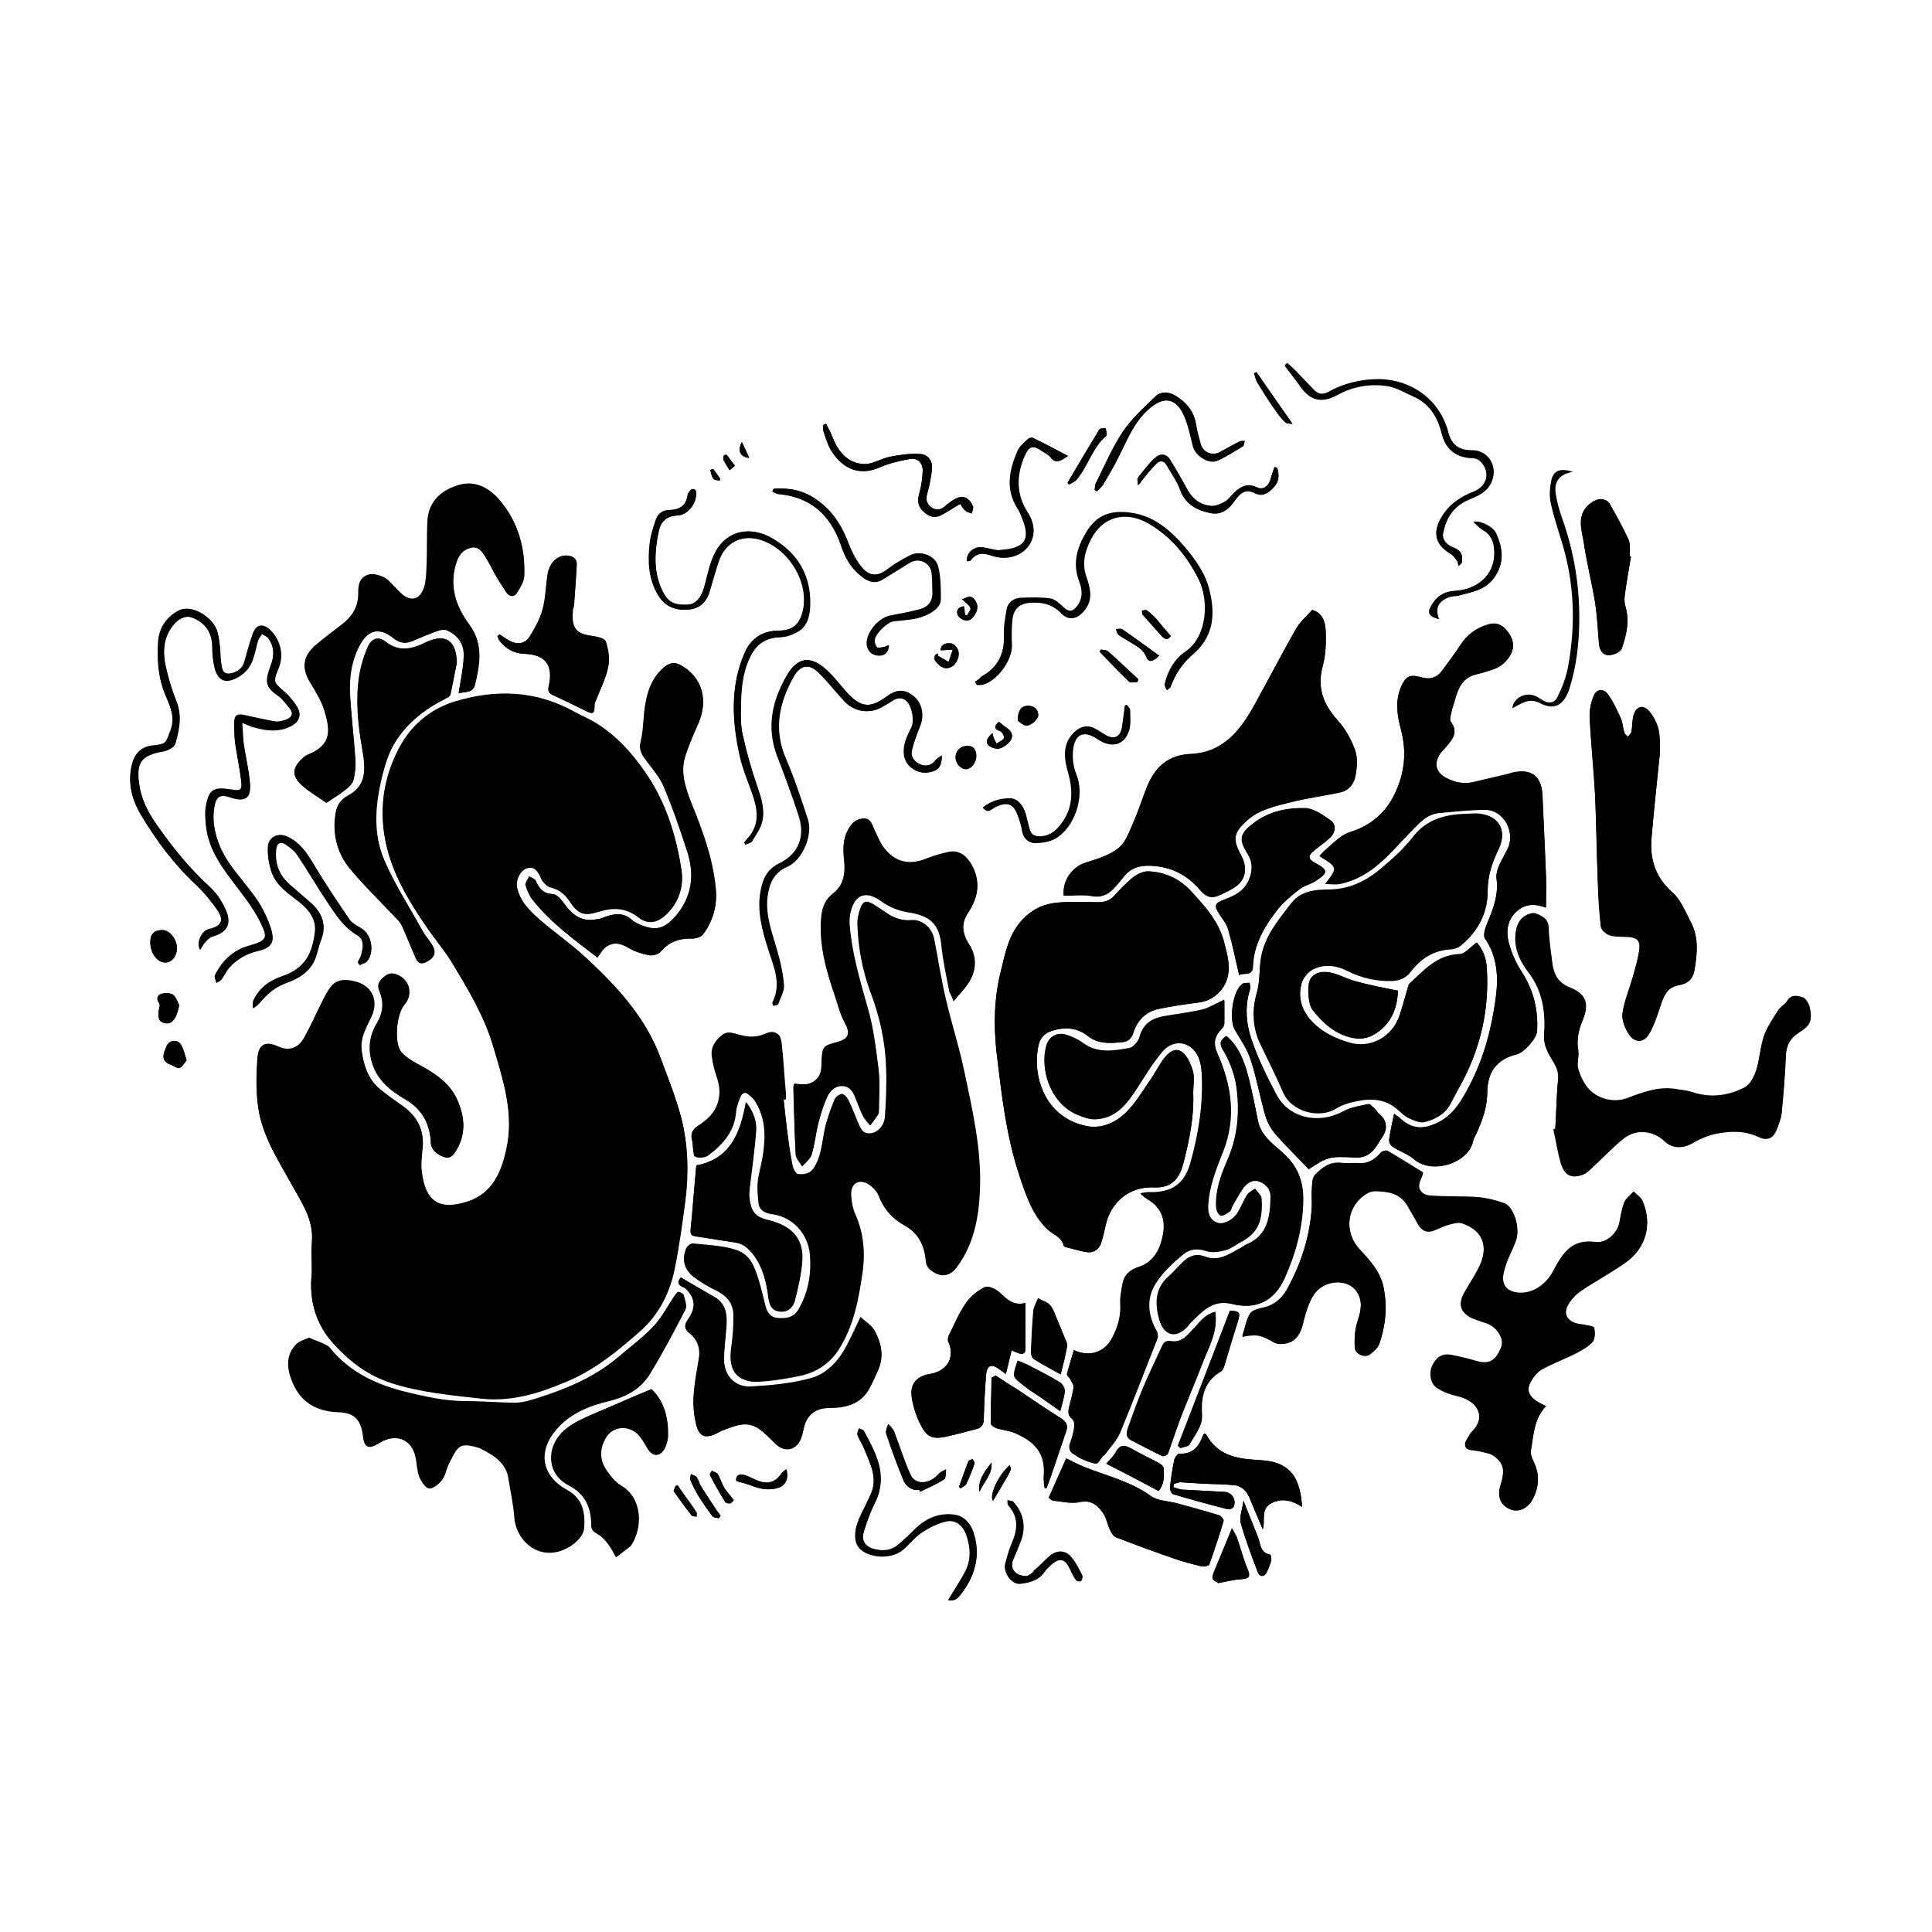 <?xml version="1.0" encoding="utf-8"?>
<!-- Generator: Adobe Illustrator 17.1.0, SVG Export Plug-In . SVG Version: 6.00 Build 0)  -->
<!DOCTYPE svg PUBLIC "-//W3C//DTD SVG 1.1//EN" "http://www.w3.org/Graphics/SVG/1.1/DTD/svg11.dtd">
<svg version="1.1" id="Layer_1" xmlns="http://www.w3.org/2000/svg" xmlns:xlink="http://www.w3.org/1999/xlink" x="0px" y="0px"
	 viewBox="0 0 500 500" enable-background="new 0 0 500 500" xml:space="preserve">
<path d="M51.8,245.8c0.5-0.7,0.8-1.4,1.3-1.9c0.5-0.6,1.2-1.3,1.9-1.5c3.6-1,5-3.1,3.6-6.5c-0.9-2.2-2.3-4.4-4-6
	c-5.5-5-10.1-10.7-14.3-16.8c-2.2-3.2-3.8-6.5-4.3-10.4c-0.7-5.3,0.6-7.1,5.7-8.1c0.8-0.1,1.5-0.3,2.2-0.7c0.6-0.3,1.3-0.8,1.5-1.4
	c1-3.6,1.8-7.2,0.3-10.9c-1.2-3-2.1-6.1-2.8-9.2c-0.9-4.2-0.5-8.3,2.8-11.5c0.8-0.8,2.5-1.5,3.5-1.2c4,1.2,5.8,4.4,5.8,7.8
	c0,1.9,0.2,4,0.7,5.8c0.9,3,2.7,3.6,5.5,2.2c2-1,3.4-2.5,4.2-4.6c0.6-1.6,0.9-3.4,1.4-5.1c0.2-0.6,0.7-1.1,1-1.7
	c0.6,0.4,1.3,0.6,1.7,1.2c1.6,2.3,1.5,4.6,0.6,7.2c-1.4,3.8-1.5,5.3,1.7,7.5c1.3,0.8,2.2,2.2,3.2,3.4c1.1,1.3,0.7,2.4-0.8,3
	c-0.9,0.3-1.9,0.6-2.8,0.5c-2.8-0.4-5.5-1.1-8.2-1.7c-1.8-0.4-2.5,0.2-2.5,2c0,1.7,0,3.4,0.2,5.1c0.5,3.3,1.2,6.6,1.6,10
	c0.3,2.4-0.2,2.6-2.5,2.2c-4.7-0.7-6-0.2-6.7,4.7c-0.2,1.2,0,2.4,0,3.6c0.3,6,3.4,10.7,6.9,15.3c2.5,3.3,5.2,6.7,7.1,10.4
	c2.2,4.5,2.1,5-3,6.5c-3.9,1.1-6.8,3.9-8.6,7.6c-0.2,0.4,0.2,1.2,0.3,1.8c0.5-0.3,1.1-0.5,1.4-1c0.7-0.9,1.2-2.1,2-3
	c1.9-2.1,4.3-3.5,7.1-4.2c4-0.9,4.8-2.4,3.5-6.3c-0.8-2.3-1.9-4.5-3.2-6.6c-3.2-4.8-7.6-8.8-9.9-14.3c-1.4-3.4-2-6.7-1.4-10.2
	c0.5-2.7,1.5-3.3,4.1-2.4c3.9,1.3,5.5,0.2,5.1-3.9c-0.3-3.3-1.1-6.6-1.6-9.9c-0.2-1.7-0.2-3.4-0.4-5.5c1.5,0.6,2.5,1.1,3.5,1.3
	c3.1,0.8,6.2,1.1,9.2-0.5c2.1-1.1,2.7-2.9,1.5-4.9c-0.9-1.5-2.1-2.9-3.4-4c-2.7-2.4-2.8-2.6-1.4-6c1.4-3.3,0.6-7.1-2-9.7
	c-1.9-1.9-3.8-1.6-4.6,0.9c-0.8,2.4-1.4,4.9-2.2,7.3c-0.6,1.9-2.4,2.9-4,3c-1.8,0.1-1.9-1.9-2.1-3.4c-0.2-1-0.1-2.1-0.2-3.2
	c-0.2-1.5-0.3-2.9-0.7-4.3c-1-3.7-6.6-7.2-10-5.4c-3.2,1.6-5.1,4.5-5.3,8.1c-0.3,4.8,0,9.5,2,14c1.2,2.7,2.6,5.5,1.2,8.9
	c-1.3,3.3-1,3.5-4.6,3.9c-2.8,0.3-4.5,2-5.3,4.6c-1.4,4.8-0.1,9.4,2.3,13.4c4,6.6,8.6,12.8,14.3,18.1c2,1.9,3.8,4.1,5.4,6.4
	c1.8,2.7,1,4.3-2.1,5C52.2,240.8,50.7,243.9,51.8,245.8z"/>
<path d="M429.6,194.7c-0.1-1.6,0.1-3.9-0.4-6.1c-0.4-1.6-1.3-3.3-2.4-4.6c-1.5-1.7-3.3-1.3-4,0.9c-0.4,1.4-0.3,3-0.6,4.5
	c-0.1,0.4-0.6,0.8-0.9,1.2c-0.3-0.3-0.8-0.6-0.9-1c-0.4-1.2-0.4-2.5-0.9-3.7c-1-2.2-2-4.4-3.4-6.3c-1.1-1.5-2.9-1.3-3.6,0.3
	c-0.8,1.8-1.2,3.9-1.1,5.8c0.3,6.6,1,13.2,1.4,19.9c0.4,7.4,0.4,14.8,0.7,22.2c0.2,4,0.4,8,0.8,11.9c0.1,0.9,1.3,1.9,2.3,2.2
	c1.4,0.5,3,0.4,4.6,0.4c2.2,0.1,3.3,0.8,3.1,3c-0.3,2.6-1.1,5.2-1.8,7.7c-0.9,3.1-2.2,6.1-2.6,9.2c-0.2,1.7,0.6,3.9,1.7,5.4
	c1.5,2.2,3.8,2.1,5.2-0.2c1.1-1.8,1.8-3.9,2.5-5.9c1-2.8,1.5-6.1,5.2-6.7c2.3-0.4,3.6-1.5,4-3.7c0.8-4.3,1.2-8.6-1-12.7
	c-1.4-2.6-2.5-5.6-4.6-7.4c-4.4-3.9-6-8.6-5.5-14.1C428,209.8,428.8,202.5,429.6,194.7z"/>
<path d="M243.7,195.5c-0.8,0.6-1.3,0.8-1.6,1.2c-1.1,1.4-2.4,1.8-4.1,1.1c-1.7-0.8-2.5-2.1-2.1-3.9c0.5-2.1,1.3-4.1,2.1-6.1
	c1.1-2.8,0.4-5.9-1.8-7.7c-2.3-1.8-4.2-1.8-7,0.3c-4,2.9-6.5,2.7-9.9-0.9c-1.9-2-3.5-4.2-5.5-6.1c-4.1-3.8-7.4-3.4-10.2,1.4
	c-3.7,6.4-5.3,13.2-2.6,20.6c2,5.2,4,10.5,5.7,15.8c1.7,5.2,0,9.8-5,12.2c-3.3,1.6-4.3,4.1-4.9,7.3c-0.9,5.1,0.4,9.9,1.9,14.7
	c1.4,4.5,3.7,9.1,1.2,14c-0.1,0.2,0.1,0.6,0.2,0.9c0.4-0.1,1-0.1,1.1-0.4c0.6-1.7,1.7-3.5,1.5-5.1c-0.3-3.4-1.1-6.7-2.1-10
	c-1.2-4.1-2.6-8-2.2-12.3c0.3-3.6,1.4-6.6,5.2-8.2c3.9-1.6,6.6-8.1,5.3-12.2c-1.7-5.3-3.5-10.7-5.7-15.8c-3.3-7.6-1.8-14.5,2.1-21.3
	c1.7-3,4-3.3,6.4-1c2.4,2.3,4.4,4.9,6.6,7.3c2.8,3.1,6.9,3.6,10.3,1.4c0.6-0.4,1.4-0.7,2-1.2c1.8-1.3,3.5-1,4.6,0.7
	c0.7,1.3,1.1,3,1,4.5c0,1.3-0.9,2.5-1.4,3.7c-1.5,3.6-1.2,6.4,0.9,8.2c1.7,1.4,3.7,1.7,5.7,1C243.2,199.1,243.8,197.8,243.7,195.5z"
	/>
<path d="M192.6,218.1c0.1,0.2,0.2,0.4,0.3,0.5c0.6-0.3,1.4-0.4,1.7-0.8c1-1.7,2.3-3.4,2.7-5.3c0.7-3.1-0.3-6.1-1.3-9
	c-1.5-4.4-2.8-8.9-3.8-13.5c-0.6-2.6-0.5-5.4-0.4-8.2c0.1-4.4,0.6-8.8,2.9-12.8c1.7-2.8,4.1-4,7.3-4.1c1.4,0,2.8-0.5,4.1-1.2
	c2.9-1.4,3.5-4.3,3.6-7.1c0.2-7.5-3.1-13.3-9.5-17.1c-5.7-3.5-11.9-2.3-14.9,3.2c-1.5,2.7-2.1,5.9-2.9,9c-0.8,2.9-2.2,4.7-4.4,4.8
	c-3.2,0.1-5-0.3-6.6-3.7c-2.3-4.8-2-9.8-1-14.8c0.5-2.8,1.8-4.5,5-4.6c2.8-0.2,5-3.3,4.8-6c0-0.3-0.2-0.7-0.5-0.8
	c-0.3-0.1-0.7,0-0.9,0.2c-0.4,0.4-0.8,0.9-0.8,1.4c-0.4,2.8-2.2,3.8-4.7,3.8c-1.8,0-3,1-3.5,2.5c-0.7,2-1.4,4.2-1.6,6.3
	c-0.5,4.7-0.2,9.3,2.3,13.4c1.9,3.1,4.9,3.9,8.2,3.5c2.8-0.4,4.4-2.3,5.1-5c0.7-2.4,1.4-4.9,2.2-7.3c1.7-5.2,6.1-7.3,11.2-5.6
	c7.4,2.5,12.4,11.3,10.6,18.5c-0.8,3.4-2.7,4.9-6.2,4.9c-4.1,0-7.1,1.8-8.8,5.7c-3.8,8.6-3.3,17.4-1.4,26.2c0.9,4.1,2.8,8,3.9,12
	c1,3.4,1,6.8-1.6,9.7C193.2,217.2,193,217.6,192.6,218.1z"/>
<path d="M252.4,176.4c0.1,0.2,0.2,0.4,0.2,0.6c0.5,0,1.1,0,1.6-0.1c3.8-0.9,7.7-6.3,7.5-10.2c-0.1-2.2-0.1-4.4,0.1-6.5
	c0.3-2.9,1.8-4.2,4.7-4.5c3-0.2,5.7,0.3,7.9,2.7c1.9,2,4.1,1.6,5.9-0.5c2.5-2.8,1.8-5.9,0.7-8.8c-1.3-3.6-0.3-6.9,1.2-9.9
	c3.1-6,9.2-7.4,15-3.9c5.9,3.5,10,8.6,13,14.6c2.7,5.5,2.3,14.8-3.4,18.7c-2.7,1.8-4.6,4.9-5.4,8.4c-0.1,0.4,0.3,0.9,0.4,1.4
	c0.4-0.3,0.9-0.6,1-1c1.2-3.3,3.1-6.1,5.8-8.4c5.2-4.4,5.8-9.9,4.3-16.2c-1.1-4.6-3.7-8.2-6.6-11.6c-3.5-4-7.4-7.4-12.9-8.4
	c-5.7-1-9.6,0.3-12.4,5.1c-2.3,3.9-3.5,8-1.7,12.6c0.8,2.1,1,4.4-0.6,6.4c-1.2,1.5-2.1,1.5-3.5,0.2c-1-0.9-2.1-2-3.2-2.2
	c-2.6-0.4-5.3-0.3-7.9-0.2c-1.8,0.1-3.3,1.2-3.6,3c-0.4,2.3-0.8,4.6-0.7,6.8c0.2,4.7-1.7,8.4-5.9,10.6
	C253.5,175.7,252.9,176.1,252.4,176.4z"/>
<path d="M92.6,249c0.1,0.2,0.2,0.4,0.4,0.6c0.6-0.3,1.5-0.5,1.9-1c1.9-2.2,1.4-6.4-1-8.1c-1.1-0.8-2.6-1.4-3.4-2.5
	c-3.3-4.8-6.6-9.7-9.6-14.8c-1.6-2.7-3.4-5.2-6.3-6.6c-2.5-1.3-5.2-0.1-5.3,2.7c-0.1,2,0.3,4.2,0.9,6.2c1.2,3.6,4.4,5.6,7.2,7.8
	c2.5,2,4.4,4.6,4.1,7.7c-0.7,5.7-2.4,9.6-8.7,11.7c-3.2,1.1-5.7,3-7.2,6.1c-0.3,0.6-0.1,1.3-0.2,2c0.5-0.4,1.1-0.7,1.5-1.2
	c1.9-2.2,3.8-4.2,6.9-5.3c3.5-1.2,6.7-3.3,8-7.2c0.4-1.3,0.7-2.7,1.2-4c1.6-4,0.2-7.1-2.8-9.7c-1.7-1.5-3.4-2.9-5.1-4.4
	c-2.9-2.5-4.1-5.6-3.7-9.4c0.2-1.5,1.1-2,2.3-1.3c1.2,0.8,2.5,1.7,3.2,2.9c2.7,4,5.1,8.2,7.8,12.2c2.1,3.2,4.1,6.5,7.7,8.5
	c1.6,0.9,1.7,2.8,1.2,4.5C93.5,247.5,93,248.2,92.6,249z"/>
<path d="M422.1,144c-0.1,0-0.2,0-0.3-0.1c-0.1-1.4,0.2-3-0.3-4.2c-1.5-3.3-3.2-6.4-5-9.5c-0.3-0.5-1.1-0.9-1.7-1
	c-2-0.4-4.7,1.8-5.3,3.8c-0.9,2.6,0.1,5.1,0.4,7.5c0.7,5.1,2,10.2,2.9,15.3c0.6,3.5,0.7,7.1,1,10.6c0.1,1.6,0.9,3.1,2.5,3.1
	c1.2,0,3.1-0.8,3.4-1.7c1.3-3.6,2.1-7.3,0.9-11.1c-0.3-1.1-0.2-2.4,0-3.5C421,150.2,421.6,147.1,422.1,144z"/>
<path d="M200.2,126.5c-0.1,0.3-0.2,0.5-0.2,0.8c0.5,0.2,1,0.6,1.6,0.6c8.4,0.8,13.5,5.5,16.2,13.3c1,3,2.6,5.8,5.1,7.9
	c1.8,1.5,3.6,2.2,5.7,0.8c2.3-1.4,4.5-2.8,6.8-4.2c2.4-1.5,5.5-0.1,5.9,2.8c0.2,1.6,0.1,3.2,0.2,4.8c0.1,2.3-0.9,3.9-3.1,4.4
	c-2.6,0.7-5.3,1.2-7.9,1.7c-3.2,0.6-6.4,4.6-6,7.7c0.3,1.7,1.4,2.6,3.1,2.6c1.4,0,2.4-0.9,2.5-2.7c-0.5,0.2-0.8,0.4-1.2,0.5
	c-0.6,0.1-1.5,0.4-1.8,0.1c-0.5-0.5-0.8-1.4-0.7-2c0.2-1.7,3.3-4.6,4.9-4.8c1.7-0.2,3.5-0.3,5.2-0.6c2.5-0.4,7-2.2,7-5.1
	c0-2.8,0-5.8-0.7-8.5c-0.7-2.9-4.7-4.2-7.3-2.7c-1.8,1-3.7,2-5.4,3.3c-3.6,2.8-5.9,1.7-8.2-2c-1.2-1.8-2-3.9-2.8-5.9
	c-1.7-4.1-4.2-7.6-7.9-10.1C207.7,126.8,204,126.2,200.2,126.5z"/>
<path d="M245.4,414.1c1.5,0.2,2.1,0,3.4-1.7c3.7-4.8,5.1-10.2,3.1-16c-0.7-2.1-2.4-4-4.7-4.4c-4-0.6-7.4,0.8-10.3,3.6
	c-1.4,1.4-2.8,2.7-4.3,4c-2,1.8-4.4,1.9-6.9,1.1c-1.7-0.6-2.6-1.9-2.3-3.6c0.4-2,1.2-4,2-5.9c0.7-1.8,1.8-3.5,2.2-5.4
	c1.4-5.8-1.4-10.6-4-15.5c-0.2-0.4-0.9-0.4-1.3-0.7c-0.1,0.5-0.5,1.2-0.3,1.6c0.5,1.4,1.4,2.6,1.9,4c1.3,3.5,3.2,7,1.7,10.9
	c-0.9,2.3-2.2,4.5-3.2,6.8c-1.4,3.2-1.4,6.3,0.4,7.9c2.6,2.4,8.3,2.5,11,0.1c1.6-1.5,3-3.3,4.8-4.4c1.9-1.3,4.1-2.4,6.3-2.9
	c2.4-0.6,4.3,1,5.2,3.3c1.1,3.1,1.4,6.4-0.1,9.4C248.6,409.1,246.9,411.5,245.4,414.1z"/>
<path d="M377.5,146.5c0.3-0.3,0.5-0.5,0.8-0.8c0.4-2-0.2-3.1-2.3-3.9c-1.8-0.7-2.9-2.2-2.5-3.9c0.8-3.8,2.6-6.8,6.5-8.5
	c2.3-1,4.8-1.9,6-4.6c1.7-4-0.8-8.1-5.1-8.1c-3.2,0-5.2-1.3-6.1-4.7c-2.3-8.8-10-13.6-17.9-13.7c-4.5,0-9.1,1-13.1,3.3
	c-1.4,0.8-2.5,0.8-3.6-0.4c-1.6-1.7-3.2-3.4-4.9-5.1c-0.7-0.7-1.5-1.4-2.2-2c-0.2,0.2-0.4,0.4-0.6,0.6c1.2,1.6,2.4,3.1,3.6,4.8
	c2.7,4,5.6,5.1,9.9,2.8c4.1-2.3,8.7-3.1,13.4-2.3c2.1,0.4,4.1,1.6,6.1,2.5c4.3,1.8,6.5,5.3,7.6,9.7c1,4.1,3.7,6.3,8.1,6.4
	c0.7,0,1.6,0.4,2.1,1c2.5,2.8,1.6,6.4-1.9,7.8c-3.5,1.4-6.4,3.4-8.4,6.7c-2.3,3.9-1.5,6.9,2.3,9.2c0.7,0.4,1.2,1.1,1.7,1.8
	C377.3,145.3,377.3,145.9,377.5,146.5z"/>
<path d="M291.6,182.4c-0.2,0.1-0.4,0.1-0.5,0.2c-0.2,1.8-0.5,3.5-0.7,5.3c-0.4,2.9-2.1,3.7-4.6,2.1c-0.9-0.6-1.8-1.1-2.7-1.6
	c-1.9-0.9-3.7-0.3-5.1,1.1c-3.2,3.1-2.6,6.9-1.6,10.4c1.4,5,1.3,9.5-2.1,13.7c-1.5,1.9-3.4,3-5.7,2.8c-2.3-0.2-2.3-2.3-2.8-3.9
	c-0.2-0.7-0.3-1.4-0.5-2c-0.6-1.9-1.8-3.8-3.7-3.9c-2.5-0.1-5.1,0.6-7.3,2.4c1.3,1.5,2.3,0.1,3.1-0.3c3.2-1.4,4.9-0.8,6,2.4
	c0.5,1.3,0.9,2.7,1.1,4c0.3,1.8,1.6,2.9,3.1,2.9c1.8,0,3.9-0.3,5.4-1.2c4.8-2.8,7.7-10.7,5.4-16.5c-0.7-1.9-1.1-4.1-0.9-6.2
	c0.4-4.4,2.9-5.3,6.5-2.9c3.1,2.1,6.8,2,8.1-2.6c0.4-1.6,0.3-3.3,0.2-5C292.5,183.3,291.9,182.9,291.6,182.4z"/>
<path d="M248.5,130.4c0.5,0.7,0.8,1.4,1.4,1.8c0.4,0.4,1,0.4,1.6,0.7c0.1-0.6,0.5-1.4,0.3-1.9c-1.2-2.6-3-3.1-5.4-1.4
	c-0.6,0.4-1.2,0.8-1.7,1.3c-1.2,1.1-2.5,1.3-3.8,0.3c-1.2-0.9-1.4-2.1-0.9-3.6c0.6-2.1,1-4.2,1.2-6.4c0.2-2-1.2-3.6-3-3.7
	c-2.6-0.2-5.3,0.2-7.8,0.7c-2.3,0.4-4.6,2-6.8,1.9c-4.4-0.2-6.8-3.4-8.3-7.3c-0.4-1.1-1-2-1.5-3.1c-0.3,0.1-0.5,0.2-0.8,0.3
	c0.1,0.6,0,1.3,0.2,1.9c0.6,1.7,1.1,3.5,2.1,5c2.8,4.2,7,6.5,12.5,4c2.4-1.1,5-1.7,7.6-2.1c2-0.4,3.4,0.9,3.4,3c0,2-0.3,4-0.9,5.9
	c-0.5,1.8-0.5,3.2,1,4.6c1.5,1.5,3.1,2,4.9,0.9C245.3,132.4,246.8,131.4,248.5,130.4z"/>
<path d="M283.3,126.8c0.2,0.1,0.5,0.2,0.7,0.3c0.5-0.6,1.2-1.1,1.6-1.8c1.4-2.4,2.8-4.7,4-7.2c2.3-4.5,4-9.2,8.3-12.7
	c4.1-3.3,6.9-1.9,8.7,2.1c1.1,2.5,1.7,5.2,2.3,7.9c0.6,2.4,3.9,4.7,6.2,3.8c2.3-1,4.4-2.4,6.6-3.7c0.3-0.2,0.3-0.9,0.5-1.4
	c-0.4,0-1-0.1-1.3,0.1c-1.8,0.9-3.5,1.9-5.2,2.8c-1.9,1-4.3,0.1-4.9-2c-0.5-1.8-1-3.6-1.3-5.5c-0.6-3.3-2.6-5.5-5.4-7.2
	c-1.7-1-3.6-1-4.9,0.2c-3,2.9-6.2,5.7-8.5,9.2c-2.8,4.1-4.7,8.8-6.9,13.2C283.3,125.4,283.4,126.1,283.3,126.8z"/>
<path d="M276.4,118c-3.2-1.7-6-3.2-8.9-4.6c-0.3-0.2-1,0.1-1.3,0.3c-1,0.9-2.1,1.8-2.6,2.9c-2.2,5-3.3,10-0.1,15.1
	c0.4,0.7,0.8,1.5,1.1,2.3c2.5,5.8,0.7,8-5.4,8.4c-0.4,0-0.9,0-1.3,0c-1.2-0.2-2.5-0.6-3.7-0.7c-2.1-0.2-4,1.6-3.8,3.6
	c0.3-0.1,0.6-0.1,0.8-0.2c1.6-2.2,3.4-2,5.7-1.2c5.6,1.8,10.9-1.8,10.6-7c-0.1-1.4-0.6-2.9-1.4-4.1c-3.2-4.9-3.1-9.9-0.8-15
	c1-2.3,2.1-2.6,4.2-1.2c0.8,0.6,1.8,1,2.4,1.7C273.2,120.2,274.5,119.2,276.4,118z"/>
<path d="M330.5,121c-0.2,0-0.5-0.1-0.7-0.1c-0.3,0.9-0.6,1.9-0.9,2.8c-0.5,2-1.9,3.2-3.6,2.4c-2.5-1.2-4.3-0.2-6,1.5
	c-0.7,0.7-1.4,1.7-2.3,2.2c-1.1,0.6-2.4,1.2-3.5,1.1c-2.9-0.2-4.9-1.8-6.3-4.4c-1.4-2.6-2.9-5.1-4.4-7.6c-1-1.6-2.6-1.6-3.8-0.5
	c-1.7,1.5-3.1,3.4-4.5,5.2c-0.3,0.4,0,1.3,0,1.9c0.6-0.4,0.8-0.9,1-1.2c1.2-1.5,2.4-3,3.8-4.4c0.8-0.8,1.9-0.9,2.6,0.4
	c1.2,2.1,2.7,4.2,3.5,6.4c1.4,3.8,4.4,5.3,7.8,6c2.7,0.6,4.7-0.8,6.3-3.1c1.1-1.5,2.6-3.4,5.1-2.1c2.1,1.1,3.5,0.1,5-1.4
	C331.1,124.6,331.1,122.9,330.5,121z"/>
<path d="M265.8,407.9c-3.3,0-4.6-2.1-3.6-4.7c0.6-1.6,1.3-3.2,2-4.9c1.3-3.6,0.6-6.8-1.9-9.6c-0.3-0.4-1.1-0.3-1.6-0.5
	c0.1,0.4-0.1,1,0.2,1.2c2.7,3,2.5,6.3,1,9.8c-0.8,1.8-1.3,3.7-1.8,5.6c-0.5,2.1,1.8,5.1,3.9,4.8c2.3-0.3,4.6-0.8,6.1-2.9
	c0.6-0.8,1.4-1.6,2.2-2.3c1.9-1.5,3.2-1.2,4.3,1c0.5,1.1,1,2.2,1.7,3.2c0.2,0.3,1.1,0.5,1.4,0.3c0.3-0.1,0.5-1,0.3-1.4
	c-0.8-1.6-1.6-3.2-2.7-4.5c-1.5-1.9-3.8-1.9-5.6-0.4c-1.4,1.2-2.6,2.6-4,3.7C267.1,407.3,266.2,407.7,265.8,407.9z"/>
<path d="M372.4,160.2c-1.3-3.1,0.2-4.7,2.5-5.6c0.9-0.4,1.9-0.2,2.8-0.5c3.3-0.9,6.6-1.4,8.9-4.5c2.8-3.8,2.3-7.6,0.5-11.5
	c-0.7-1.6-3.8-3.3-5.8-3c0.9,0.8,1.5,1.5,2.3,2c2.6,1.4,3.2,3.8,3.1,6.4c-0.1,5.3-4.4,9.2-10.4,9.5c-3.1,0.2-5,1.9-6.3,4.5
	C369.5,158.7,370.1,159.7,372.4,160.2z"/>
<path d="M237.9,385.6c0.1,0.2,0.1,0.3,0.2,0.5c2.1-1,4.3-2,6.2-3.2c0.5-0.3,0.4-1.7,0.5-2.6c-0.6,0.4-1.4,0.6-1.8,1.1
	c-2.5,2.9-6.2,3.1-7.5,0.2c-1.6-3.6-2.7-7.4-4.2-11.1c-0.3-0.7-1-1.3-1.5-1.9c-0.2,0.8-0.7,1.7-0.5,2.4c1.4,4.2,2.9,8.3,4.6,12.4
	C234.7,384.8,236,385.8,237.9,385.6z"/>
<path d="M46.4,260.2c-0.4-0.8-0.8-2.1-1.6-2.7c-0.7-0.5-2.1-0.5-3.1-0.2c-1,0.3-1.3,1.3-0.5,2.4c0.3,0.4,0,1.2-0.1,1.8
	c-0.2,1.4-0.3,2.8,1.4,3.3c1.6,0.4,2.5-0.6,3.1-1.9C45.9,262.1,46.1,261.3,46.4,260.2z"/>
<path d="M38.9,243.7c-0.1,2.9,1.7,5.4,3.9,5.4c1.6,0,2.9-1.6,3-3.7c0-2.3-1.9-4.7-3.7-4.7C40,240.7,39,241.6,38.9,243.7z"/>
<path d="M276.3,124.9c0.1,0.2,0.2,0.4,0.3,0.5c0.7-0.4,1.5-0.7,1.9-1.2c3-3.5,4.1-8.3,7.7-11.4c0.3-0.3-0.1-1.3-0.1-2
	c-0.5,0.1-1.4,0-1.6,0.3C281.7,115.7,279,120.3,276.3,124.9z"/>
<path d="M48.3,274.4c-0.5-1.6-0.8-2.9-1.5-4c-0.9-1.5-3-1.3-3.7,0.3c-0.8,1.9-1.8,3.9,1.2,4.9c0.7,0.3,1.6,1,2.1,0.8
	C47.2,276.1,47.7,275.1,48.3,274.4z"/>
<path d="M203.5,380.2c-0.5,0.4-0.8,0.6-1.1,1c-1.5,2.3-3.5,3-6,2.1c-1.1-0.4-2.1-1-3.2-1.4c-1.8-0.7-2.8,0-2.6,1.4
	c1.4,0.4,2.7,0.7,4,1.2c2.3,0.9,4.6,1.3,7,0.5C203.3,384.4,204.2,382.6,203.5,380.2z"/>
<path d="M247.3,196c0,1.5,1.3,3,2.6,3.1c1.4,0,2.8-1.8,2.7-3.6c-0.1-1.4-0.7-2.4-2.3-2.4C248.6,193.1,247.3,194.3,247.3,196z"/>
<path d="M334.5,109.7c-3.3-4.7-6.3-9.1-9.4-13.4c-0.2,0.1-0.4,0.2-0.6,0.3c0.3,0.8,0.4,1.6,0.8,2.3c1.5,2.5,3.1,5,4.8,7.4
	c0.7,1.1,1.6,2.1,2.5,3C333.1,109.7,333.8,109.6,334.5,109.7z"/>
<path d="M300,169.7c-3.3-2.4-6.4-4.7-9.5-6.8c-0.4-0.3-1.1-0.1-1.7-0.1c0.2,0.5,0.3,1.2,0.7,1.5c1,0.8,2.1,1.3,3.2,2
	c1.6,1,3.2,1.8,4,3.8C297.3,171.6,298.4,171.2,300,169.7z"/>
<path d="M294.3,176.6c0.1-0.3,0.2-0.5,0.3-0.8c-2.6-2.4-5.2-4.8-7.8-7.2c-0.4-0.4-1.2-0.4-1.9-0.5c-0.1,0.2-0.2,0.4-0.3,0.6
	c2.5,2.6,5,5.2,7.6,7.7C292.6,176.7,293.5,176.5,294.3,176.6z"/>
<path d="M242.7,169.7c0-0.2,0-0.4,0-0.6c-1.4,0.6-1,1.6-0.2,2.5c1,1.1,2.2,1.7,3.7,1c1.4-0.7,2.4-2.9,1.7-4.5
	c-0.3-0.7-1.2-1.6-1.8-1.6c-1,0-2.5-0.1-2.7,1.8c0.9,0,1.7-0.1,3.2-0.2c-0.4,1.2-0.8,2.2-1.1,3.2
	C244.6,170.8,243.7,170.3,242.7,169.7z"/>
<path d="M258.5,186.8c-1.1,1-1.5,1.8,0.4,2.5c0.5,0.2,1.1,1.4,0.9,1.8c-0.3,0.6-1.2,1-1.9,1.4c-0.3-0.6-0.6-1.1-0.8-1.7
	c-0.1-0.3-0.2-0.6-0.2-1c-1.3,1.1-1.9,2.2-1.2,3c0.6,0.6,1.8,1,2.6,1c0.9-0.1,1.8-0.7,2.5-1.3c1.6-1.4,1.4-2.9-0.3-4.1
	C259.8,187.9,259.2,187.3,258.5,186.8z"/>
<path d="M263.4,186.5c0.4,0.3,1.2,1.1,2,1.2c1.4,0.2,3.5-1.7,3.3-2.9c-0.2-1.5-1.2-2.1-2.6-2.2C264.4,182.7,263.4,183.8,263.4,186.5
	z"/>
<path d="M186.5,392.3c-0.4-0.5-0.7-0.9-1-1.4c-1.4-2.1-2.8-4.1-4.1-6.3c-0.4-0.7-0.6-1.6-1.1-2.3c-0.3-0.4-1-0.6-1.5-0.8
	c0,0.5-0.3,1.2-0.1,1.6c0.6,1.4,1.3,2.8,2.1,4.1c1.1,1.8,2.3,3.5,3.6,5.2c0.3,0.4,1,0.4,1.5,0.5
	C186.1,392.9,186.3,392.5,186.5,392.3z"/>
<path d="M249,155.1c1,1,1.8,1.5,2.1,2.2c0.2,0.5-0.5,1.3-0.9,2c-0.2-0.1-0.3-0.1-0.5-0.2c-0.1-0.7-0.2-1.4-0.3-2.2
	c-1.7,0.2-2,1.4-1.5,2.4c0.4,0.7,1.6,1.4,2.4,1.3c1.5-0.2,2.9-2.6,2.5-4.1c-0.2-0.8-0.8-1.8-1.5-2
	C250.8,154.2,249.8,154.8,249,155.1z"/>
<path d="M189.9,388.2c-0.3-0.3-0.5-0.6-0.7-0.9c-0.6-0.8-1.4-1.6-1.9-2.5c-0.6-1.1-0.9-2.3-1.6-3.4c-0.2-0.4-1-0.5-1.5-0.8
	c-0.2,0.4-0.6,0.9-0.5,1.1c1.2,2.3,2.5,4.6,3.9,6.9c0.2,0.3,0.9,0.4,1.3,0.3C189.4,389,189.6,388.6,189.9,388.2z"/>
<path d="M303,164.6c-1.3-1.5-2.5-2.9-3.7-4.3c-0.8-0.8-1.6-1.6-2.5-2.3c-0.3-0.2-0.9,0-1.3,0c0.1,0.4,0,0.9,0.2,1.1
	c1.7,1.9,3.3,3.7,5,5.6C301.7,165.7,302.4,165.5,303,164.6z"/>
<path d="M175.4,384.4c-0.2,0.1-0.4,0.1-0.6,0.2c-0.1,0.5-0.6,1.2-0.4,1.4c1.5,2.1,3,4.2,4.6,6.2c0.2,0.3,0.8,0.2,1.3,0.3
	c0-0.4,0.1-1-0.1-1.2c-1.3-1.9-2.6-3.8-4-5.7C175.9,385.3,175.6,384.8,175.4,384.4z"/>
<path d="M257,388.4c1-1.7,1.8-3.1,2.7-4.6c2.1-3.5,2.1-3.5,1.6-4.6C258.5,381.6,255.9,387,257,388.4z"/>
<path d="M248.2,384.8c0.1,0.1,0.3,0.3,0.4,0.4c0.5-0.4,1.3-0.7,1.5-1.2c0.8-1.7,1.5-3.5,2.1-5.2c0.1-0.3-0.3-0.8-0.5-1.2
	c-0.4,0.2-1,0.3-1.1,0.6C249.8,380.4,249,382.6,248.2,384.8z"/>
<path d="M253.5,386.1c1-2.6,3.4-4.5,3.1-7.6C254.9,380.8,253,383,253.5,386.1z"/>
<path d="M188.8,121.7c0.5-0.4,0.9-0.8,1.4-1.2c-0.7-0.9-1.4-1.9-2.1-2.8c-0.1-0.1-0.7,0-0.7,0.1c-0.1,0.4-0.3,0.8-0.1,1.1
	C187.7,120,188.3,120.8,188.8,121.7z"/>
<path d="M192,114.4c-1.3,2.3-0.4,3.9,1.9,4.1C193.3,117.2,192.8,116,192,114.4z"/>
<path d="M184.6,121.4c-0.3,0.1-0.5,0.1-0.8,0.2c0.2,0.8,0.3,1.7,0.8,2.3c0.3,0.4,1.1,0.4,1.6,0.5c0.1-0.2,0.1-0.4,0.2-0.5
	C185.8,123,185.2,122.2,184.6,121.4z"/>
<path d="M80.7,329.3c-0.8,7.3,1,13.6,6.1,19c4.1,4.4,8.6,7.7,14.3,9.6c7.7,2.5,15.7,3.2,23.7,4.1c7.8,0.8,15-1.5,22-4.5
	c7.2-3,13.1-7.9,18.8-12.9c4.9-4.3,7.7-9.9,9-16.1c1.2-5.9,2-11.8,2.8-17.8c0.9-7.2,0.7-14.5-1.1-21.5c-1.4-5.2-3.4-10.2-5.3-15.3
	c-3.9-10.6-11.4-18.6-19.5-26.1c-3.7-3.4-7.9-6.4-11.7-9.6c-2.7-2.3-5.3-4.9-6-8.7c-0.3-1.7,0.8-4.1,2.4-4.7c1.9-0.7,2.9,0.5,3.6,2
	c0.3,0.5,0.4,1.1,0.8,1.5c0.5,0.5,1,1.1,1.6,1.3c2.2,0.5,3.8,1.6,5.1,3.5c2.3,3.5,3.7,4.1,7.6,2.9c3.8-1.2,7.1-1.1,10.4,1.5
	c2.3,1.8,4.7,1.4,6.9-0.6c3.4-3.1,4.8-7.2,4.2-11.6c-1.4-9.2-4.2-18.1-9.7-25.8c-3.5-4.8-7.6-9.2-12.7-12.4
	c-1.7-1.1-3.6-1.8-5.4-2.8c-9.8-5.5-20.1-5.9-30.7-2.6c-5.9,1.8-10.6,5.4-13.7,10.6c-5.2,8.8-6.4,18.5-3.7,28.3
	c2,7.2,6,13.7,10.3,19.9c1.9,2.8,4.1,5.4,5.9,8.2c4.3,7.1,8.6,14.1,11,22.2c2.6,8.8,5.5,17.5,3.4,26.8c-1.3,5.9-3.6,11.3-9.9,13.4
	c-6.8,2.2-10.9,0.7-12-7.6c-0.3-2.1,0-4.3,0.2-6.5c0.4-4.4-1.3-7.8-4.8-10.4c-2.1-1.5-4.2-3-6.2-4.6c-3.1-2.6-4.3-6.3-4.8-10.2
	c-0.4-3.3,1.3-6,2.6-8.8c1.8-4,0.2-7.7-4.1-8.8c-2.4-0.6-4.8-0.8-6.5,1.5c-0.9,1.2-1.6,2.6-2.3,4c-1.6,3.1-2.9,6.2-4.6,9.2
	c-1.5,2.6-3.9,3.4-6.4,2.2c-3.4-1.5-5.3-0.8-5.6,2.9c-0.4,4.2-0.4,8.6,0.2,12.8c1.1,7.5,5.3,13.8,8.9,20.3c2.5,4.5,5.4,8.7,5,14.2
	C80.6,323.8,80.7,326.6,80.7,329.3z"/>
<path d="M202.8,284.6c0.2,0,0.4,0,0.6-0.1c0-0.5,0-1,0-1.5c-0.4-4.3-0.6-8.7-1.1-13c-0.3-2.7-1.6-3.3-4.1-2.2
	c-2.1,0.9-4.2,0.8-6.4,0.2c-1.5-0.4-3-1.3-4.6,0.1c-1.7,1.4-3,3.1-2.6,5.4c0.3,1.8,0.7,3.7,1.3,5.5c1.6,4.5,0.4,8.7-3.4,11.5
	c-0.5,0.3-0.9,0.7-1.4,1c-1.6,0.9-2.1,2.1-1.6,3.9c0.1,0.5,0.1,1.1,0.2,1.7c0.1,0.8,0.2,2.3,0.5,2.4c1,0.2,2.3,0.1,3-0.4
	c3.8-2.8,6.9-6.2,7.3-11.3c0.1-1.3,0.6-2.6,1.1-3.8c0.4-1.2,1.3-1.5,2.3-0.7c0.6,0.5,1.2,1,1.7,1.6c2.8,4.2,3,8.9,2.3,13.7
	c-0.4,2.5-1.2,4.9-1.4,7.4c-0.2,1.9,0,3.8,0.2,5.6c0.2,1.6,1.3,2.4,2.9,2.6c5.7,0.7,9.9,5.1,10.4,10.7c0.4,5-0.4,9.8-3,14.2
	c-1.2,2-3.2,2.2-5.1,2.2c-1.8-0.1-3.2-1.1-3.7-3c-0.6-2.3-1.1-4.6-1.8-6.9c-1-3.3-2.2-6.8-5.7-7.8c-3.5-1.1-7.3-1.2-10.9-1.6
	c-0.6-0.1-1.6,0.6-1.8,1.2c-1.4,3.1-0.5,5.8,2.2,7.7c1.7,1.2,3.5,2.3,5.4,3.2c2.9,1.5,4.6,3.7,4.6,6.9c0,2.7-0.2,5.4-0.6,8.1
	c-0.8,5.8,1.5,8.8,6.8,8.5c3.6-0.2,7.1-0.8,10.6-1.5c4.2-0.9,7.6-3.1,10-6.7c3.9-6.1,5.2-12.9,6.2-19.9c0.8-5.4,0.3-10.5-1.9-15.4
	c-0.6-1.4-0.9-3.1-1-4.7c-0.2-3,1.8-4.4,4.4-3c1.2,0.6,2.5,1.8,3,3.1c1.3,3.5,3.6,6.1,6.7,7.8c3.7,2.1,5.1,5.3,5.6,9.3
	c0.1,0.7,0.4,1.5,0.9,2c2.1,2.1,4.9,1.9,6.7-0.6c4.4-5.9,5.7-12.8,6-19.8c0.5-10.8-2-21.2-4.2-31.7c-1.3-6-3.2-11.9-4.6-17.9
	c-1.2-5.1-2-10.3-3-15.5c-0.6-2.9-2.8-5-5.5-4.8c-2.5,0.2-4.6-0.5-6.5-1.8c-1.1-0.7-2.2-1.5-3.3-2.2c-1.8-1.2-2.8-1-3.5,1.1
	c-0.4,1.4-0.7,2.9-0.7,4.3c0.3,5.8,1.3,11.6,3.3,17.1c2.3,6.3,3.9,12.8,4.1,19.5c0.1,4.3,0,8.7-0.3,13c-0.2,2.4-2.1,4.2-4,4.2
	c-2.2,0.1-2.8-1.8-3.5-3.4c-0.7-1.7-1.4-3.5-2.2-5.2c-0.3-0.6-1-1.6-1.4-1.6c-0.7,0.1-1.6,0.8-1.9,1.4c-0.8,1.8-1.4,3.7-2,5.5
	c-1.3,4-1,8.3-3.3,12.1c-1.1,1.8-2.8,1.8-4.4,1.7c-0.6-0.1-1.5-1.6-1.6-2.5C204,295.7,203.4,290.1,202.8,284.6z"/>
<path d="M308.8,282.8c0-1.9,0.4-3.9-0.1-5.7c-0.6-1.9-1.6-4.3-3.2-5.1c-1.9-1-3.7,1-4.9,2.8c-1.2,1.9-2.3,3.8-3.6,5.7
	c-1.7,2.5-3.3,5.1-5.4,7.2c-2.8,2.9-6.5,4.6-10.5,3.7c-11.1-2.3-14.2-13.7-12.2-21.4c0.3-1.1,1.4-2.4,2.5-2.9
	c3.5-1.4,7.1-1.4,10.1,1c2.8,2.2,5.9,1.9,9,1.6c1.4-0.1,2.3-0.9,2.8-2.4c1-3.3,3.2-5.5,6.6-6.2c3.5-0.8,7-1.3,10.6-1.7
	c3.4-0.5,6.4-3.2,7.2-6.5c0.8-3-0.1-5.9-0.8-8.7c-1.3-5.5-4.9-9.5-8.6-13.5c-3.1-3.3-6.8-5-11.1-5.2c-1.3,0-2.8,0.7-3.9,1.5
	c-1.9,1.5-3.5,3.2-5.1,5c-1.2,1.3-2.7,1.5-4.4,1.5c-3.4-0.1-6.9-0.2-10.2,0.1c-3.5,0.3-6.5,1.7-9,4.4c-3.5,3.7-4.4,8.4-5.5,13
	c-1.8,7-2,14.1-1.2,21.3c1.3,10.9,2.5,21.7,6,32.2c1.6,4.9,3.2,9.7,7,13.5c1.5,1.5,3.8,2,4.4,4.4c0,0.2,0.4,0.4,0.7,0.4
	c1.6,0.4,3.2,0.9,4.9,1.2c2,0.4,3.5-0.5,4.1-2.4c0.5-1.4,0.8-2.8,1.1-4.3c1.3-6.2,6.2-10.3,12.5-10c5.1,0.2,6.8-2.8,7.7-6.4
	C307.8,295,309,289,308.8,282.8z"/>
<path d="M400.1,363.9c-4.3-1.9-5.4-3.7-3.9-6.6c0.6-1.3,1.7-2.6,2.9-3.2c2.9-1.6,5.9-2.7,8.9-4.2c1.5-0.8,3.1-1.6,4.2-2.9
	c0.7-0.7,0.6-2.3,0.4-3.4c0-0.3-1.4-0.6-2.2-0.7c-0.7-0.2-1.5-0.2-2.3-0.4c-2.6-0.7-3.6-2.7-2.3-5c0.8-1.4,2-2.7,3.4-3.7
	c3.7-2.5,7.6-4.5,11.2-7.1c5.5-3.8,7.3-10,4.7-15.9c-0.4-1-1.5-1.6-2.3-2.5c-0.8,0.9-1.9,1.7-2.4,2.7c-0.7,1.7-0.9,3.5-1.3,5.3
	c-0.5,2.8-3.4,5.5-6.2,5.1c-6.1-0.8-8.4,2.7-11,7.6c-1.8,3.4-5.3,5.9-9.1,5.5c-2.6-0.3-4-1.7-3.8-4.3c0.1-1.5,0.6-3,1.2-4.4
	c0.6-1.8,1.6-3.4,2.2-5.2c1-3.1-0.7-8.3-3-9.2c-2.2-0.8-4.6-1.4-6.9-1.6c-4.1-0.3-8.2-0.1-12.3-0.4c-2.7-0.2-3.7-2.3-2.4-4.6
	c0.2-0.4,0.3-0.9,0.5-1.4c-3.1-1.9-6.1-3.8-9.2-5.6c-0.4-0.2-1.5,0.1-1.8,0.5c-1.5,1.7-3.1,2.8-5.4,2.7c-1.7-0.1-3.4,0.1-5-0.1
	c-2.9-0.3-4.9,1.4-6.6,3.1c-0.7,0.7-0.7,2.4-0.8,3.6c-0.1,1.5,0,2.9,0,4.4c-0.4,7.5-2.6,14.5-6.1,21c-1.2,2.4-3.2,4.6-6.2,5.3
	c-1.3,0.3-3.1,0.7-3.7,1.6c-1,1.6-1.3,3.7-2,5.8c3.9-0.8,5.1-0.4,8.1,1.4c1,0.6,2.6,0.6,3.7,0.2c2.9-0.9,3.5-3.4,4.2-6.1
	c0.6-2.3,1.3-4.6,2.6-6.5c2.7-4,8.8-4.2,11-0.7c1.6,2.5,1.2,4.9,0.3,7.6c-0.7,2.2-0.9,4.6-0.8,6.9c0.1,1.7,2.7,2.8,3.9,1.8
	c1-0.7,2.2-1.7,2.5-2.8c1.6-4.6,2-9.4,1.1-14.3c-0.8-4.1-3.6-7.1-6.3-10c-4.1-4.5-3.3-11.5,2-14.6c0.6-0.4,1.5-0.6,2.2-0.6
	c3.2,0.1,6.3,0.5,8.2,3.7c0.8,1.4,1.7,2.9,2.5,4.4c1.2,2.3,2.5,2.9,4.9,1.9c1.1-0.5,2.2-1,3.3-1.3c1.1-0.3,2.4-0.7,3.4-0.4
	c6.4,2.1,6.8,7.2,4.3,11.9c-1.1,2.2-2.5,4.2-3.7,6.4c-1.5,2.7-1,4.7,1.7,6.1c1.3,0.7,2.7,1.1,4.1,1.5c2.8,0.9,4.8,4,3.8,6.4
	c-1.2,3-2.7,4.7-6.4,3.6c-2-0.6-4.1-1.1-6.1-1.5c-2.6-0.6-4.2,0.3-5.4,2.8c-0.8,1.7-0.3,4.4,1.4,5.5c1.6,1,3.5,1.6,5.4,2.1
	c5.3,1.2,7.2,5.7,3.6,9.3c-0.6,0.6-1,1.4-1.4,2.1c-0.8,1.2-0.6,2.1,1,2.5c0.9,0.2,1.8,0.2,2.7,0.4c1.1,0.3,2.3,0.4,3.1,1
	c2.8,1.9,3.2,3.9,1.9,8c-0.9,2.8,0.1,4.9,2.7,6c2.2,0.9,4.5-0.3,5.7-2.7c1.6-3.1,1.8-6.1,0.3-9.3c-0.5-1-1-2.2-0.8-3.2
	C396.9,371.5,396.9,367.3,400.1,363.9z"/>
<path d="M382.2,243.9c-1.7,1.2-3.2,3.1-4.7,3.2c-5.8,0.2-9,4.2-12.7,7.6c-0.4,0.3-0.4,1-0.6,1.5c-0.7,2.3-1.3,4.7-2.1,7
	c-1.8,5-6.9,8-12.1,7c-2.1-0.4-4.2-1.2-6-2.3c-5-2.8-8.9-7.6-7.1-13.5c0.4-1.4,1.8-3,3.1-3.6c2.8-1.3,5.8-1,8.7,0.5
	c3.6,1.8,7.4,2.7,11.5,2.6c2.1-0.1,3.7-0.8,4.9-2.4c2.7-3.5,6-5.6,10.5-5.8c0.9-0.1,1.8-0.4,2.5-1c4.4-3.6,7-8.5,6.9-14
	c0-4.1,1.2-7.5,2.9-11c2.1-4.5,0.2-8.2-4.7-8.9c-1.3-0.2-2.7-0.1-4,0c-5.2,0.2-9.9,1.3-13.4,5.8c-2.3,2.9-5.1,5.5-8,8
	c-4,3.4-8.5,5.8-14.1,5.8c-3.4,0-7.1,0.4-9.5,3.5c-1.8,2.3-3.5,4.5-5.1,7c-1.1,1.7-1.9,3.6-2.4,5.5c-1,3.5-0.4,7.1-1.5,10.9
	c-1.2,3.9-1.1,8.8,1,13c2,4.2,4.1,8.3,5.9,12.5c2.2,5,9.4,6.8,13.7,4.1c1.5-0.9,3.2-1.5,4.9-1.8c3.9-0.9,7.7-0.8,10.9,2
	c1,0.8,1.9,1.8,3,2.3c1.3,0.6,2.9,1.3,4.1,1c2.8-0.7,5.4-2.1,6.8-4.9c0.9-1.8,1.9-3.6,2.9-5.4c4.8-9.1,7-18.9,6.4-29.2
	C384.7,248.2,383.9,245.9,382.2,243.9z"/>
<path d="M275.3,231.8c2.4,0,4.8-0.3,7,0.1c2.5,0.5,4.3-0.2,5.9-1.9c0.9-0.9,1.7-1.9,2.5-2.9c1.8-2.4,4.2-3.2,7.2-3
	c5.2,0.2,9.4,2.4,12.6,6.2c1.8,2.2,3.4,2.3,5.6,1.2c1.4-0.7,3-1.4,4.2-2.4c2.2-1.9,2.4-4.8,0.8-7.9c-2.2-4-1.8-5.7,1.6-8.8
	c3.2-2.9,7.2-3.7,11.1-4.7c4.3-1.1,8.8-1.7,13.1-2.6c2.2-0.5,3.6-2.3,3.9-4.3c0.4-2.2,0.6-4.6-0.1-6.6c-1-2.8-2.6-5.5-4.5-7.7
	c-3.7-4.1-5.4-8.4-3.9-14c0.8-2.9,0.9-6,0.8-9c-0.1-2.2-0.6-4.7-3.5-5.6c-1.4,1.6-3.2,3.1-4.2,4.9c-3.7,6.5-7.1,13.1-10.7,19.6
	c-3.7,6.7-8.2,12.5-16.7,12.8c-5.6,0.2-8.9,3.3-11,8.1c-1.3,3.1-2.3,6.3-3.6,9.4c-1.1,2.4-2,5.3-3.9,6.8c-2.3,1.9-5.6,2.8-8.5,3.8
	C277.5,224.4,274.9,227.8,275.3,231.8z"/>
<path d="M400.1,234.9c0-2.8,0.1-5.5,0-8.1c-0.3-6.9-0.7-13.9-0.9-20.8c-0.2-5-2.8-7.1-7.7-6c-0.5,0.1-0.9,0.3-1.4,0.4
	c-3,0.7-6,1.4-8.9,2.1c-2.5,0.6-4.9,0-7.1-1.2c-2.5-1.3-3-3.4-1.6-5.9c0.4-0.7,1.1-1.3,1.6-1.9c1.6-1.9,3.5-3.8,1.4-6.6
	c-0.4-0.5-0.1-1.6,0.1-2.4c0.2-1.1,0.6-2.1,0.9-3.2c0.8-3,1.9-5.8,5.4-6.7c1.3-0.3,2.6-0.7,3.8-1.1c2.2-0.6,3.9-1.8,5.1-3.8
	c1.2-1.9,1-4-0.4-5.9c-1.2-1.7-2.7-2.9-5-2.2c-3.3,0.9-5.7,2.8-7.6,5.6c-1.4,2.2-3,4.2-4.5,6.3c-1.5,2.1-3.3,2.5-5.7,1.8
	c-2.7-0.8-3.8-0.2-5,2.5c-1.6,3.7-1,7.5,0,11.2c1.5,5.7,0.9,11.2-1.6,16.4c-2.3,4.9-6.3,8.3-11.6,10c-1,0.3-2,0.9-2.9,1.6
	c-1.3,1-2.6,2.2-3.8,3.3c-0.4,0.4-0.8,0.8-1.2,1.3c4.7,2.9,4.7,2.9,1.5,7.2c1.4,0,2.6,0.2,3.7,0c4-0.8,7.5-2.8,10.5-5.5
	c2.8-2.4,5.2-5.3,7.8-7.9c2.2-2.2,4.1-4.7,7.6-5c3.9-0.3,7.8-0.8,11.7-0.8c4.9,0,8.1,5.9,5.8,10.3c-1.2,2.4-3.1,5.2-2.8,7.5
	c0.5,4.2-0.8,7.7-2.3,11.3c-0.5,1.3-1.3,3.3-0.7,4.2c3.3,4.8,3.5,10.2,2.8,15.4c-1,7.9-3.1,15.7-6.9,22.9c-2.3,4.4-4.7,8.4-9.8,10.1
	c-3.1,1.1-5.6,0.4-7.9-1.7c-0.6-0.6-1.3-1-1.7-1.3c-0.5,2.3-1,4.5-1.3,6.7c-0.1,0.6,0.4,1.5,0.9,1.8c1.8,1.2,4,1.9,5.6,3.3
	c4.7,4,14.3,0.9,15.3-5c0.1-0.5,0.5-1,0.7-1.5c1.6-3.5,2.9-7,2.9-10.9c0.1-5.4,2.5-8.5,7.6-9.8c2-0.5,5.2-4.2,5.3-6
	c0.3-5.5-0.9-10.5-3.9-15.2c-1.6-2.4-2.8-5.2-3.5-8c-0.7-2.8-0.2-5.7,2.1-7.8C394.7,233.9,397.2,233.8,400.1,234.9z"/>
<path d="M277.9,349.4c-0.6,2.2-1.3,4.2-1.8,6.2c-0.1,0.3,0.6,0.8,0.8,1.2c0.4,0.7,1,1.5,0.9,2.2c-0.2,1.7-0.7,3.3-1.1,4.9
	c-0.3,1.2-0.5,2.3,0.7,3.2c0.5,0.4,0.7,1.4,0.6,2.1c-0.2,1.4-0.6,2.9-1.1,4.3c-0.4,1.2-0.2,2,0.9,2.7c0.6,0.3,1.1,0.9,1.8,1.1
	c1.3,0.5,2.6,1.2,3.9,1.3c0.6,0,1.3-1.3,1.9-2c0.1-0.2,0.3-0.3,0.5-0.4c1.3-1.9,3-3.6,3.9-5.6c3.4-8,6.5-16.1,9.6-24.2
	c0.2-0.6,0.2-1.5-0.1-2c-2.4-4.1-2.9-8.4-0.3-12.4c1.8-2.9,4.6-5.3,7.2-7.6c1.6-1.3,3.7-1.6,5.9-0.8c1.4,0.5,3.3,0.2,4.8-0.2
	c1.4-0.4,2.6-1.3,3.9-2c4.6-2.4,6-5.5,5.6-11.4c-0.1-0.8-1.1-1.6-1.6-2.4c-0.7,0.5-1.6,0.9-2,1.5c-1,1.5-1.6,3.3-2.6,4.8
	c-1.1,1.8-3.6,3.1-5.2,2.5c-2-0.8-2.5-2.5-2.4-4.5c0.2-4.9,2-9.5,3.8-13.9c3.5-8.8,2.3-17.2-1.4-25.5c-1.1-2.5-0.9-4.3,1.1-6.4
	c0.4-0.4,0.7-1,0.7-1.5c0.1-1.9,0-3.9,0-5.9c-2,0.9-3.7,2-5.5,2.5c-3.4,0.8-6.9,1.2-10.3,1.8c-3,0.6-5.2,2-6.1,5.3
	c-0.3,1.2-1.6,2.7-2.6,2.9c-4,0.7-8.2,1.5-12-1.3c-1.2-0.9-2.6-1.5-3.9-2c-2.7-1-5,0.2-5.7,2.9c-1.5,5.6,0.8,14.3,7.7,17.4
	c1.5,0.7,3.1,1.4,4.7,1.3c5.5-0.2,8.5-4,11.2-8.2c2.1-3.2,4.1-6.6,6.6-9.5c2.8-3.2,6.9-2.6,8.9,1.1c0.8,1.5,1.1,3.3,1.2,5
	c0.4,7.8-0.8,15.4-2.9,22.9c-1.5,5.5-4.8,7.9-10.7,7.7c-0.8,0-1.6,0.2-2.3,0.3c1.1,1.1,2.2,1.6,3.1,2.3c3.5,2.9,3.4,6.7,2.2,10.6
	c-0.9,2.9-2.8,5.2-5.6,6.1c-2.4,0.8-3.8,2-4.3,4.3c-0.3,1.7-0.7,3.5-0.6,5.2c0.2,3.2-0.6,6.1-2.1,8.9
	C285.9,350,281.9,351.3,277.9,349.4z"/>
<path d="M80,346.2c-1.3,0.6-2.6,0.9-3.3,1.7c-2,2.1-2.4,4.7-1.6,7.4c1.8,6.5,6,9.8,12.8,10c4,0.1,5.8,2,6.2,6c0.4,3.2,1.5,3.7,4.2,2
	c4.6-2.9,8.9-0.7,9.6,4.6c0.2,1.4,0.2,2.9,0.8,4.1c0.5,1.2,1.5,2.9,2.5,3c0.9,0.2,2.5-1.1,3.3-2.1c0.8-1.1,1-2.6,1.6-3.9
	c2.5-5,2.9-6.1,8.3-4.4c0.1,0,0.1,0,0.2,0.1c3.3,1.8,6.6,3.5,7.2,7.9c0.4,3.3,1.2,6.6,1.5,10c0.4,5.2,5.2,10.5,11.6,8.7
	c3.1-0.9,6.2-3.4,6.3-6c0.3-4.6-0.8-7.7-4.4-9.7c-6.8-3.7-7.7-10.2-2.6-15.9c3.6-4.1,8.5-6.1,13.7-7.3c4.3-1,8-3.1,10.3-6.8
	c3.3-5.4,6.3-11.1,9.2-16.7c0.5-0.9-0.1-2.4-0.4-3.6c-0.1-0.5-0.9-0.9-1.4-1c-0.2-0.1-0.7,0.7-1,1.1c-1.8,2.6-3.3,5.6-5.5,7.9
	c-2.8,2.9-6.1,5.3-9.2,8c-6.2,5.2-13.5,8.2-21.1,10.6c-1.7,0.5-3.5,1.1-5.3,1.1c-4.3,0-8.6-0.4-13-0.4c-5.2,0-10.1-1.1-15.1-2.3
	c-7.9-1.9-14.9-5.1-20.2-11.7C83.9,347.5,81.7,347.1,80,346.2z"/>
<path d="M118.7,179.4c1.5-0.4,3.6,0,4.1-2.1c1.3-5.4,2.3-10.7-1.4-15.7c-3.5-4.8-5.3-10-3.4-16c0.6-1.9,1.7-3.4,3.7-3.9
	c1.9-0.5,2.9,0.8,3.7,2.1c1.2,1.8,2.1,3.8,3.2,5.7c0.8,1.3,1.6,2.6,2.5,3.9c0.7,1,1.9,1,2.5,0.1c0.9-1.4,1.9-3,2-4.5
	c0.3-7.4-1.7-14.3-6.6-19.9c-2.7-3.1-6.4-4.9-10.6-3.5c-4.5,1.4-7.6,4.4-7.8,9.4c-0.2,3.6,0,7.3-0.2,11c-0.1,2-0.1,4-0.6,5.8
	c-1.1,3.6-3.7,4.1-6.4,1.4c-0.9-0.9-1.9-1.9-2.8-2.9c-1.4-1.4-4.3-2.2-5.8-1.4c-1.9,0.9-2.1,2.7-2.1,4.5c0.1,3.7-1.7,6.3-4.5,8.4
	c-2.2,1.7-4.5,3.4-6.6,5.2c-3.3,2.9-3.6,6-1.3,9.7c1.4,2.3,2.8,4.6,3.6,7.1c1.8,5.8,1.6,9.1-4.3,11.5c-0.5,0.2-1,0.6-1.4,1
	c-2.6,2.4-2.8,4.5-0.1,6.9c2,1.8,4.5,3.2,6.3,4.5c2-1.3,3.5-2.2,4.8-3.3c0.9-0.7,2-1.6,2.2-2.6c0.5-1.7,0.7-3.6,0.5-5.4
	c-0.4-5.7-1-11.3-1.4-17c-0.3-4.2,0.4-8.3,2.3-12.1c2.3-4.5,5.2-5.2,9.1-2.1c1.8,1.4,3.4,1.3,5.3,0.4c2-0.9,4.1-1.7,6.3-2.5
	c0.7-0.2,1.6-0.3,2.2,0c2.8,1.3,4.4,3.6,4.3,6.6C119.9,173,119.2,176.1,118.7,179.4z"/>
<path d="M402.5,292.2c-0.2,0-0.3,0-0.5,0.1c0.7,3,1.1,6.1,2,9c1,3,2.8,3.8,5.7,2.7c0.9-0.3,1.6-1.1,2.3-1.7c2.8-2.6,5.4-5.4,8.3-7.7
	c3.2-2.5,7.6-2,10.5,0.8c1.9,1.8,4.5,1.9,6.8,0.7c2.1-1.2,4.4-2.3,6.7-2.7c3.6-0.7,7.3-0.8,10.9,0.9c2.1,1,3.6,0.3,4.4-1.5
	c0.6-1.4,1.2-2.9,1.4-4.4c0.5-5,0.9-10,1.1-15c0.1-2.7,1.2-4.7,3.4-6.1c2.9-1.8,3.5-2.9,2.8-6.2c-0.2-1-1-2.5-1.8-2.7
	c-1.3-0.4-3-0.9-4.1,0.9c-0.6,0.9-1.8,1.5-2.3,2.4c-1.3,2.1-2.8,4.2-3.6,6.5c-1,2.8-1.1,6-2,8.8c-0.6,1.8-1.7,4-3.1,4.7
	c-4.2,2.2-8.9,2.8-13.6,1.2c-1.2-0.4-2.5-0.5-3.7-0.7c-4.6-0.9-8.7,0.6-12.9,2.2c-3.7,1.4-8.4,0.2-10.7-3c-1-1.4-1.8-3.1-2.2-4.8
	c-0.3-1.4,0.3-2.9,0.1-4.3c-0.5-2.8,0-5.4,1.1-8c1.8-4.3,0.9-6.8-3.4-8.5c-2.8-1.1-4-3.2-4.4-5.9c-0.4-3.2-0.9-6.4-1-9.6
	c-0.1-2.3-1.9-3-3.3-3.6c-0.9-0.4-2.6,0.4-3.5,1.1c-0.9,0.7-1.4,2.1-1.6,3.2c-0.7,4,0.9,7.6,3.2,10.6c3.8,4.9,4.5,10.5,4.1,16.3
	c-0.1,1.8,0.3,3,1,4.5c1.1,2.3,3,4.1,2.6,7.1C402.8,283.5,402.8,287.9,402.5,292.2z"/>
<path d="M246.8,259.1c1.5-1.9,2.9-3.2,3.9-4.8c2-3.1,2-6.5,0.1-9.6c-1.9-2.9-2.2-5.6-0.3-8.4c2.6-3.9,3.3-7.7,1-12.1
	c-1.2-2.4-3.1-4-5.8-3.6c-1.9,0.3-3.8,0.8-5.6,1.6c-4.7,2-8.4,1.3-11.5-2.7c-1-1.3-1.6-3.1-2.4-4.6c-0.6-1.2-0.9-2.8-2.7-2.9
	c-1.9,0-3.1,1.1-4,2.7c-1.3,2.4-1.4,4.9-1.1,7.6c0.4,3.4,0.1,6.8-2.8,9c-2.2,1.7-2.9,3.8-3.1,6.3c-0.6,7.2,1.4,13.9,3.7,20.6
	c0.7,2.2,1.3,4.5,2.4,6.5c1.5,2.7,1.1,4.2-1.9,5.1c-3.9,1.1-3.9,1.1-4.1,5.1c0,0.6,0,1.1-0.1,1.7c-0.2,2.6-2.4,4.5-5,4.2
	c-0.7-0.1-1.3-0.1-2-0.2c-0.1,0.4-0.2,0.6-0.2,0.8c0.2,5.8,0.3,11.6,0.6,17.4c0.1,1.1,1.1,2.1,1.7,3.1c0.8-1,2-1.8,2.4-3
	c0.8-2.6,1.1-5.4,1.7-8c0.6-2.4,1.3-4.7,2.3-6.9c0.8-1.6,2.1-3.1,4.2-2.9c2,0.2,2.7,1.8,3.3,3.4c0.6,1.4,1.1,2.9,1.8,4.3
	c0.5,0.9,1.2,1.7,1.9,2.5c0.7-0.9,1.4-1.9,2-2.8c0.2-0.4,0.2-1,0.2-1.4c0-3.4,0.3-6.8-0.1-10.1c-0.6-5.3-1.3-10.8-2.8-15.9
	c-2.1-7.1-4.1-14.2-4.7-21.5c-0.1-1.3,0-2.7,0.4-4c1.2-4.4,4.3-5,7.9-2.3c1.9,1.4,4.4,2.4,6.8,2.8c5.2,0.8,8.1,2.5,8.7,8.4
	c0.4,4.1,1.3,8.1,2.1,12.2C246,257.2,246.3,257.9,246.8,259.1z"/>
<path d="M317.4,268.1c-1.4,0.9-2,1.8-1,3.4c2,3.4,3.3,6.9,3.8,11c0.7,6.4-0.1,12.2-2.6,18.1c-1.6,3.7-3,7.6-2.8,11.8
	c0,0.8,0.6,2,1.1,2.2c0.6,0.2,1.6-0.5,2.3-1c0.4-0.2,0.5-0.8,0.7-1.3c0.9-1.6,1.8-3.2,2.8-4.7c1-1.4,2.5-2.4,4.2-1.8
	c1.7,0.6,3,2,3,4c0,5.2-0.7,10.1-6.4,12.4c-0.4,0.2-0.7,0.5-1.1,0.7c-3,1.6-5.9,3.8-9.4,2.4c-2.4-0.9-4.1-0.2-5.7,1.3
	c-1.3,1.2-2.5,2.7-3.9,3.9c-3.5,3.2-3.4,7.1-2.3,11.1c1.2,4.1,4.1,4.9,7.1,1.9c0.3-0.3,0.6-0.8,0.9-1.1c3-2.9,5.7-6.2,10.8-4.9
	c6.2,1.5,10.8-0.7,13.5-6.5c2.9-6.4,4.8-13.2,4.9-20.3c0.1-5.2-1.6-9.3-5.7-12.7c-2.4-2.1-5.3-4.3-6-7.9c-0.8-3.7-1.5-7.4-2.4-11.1
	C322.1,274.9,320.8,271.1,317.4,268.1z"/>
<path d="M118.2,171.7c0-6-2.9-7.8-7.7-5.5c-3.6,1.8-7.1,2.8-10.7-0.1c-1.8-1.4-3.5-0.9-4.5,1.3c-1.1,2.4-1.9,5.1-2.3,7.8
	c-0.9,6.2-0.3,12.4,0.8,18.6c1.1,6.1,0.9,9.8-3.7,12.2c-3,1.6-3.3,4.1-3.4,6.6c-0.3,4.4,1,8.6,3.7,12c3.7,4.5,7.9,8.5,11.9,12.8
	c0.7,0.7,1.4,1.4,1.8,2.3c1.1,2.5,2.1,5,3.2,7.5c0.5,1.2,1,2.7,2.8,1.9c2.2-1,2.9-2.4,2-4.1c-0.8-1.5-2-2.7-2.8-4.2
	c-3.3-6-7.1-11.8-9.8-18.1c-3.2-7.4-2.3-15.3-0.3-22.9c0.7-2.7,1.7-5.6,3.2-7.9c3.1-4.9,7.6-8.4,12.8-11c0.5-0.3,1.3-0.7,1.4-1.1
	C117.2,176.9,117.7,174,118.2,171.7z"/>
<path d="M154.6,247.8c0.5-0.7,0.9-1.2,1.3-1.8c1.9-2.2,4.1-2.3,6.6-0.8c1.6,1,3.6,1.7,5.5,2c0.9,0.2,2.4-0.2,3-0.9
	c2.2-2.6,4.9-3.5,8.2-3.4c0.9,0,2.3-0.4,2.8-1.1c2.5-3.4,3.6-7.2,3.3-11.5c-0.7-7.9-3.4-15.3-6.4-22.6c-1.5-3.9-2.9-7.9-1.5-12.1
	c0.9-2.7,2-5.4,3.2-8c2.8-6.2,1.3-12.1-4.1-15.3c-1.6-1-3.1-0.9-4.6,0.4c-2.8,2.4-4.1,5.6-4.7,9c-0.6,3.4-0.5,6.9-1.3,10.2
	c-0.6,2.4,0.5,3.7,1.7,5.3c1.6,2,3.3,4.1,4.3,6.5c2.2,5.4,4.2,11,6,16.6c2,6.1,1.3,11.7-3,16.8c-3,3.5-5.4,3.9-9.7,2
	c-0.6-0.3-1.2-0.6-1.6-1c-2.4-2.2-4.9-1.6-7.5-0.6c-0.7,0.3-1.4,0.4-2.2,0.5c-3.6,0.5-5.9-1.4-7.9-4.2c-0.7-1-1.8-2.3-2.8-2.4
	c-2.5-0.1-3.6-1.4-4.5-3.4c-0.2-0.6-1.1-0.8-1.7-1.2c-0.3,0.8-1.1,1.7-0.9,2.3c0.4,1.4,1,2.8,1.9,3.9
	C142.6,238.9,148.6,243.2,154.6,247.8z"/>
<path d="M176.2,330.6c-0.7,0.9-1.3,1.8,0.8,2.5c0.5,0.2,0.9,0.8,1.3,1.3c1.9,2.5,1.3,4.8-0.3,7.1c-0.9,1.3-1.1,2.3,0.5,3.5
	c1.9,1.5,2.7,3.8,2.4,6.2c-0.8,5.1-2,10.1-1.2,15.2c0.7,4,1.3,7,6.8,3.8c0.1,0,0.1-0.1,0.2-0.1c3.2-1.1,6.4-2.7,9.6-0.5
	c1.6,1.1,2.9,2.6,4.3,3.9c2.4,2.3,5.3,1.8,6.6-1.3c0.4-0.8,0.6-1.7,0.7-2.6c0.7-3.5,3-5.4,6.6-5.4c4.4,0,8.4-1,10.6-5.4
	c0.6-1.3,1.3-2.6,1.9-4c1.8-3.6,1.1-7.2-0.7-10.5c-0.8-1.4-2.4-2.3-3.6-3.5c-1.4,2.9-2.5,5.4-3.8,7.8c-2,3.7-5,6.9-8.9,8
	c-5,1.4-10.3,1.9-15.5,2.2c-4.2,0.3-7.2-2.8-7.2-7.1c0-2.8,0.4-5.6,0.6-8.4c0.2-2.9,0.1-5.7-2.7-7.5
	C182.4,334.2,179.3,332.5,176.2,330.6z"/>
<path d="M265.4,337.2c-3.2,0.9-4.8-1-6.7-2.7c-0.9-0.9-2.9-1.8-3.8-1.4c-1.9,0.9-3.7,2.4-4.9,4.1c-1.8,2.6-3,5.5-4.4,8.3
	c-0.2,0.5-0.4,1.3-0.2,1.7c1.8,3.9,0,7.6-4.8,8.4c-3.6,0.6-5.2,2.7-4.6,6.3c0.4,2.4,1.2,4.9,2.4,7.1c1.6,3.1,3.1,3.5,6.5,2.8
	c2.7-0.6,5.3-1.3,7.9-2c1.3-0.3,1.7-1.1,1.8-2.5c0.1-3.9,0.3-7.7,0.6-11.6c0.2-2.3,1.4-2.8,3.2-1.5c0.6,0.4,1.1,0.8,1.9,1.4
	c0.5-2.2,1-4.1,1.5-6.1c0.8,0.3,1.3,0.5,1.8,0.7c1,0.4,1.7,0.1,1.8-1C265.4,345.3,265.4,341.5,265.4,337.2z"/>
<path d="M180.2,301.6c-0.5,5.5-0.9,11.1-1.5,16.6c-0.1,1.1,0.1,1.6,1.3,1.8c3.5,0.5,6.9,1.1,10.3,1.6c2.2,0.3,3.5,1.7,4.7,3.2
	c2.4,3.2,3.3,6.9,3.8,10.8c0.2,1.7,0.7,3.5,2.7,3.8c2.1,0.4,3.6-0.8,4.1-2.6c0.9-3.2,1.6-6.5,1.9-9.8c0.7-6.5-3-9.8-8.9-11.2
	c-2.9-0.7-4.1-1.8-4.6-4.8c-0.2-1-0.2-2.1-0.1-3.1c0.5-5,1.3-10,1.7-15c0.2-2.6-0.6-5-2.6-7.6C191.6,293.3,188.9,300,180.2,301.6z"
	/>
<path d="M320.7,252.4c0.8-0.9,3.5,0.5,3.6-2.3c0.2-5.9,3.1-10.6,6.5-14.9c1.6-2,3.8-3.7,5.8-5.3c1.1-0.8,2.5-1.1,3.7-1.8
	c3.6-2.3,3.6-2.9-0.1-4.9c-1.6-0.9-1.7-1.8-0.2-3c1.3-1.1,2.8-2.1,4.1-3.3c1.5-1.4,1.9-3.4,0.3-4.6c-2-1.4-4.4-3.1-6.6-3.2
	c-4.6-0.1-9.2,0.8-13.1,3.7c-3.7,2.7-4.1,4.2-1.8,8c1.4,2.2,1.4,4.4,0.4,6.8c-1.3,3-3.8,4.2-6.5,5.2c-2.3,0.9-2.5,1.4-1.3,3.5
	c0.8,1.4,2,2.7,2.4,4.1C319,244.3,319.8,248.3,320.7,252.4z"/>
<path d="M168.6,359.5c-3.8,1.6-7.4,3.1-11,4.7c-3.2,1.4-6.6,2.7-9.6,4.5c-2.5,1.6-4.6,4-5.1,7.2c-0.6,3.9,1.2,6.8,4.6,8.5
	c4.2,2.2,5.7,5.8,5.7,10.2c0,1.3,0.6,1.8,1.6,2.3c1,0.6,1.9,1.5,2.6,2.4c0.8,1.1,1.4,2.4,2.2,3.6c1.2-0.9,2.3-1.8,3.5-2.7
	c0.1-0.1,0.2-0.2,0.3-0.3c3-4.7,2.9-12.2-2.7-15.5c-1.4-0.8-2.5-2.2-3.5-3.6c-2-2.7-2.1-5.6-0.5-8.5c1.9-3.6,6.9-3.8,9.3-0.3
	c0.7,1,1.2,2,1.9,3c1.2,1.9,3.1,1.9,4.2-0.2c0.4-0.9,0.7-1.9,0.8-2.8C173.1,367.1,171.9,362.6,168.6,359.5z"/>
<path d="M271.4,387.6c0.2,0.1,0.7,0.7,1.3,0.8c2.2,0.2,4.6,0.8,6.6,0.4c3-0.7,4.8,0.7,6.2,2.7c0.9,1.3,1.2,3,1.9,4.5
	c0.3,0.7,0.8,1.7,1.5,1.9c5,1.9,10,3.7,15,5.5c2.3,0.8,4.7,1.4,7.1,2c0.6,0.1,1.9-0.1,2-0.5c1.3-3.7,2.6-7.5,3.7-11.3
	c0.1-0.3-0.6-1.2-1.1-1.4c-3.6-1.1-7.3-2.1-10.9-3.1c-2.3-0.6-5-0.6-6.8-1.9c-5.2-3.8-11.4-5.2-17.2-7.5c-1.5-0.6-3-1.4-4.6-2.2
	C274.4,380.8,273,384.1,271.4,387.6z"/>
<path d="M129.3,164.2c-0.2,0.1-0.4,0.3-0.6,0.4c0.2,0.5,0.3,1,0.6,1.3c1.6,2,3.6,3.2,6.3,3.3c5.5,0.2,7.6,2.9,6.4,8.3
	c-0.4,1.5,0.2,2,1.3,2.5c2.7,1.3,5.5,2.6,8.1,3.9c2,1,2.4,0.8,2.4-1.5c0-0.3,0.1-0.7,0.3-1c1.1-2.9,2.6-5.7,3.2-8.7
	c0.4-2.1,0.1-4.6-0.6-6.7c-0.3-0.9-2.6-1.3-4-1.5c-4-0.6-4.9-2.3-4.5-6.8c0-0.4,0.2-0.8,0.3-1.2c0.3-3.5,0.6-7,0.7-10.4
	c0.1-1.3-0.7-2.1-2.2-2.3c-2.5-0.3-4.8,1.6-5.3,4.8c-0.5,3-0.5,6.2-1.3,9.1c-0.7,2.5-2,4.9-3.4,7.1c-1.2,1.9-3.4,2.1-5.4,0.9
	C130.9,165.3,130.1,164.7,129.3,164.2z"/>
<path d="M338.7,302.6c4.7-3.1,5.2-3.4,11.8-3c3,0.2,4.7-1.2,6.1-3.5c0.4-0.7,0.8-1.3,1.2-1.9c1.4-2,1.1-4.2-0.8-5.8
	c-0.5-0.4-0.7-1-1.2-1.4c-0.5-0.5-1.2-1.3-1.7-1.2c-2.2,0.5-4.6,0.8-6.5,1.9c-6.3,3.4-14,1.9-17.3-4.4c-2.4-4.6-4.7-9.3-6.4-14.2
	c-1.4-4.1-1.8-8.6-0.4-13c0.2-0.5-0.1-1.1-0.1-1.7c-0.6,0.1-1.5-0.1-1.9,0.3c-2.5,1.8-3.5,9.3-1.9,11.9c1.5,2.5,3.2,5,4.1,7.8
	c1.6,4.7,2.4,9.7,3.8,14.5c0.5,1.7,1.5,3.4,2.7,4.8C332.9,296.7,335.8,299.6,338.7,302.6z"/>
<path d="M111.5,295.2c-0.2,1.9,1.2,3.5,3.4,4.2c1.2,0.4,2,0.1,2.7-0.9c3.1-4.5,2.8-9.2,0.8-13.8c-1.8-4.1-5.3-6.6-9.1-8.7
	c-1.9-1-3.9-2.1-5.3-3.6c-2.1-2.3-1.4-10,0.7-12.4c2-2.3,1.6-5.7-1-7.3c-1.3-0.8-2.7-1.2-4.1,0c-1.3,1.1-2.1,2.1-1.3,3.9
	c1.2,2.9,0.9,5.6-0.8,8.4c-1.7,2.8-2.2,6.1-1.3,9.5c1.2,4.9,4.8,7.8,8.9,10.1C109.1,287,111.1,290.6,111.5,295.2z"/>
<path d="M314.5,339.5c-2.6,0.6-3.9,2.5-5.5,4.2c-1.6,1.7-3.1,3.9-5.9,3.4c-1.4-0.2-1.9,0.2-2.4,1.3c-1.6,3.5-3.3,7-4.8,10.5
	c-1.5,3.5-2.7,7-4,10.6c-0.4,1.2-0.7,2.5,0.9,3.3c2.6,1.3,5.2,2.7,7.9,4c0.4,0.2,1.4-0.2,1.5-0.6c1.2-3.1,2.2-6.2,3.3-9.3
	c1.8-4.7,3.8-9.3,5.6-14C312.8,348.7,315.3,344.6,314.5,339.5z"/>
<path d="M303.7,384.9c0-0.3,0.1-0.6,0.1-0.9c0.6-0.1,1.1-0.4,1.7-0.4c2.1,0.1,4.2,0.3,6.3,0.4c2.6,0.1,5.3,0.1,7.9,0.4
	c1,0.1,2.1,0.8,2.7,1.6c0.8,0.9,1.2,2.2,1.7,3.4c0.9,2.1,1.8,4.3,2.7,6.4c0.8-2.4-0.8-5.4,2.5-6.9c2.7-1.2,5.2-0.5,7.7,1.1
	c-0.5-5.4-1.6-10-7.3-11.6c-1.5-0.4-3.2-0.5-4.8-0.6c-5.2-0.3-9.9-1.4-12.7-6.5c-0.1-0.1-0.3-0.2-0.5-0.3c-0.2,0.2-0.3,0.3-0.4,0.5
	c-1,2.9-2.7,4.9-6.1,4.7c-0.4,0-1.2,1-1.3,1.6c-0.5,2.3-0.8,4.7-1.1,7.1c-0.1,0.6,0.4,1.7,0.8,1.8c4.7,1.4,9.5,2.7,14.2,3.9
	c0.4,0.1,1.3-0.3,1.5-0.7c0.7-1.8-0.5-3.7-2.4-3.8c-3.7-0.2-7.4-0.4-11.1-0.6C305.1,385.4,304.4,385.1,303.7,384.9z"/>
<path d="M361.8,256.4c-4-0.8-7.6-1.5-11.1-2.4c-2-0.5-3.9-1.6-5.9-2.1c-2.7-0.7-4.8-0.1-5.7,1.5c-0.9,1.5-0.6,6.4,0.5,7.9
	c2.2,2.8,4.7,5.3,8,6.6c2.7,1.1,5.5,1.4,8.1-0.2C360.2,265,361.6,260.8,361.8,256.4z"/>
<path d="M257.7,356c-0.3,0.2-0.7,0.3-1,0.5c-0.1,4-0.3,7.9-0.2,11.9c0,0.4,0.8,1,1.4,1.2c1.5,0.5,3.2,0.6,4.6,1.2
	c5.1,2.1,8.2,5.1,7.7,11.1c-0.1,1.1,0.1,2.1,0.2,3.2c0.2,0,0.4,0,0.5,0c0.4-1.1,0.8-2.2,1.2-3.3c1.3-3.8,2.6-7.7,3.9-11.5
	c0.5-1.4-0.1-2.4-1.3-3.2c-3.8-2.4-7.5-4.9-11.2-7.4C261.5,358.5,259.6,357.3,257.7,356z"/>
<path d="M274.5,355.7c0.6-2.6,1.2-4.9,1.7-7.2c0.1-0.5-0.1-1.1-0.3-1.5c-0.6-1.5-1.3-3.1-1.9-4.6c-0.7-1.5-1.1-3.2-2.1-4.5
	c-0.7-0.9-2.1-1.3-3.2-1.9c-0.4,1.1-1.1,2.2-1.2,3.3c-0.3,3.6-0.5,7.2-0.6,10.8c0,0.6,0.3,1.4,0.8,1.7
	C269.9,353.2,272.3,354.5,274.5,355.7z"/>
<path d="M318.3,339.2c-4.5,11.7-9,23.3-13.5,34.9c0.2,0.2,0.3,0.4,0.5,0.6c0.8-0.3,2.1-0.4,2.4-1c1.4-2.4,3.4-4.7,3.2-7.7
	c-0.3-4.6,0.6-8.7,5-11.2c0.4-0.2,0.7-0.9,0.8-1.4c1.2-3.7,2.3-7.5,3.4-11.2C321.2,339.7,320.9,339.3,318.3,339.2z"/>
<path d="M286.3,378.8c4.7,2.4,9,4.6,13.5,7c1.6-1.6,1.4-3.7,1.4-5.7c0-0.5-0.6-1.1-1.1-1.4c-2.4-1.3-4.9-2.4-7.2-3.8
	c-1.7-0.9-3-1.3-4.1,0.8C288.2,376.9,287.3,377.7,286.3,378.8z"/>
<path d="M274.4,365.2c0.5-2.1,1-3.6,1.1-5.2c0-0.7-0.6-1.8-1.3-2.2c-2.6-1.6-5.4-3-8.1-4.4c-0.9-0.5-1.9-0.8-2.8-1.2
	c-0.3,1.1-0.8,2.2-0.9,3.4c-0.1,0.6,0.4,1.3,0.9,1.7c1,0.9,2.2,1.7,3.3,2.6C269.2,361.5,271.6,363.2,274.4,365.2z"/>
<path d="M315.3,409.7c2.3-0.4,4.1-0.9,5.9-1c1.7-0.1,2.5-0.4,1.7-2.4c-1.1-2.8-1.9-5.7-2.9-8.5c-0.2-0.6-0.6-1.2-1.2-2.3
	c-1.6,3.9-2.9,7.1-4.3,10.4C313.4,408.6,313.4,408.6,315.3,409.7z"/>
<path d="M321.8,388.4c-0.3,2.4-1.1,4.2-0.7,5.8c1.2,4.3,2.8,8.5,4.4,12.7c0.5,1.3,1.7,1.3,2.3,0.1c0.5-1,0.9-2.1,1.2-3.1
	c0.1-0.5-0.1-1.5-0.3-1.5c-2.7-0.5-2.4-3-3.2-4.7C324.3,394.7,323.2,391.7,321.8,388.4z"/>
<path d="M51.8,245.8c-1.1-1.9,0.4-5,2.3-5.4c3.2-0.7,4-2.3,2.1-5c-1.6-2.3-3.4-4.5-5.4-6.4c-5.7-5.3-10.4-11.5-14.3-18.1
	c-2.4-4-3.6-8.5-2.3-13.4c0.8-2.7,2.5-4.3,5.3-4.6c3.6-0.4,3.3-0.5,4.6-3.9c1.3-3.4-0.1-6.1-1.2-8.9c-2-4.6-2.3-9.3-2-14
	c0.2-3.5,2.1-6.4,5.3-8.1c3.5-1.8,9,1.8,10,5.4c0.4,1.4,0.6,2.9,0.7,4.3c0.1,1,0.1,2.1,0.2,3.2c0.2,1.5,0.3,3.5,2.1,3.4
	c1.6-0.1,3.4-1,4-3c0.7-2.4,1.3-4.9,2.2-7.3c0.9-2.5,2.7-2.8,4.6-0.9c2.6,2.5,3.4,6.4,2,9.7c-1.5,3.4-1.3,3.7,1.4,6
	c1.3,1.1,2.5,2.5,3.4,4c1.3,2,0.7,3.8-1.5,4.9c-3,1.5-6.1,1.3-9.2,0.5c-1-0.2-1.9-0.7-3.5-1.3c0.1,2.1,0.1,3.8,0.4,5.5
	c0.5,3.3,1.3,6.6,1.6,9.9c0.4,4.1-1.2,5.2-5.1,3.9c-2.6-0.9-3.7-0.3-4.1,2.4c-0.6,3.6,0.1,6.9,1.4,10.2c2.3,5.5,6.7,9.5,9.9,14.3
	c1.3,2,2.4,4.3,3.2,6.6c1.3,3.9,0.5,5.4-3.5,6.3c-2.9,0.7-5.2,2.1-7.1,4.2c-0.8,0.9-1.2,2-2,3c-0.3,0.4-0.9,0.7-1.4,1
	c-0.1-0.6-0.5-1.4-0.3-1.8c1.8-3.7,4.7-6.5,8.6-7.6c5.1-1.5,5.2-2,3-6.5c-1.8-3.7-4.6-7-7.1-10.4c-3.5-4.6-6.6-9.3-6.9-15.3
	c-0.1-1.2-0.2-2.4,0-3.6c0.8-4.9,2.1-5.4,6.7-4.7c2.3,0.4,2.8,0.2,2.5-2.2c-0.4-3.3-1.1-6.6-1.6-10c-0.2-1.7-0.2-3.4-0.2-5.1
	c0-1.8,0.7-2.4,2.5-2c2.7,0.6,5.4,1.2,8.2,1.7c0.9,0.1,1.9-0.2,2.8-0.5c1.5-0.6,1.9-1.7,0.8-3c-1-1.2-1.9-2.5-3.2-3.4
	c-3.2-2.2-3.1-3.7-1.7-7.5c1-2.6,1.1-4.9-0.6-7.2c-0.4-0.5-1.1-0.8-1.7-1.2c-0.4,0.6-0.9,1.1-1,1.7c-0.5,1.7-0.8,3.4-1.4,5.1
	c-0.7,2.1-2.2,3.6-4.2,4.6c-2.8,1.4-4.6,0.8-5.5-2.2c-0.5-1.9-0.7-3.9-0.7-5.8c0-3.5-1.7-6.6-5.8-7.8c-1-0.3-2.7,0.4-3.5,1.2
	c-3.3,3.2-3.7,7.3-2.8,11.5c0.6,3.1,1.6,6.2,2.8,9.2c1.5,3.8,0.7,7.3-0.3,10.9c-0.2,0.6-0.9,1.1-1.5,1.4c-0.7,0.4-1.5,0.5-2.2,0.7
	c-5.1,1-6.4,2.8-5.7,8.1c0.5,3.9,2.1,7.2,4.3,10.4c4.2,6.1,8.8,11.8,14.3,16.8c1.7,1.6,3.1,3.8,4,6c1.4,3.4,0,5.5-3.6,6.5
	c-0.7,0.2-1.3,0.9-1.9,1.5C52.6,244.4,52.3,245,51.8,245.8z"/>
<path d="M429.6,194.7c-0.8,7.9-1.6,15.1-2.2,22.4c-0.4,5.5,1.1,10.2,5.5,14.1c2.1,1.8,3.2,4.9,4.6,7.4c2.2,4,1.7,8.4,1,12.7
	c-0.4,2.1-1.7,3.3-4,3.7c-3.7,0.6-4.2,3.9-5.2,6.7c-0.7,2-1.4,4.1-2.5,5.9c-1.3,2.3-3.7,2.4-5.2,0.2c-1-1.5-1.9-3.7-1.7-5.4
	c0.4-3.1,1.8-6.1,2.6-9.2c0.7-2.5,1.5-5.1,1.8-7.7c0.2-2.2-0.9-2.9-3.1-3c-1.5-0.1-3.2,0-4.6-0.4c-0.9-0.3-2.2-1.4-2.3-2.2
	c-0.5-3.9-0.7-7.9-0.8-11.9c-0.3-7.4-0.4-14.8-0.7-22.2c-0.3-6.6-1-13.2-1.4-19.9c-0.1-1.9,0.3-4,1.1-5.8c0.7-1.6,2.6-1.8,3.6-0.3
	c1.4,1.9,2.4,4.2,3.4,6.3c0.5,1.1,0.5,2.5,0.9,3.7c0.1,0.4,0.6,0.6,0.9,1c0.3-0.4,0.8-0.8,0.9-1.2c0.3-1.5,0.1-3.1,0.6-4.5
	c0.7-2.2,2.5-2.6,4-0.9c1.1,1.3,2,3,2.4,4.6C429.7,190.8,429.5,193,429.6,194.7z M428.2,192.3c-0.5-1.7-1.1-3.8-1.9-5.9
	c-0.2-0.4-1-0.6-1.5-0.8c-0.2,0.5-0.6,0.9-0.6,1.5c-0.2,1.3-0.1,2.7-0.4,4c-0.1,0.6-0.9,1.3-1.5,1.4c-1.7,0.3-3.4-1.3-3.7-3
	c-0.6-2.4-1.1-4.9-2-7.2c-0.2-0.7-1.4-1-2.1-1.5c-0.5,0.8-1.3,1.6-1.3,2.3c0.1,5,0.2,10,0.5,15c0.3,4.2,1,8.4,1.2,12.5
	c0.3,5.9,0.3,11.8,0.4,17.6c0.1,3.1,0.2,6.3,0.4,9.4c0.2,2.4,0.9,3,3.3,3c1.1,0,2.1,0,3.2,0c2.3-0.1,3.3,1.3,3.8,3.2
	c0.3,1.1,0.5,2.4,0.2,3.5c-0.8,2.8-1.9,5.6-2.7,8.4c-0.7,2.3-1.4,4.5-1.7,6.9c-0.1,1.2,0.5,2.6,1.1,3.7c0.9,1.4,2.1,1.3,2.9-0.2
	c0.6-1.2,0.8-2.7,1.3-4c1-2.4,2.1-4.9,3.4-7.1c0.5-0.8,1.9-1.5,3-1.6c1.8-0.2,2.9-1,3.1-2.6c0.3-2.3,0.6-4.7,0.3-6.9
	c-0.8-5.4-3.4-9.9-7.3-13.7c-1.8-1.7-3-3.8-3.4-6.4c-1.2-6.3,0.1-12.6,0.5-18.8C427.2,200.9,427.7,196.9,428.2,192.3z"/>
<path d="M243.7,195.5c0.1,2.3-0.6,3.5-2.1,4.1c-2,0.7-4,0.4-5.7-1c-2.2-1.7-2.4-4.5-0.9-8.2c0.5-1.2,1.4-2.5,1.4-3.7
	c0.1-1.5-0.2-3.2-1-4.5c-1-1.7-2.8-2-4.6-0.7c-0.6,0.4-1.3,0.8-2,1.2c-3.4,2.2-7.5,1.7-10.3-1.4c-2.2-2.4-4.2-5.1-6.6-7.3
	c-2.4-2.3-4.7-1.9-6.4,1c-3.8,6.7-5.4,13.7-2.1,21.3c2.2,5.1,4,10.5,5.7,15.8c1.3,4-1.4,10.5-5.3,12.2c-3.7,1.6-4.8,4.6-5.2,8.2
	c-0.4,4.3,1,8.3,2.2,12.3c1,3.3,1.8,6.6,2.1,10c0.2,1.6-0.9,3.4-1.5,5.1c-0.1,0.2-0.7,0.2-1.1,0.4c-0.1-0.3-0.3-0.7-0.2-0.9
	c2.5-4.9,0.2-9.5-1.2-14c-1.5-4.8-2.8-9.6-1.9-14.7c0.6-3.1,1.6-5.7,4.9-7.3c4.9-2.4,6.7-7,5-12.2c-1.7-5.3-3.7-10.6-5.7-15.8
	c-2.8-7.3-1.1-14.1,2.6-20.6c2.8-4.8,6.1-5.2,10.2-1.4c2,1.8,3.6,4.1,5.5,6.1c3.4,3.6,5.9,3.8,9.9,0.9c2.9-2.1,4.7-2.1,7-0.3
	c2.2,1.7,2.9,4.9,1.8,7.7c-0.8,2-1.6,4.1-2.1,6.1c-0.5,1.8,0.4,3.2,2.1,3.9c1.6,0.7,3,0.3,4.1-1.1
	C242.5,196.4,243,196.1,243.7,195.5z"/>
<path d="M192.6,218.1c0.3-0.4,0.6-0.9,1-1.3c2.6-2.9,2.6-6.3,1.6-9.7c-1.2-4-3.1-7.9-3.9-12c-1.9-8.8-2.3-17.7,1.4-26.2
	c1.7-3.8,4.7-5.6,8.8-5.7c3.5,0,5.3-1.5,6.2-4.9c1.8-7.2-3.2-15.9-10.6-18.5c-5-1.7-9.5,0.5-11.2,5.6c-0.8,2.4-1.5,4.8-2.2,7.3
	c-0.8,2.6-2.3,4.6-5.1,5c-3.3,0.4-6.3-0.4-8.2-3.5c-2.6-4.2-2.8-8.8-2.3-13.4c0.2-2.1,0.9-4.2,1.6-6.3c0.5-1.5,1.7-2.5,3.5-2.5
	c2.5-0.1,4.3-1,4.7-3.8c0.1-0.5,0.5-1,0.8-1.4c0.2-0.2,0.7-0.3,0.9-0.2c0.2,0.1,0.4,0.5,0.5,0.8c0.2,2.7-2,5.9-4.8,6
	c-3.2,0.2-4.5,1.9-5,4.6c-0.9,5-1.2,10.1,1,14.8c1.6,3.3,3.4,3.8,6.6,3.7c2.2-0.1,3.6-1.9,4.4-4.8c0.8-3,1.4-6.3,2.9-9
	c3-5.5,9.2-6.7,14.9-3.2c6.4,3.9,9.7,9.6,9.5,17.1c-0.1,2.8-0.7,5.7-3.6,7.1c-1.3,0.6-2.7,1.1-4.1,1.2c-3.2,0.1-5.6,1.2-7.3,4.1
	c-2.3,4-2.8,8.3-2.9,12.8c0,2.7-0.1,5.5,0.4,8.2c1,4.6,2.3,9.1,3.8,13.5c1,3,2,6,1.3,9c-0.4,1.9-1.7,3.6-2.7,5.3
	c-0.3,0.4-1.1,0.5-1.7,0.8C192.9,218.4,192.8,218.2,192.6,218.1z"/>
<path d="M252.4,176.4c0.6-0.3,1.1-0.7,1.7-1c4.2-2.2,6.1-5.8,5.9-10.6c-0.1-2.3,0.3-4.6,0.7-6.8c0.3-1.9,1.8-2.9,3.6-3
	c2.6-0.1,5.3-0.2,7.9,0.2c1.2,0.2,2.2,1.3,3.2,2.2c1.4,1.3,2.3,1.3,3.5-0.2c1.6-2,1.4-4.3,0.6-6.4c-1.8-4.6-0.6-8.7,1.7-12.6
	c2.8-4.8,6.7-6.2,12.4-5.1c5.5,1,9.5,4.4,12.9,8.4c2.9,3.4,5.6,7,6.6,11.6c1.5,6.3,0.8,11.8-4.3,16.2c-2.7,2.3-4.6,5.1-5.8,8.4
	c-0.1,0.4-0.7,0.6-1,1c-0.2-0.5-0.5-1-0.4-1.4c0.7-3.4,2.6-6.5,5.4-8.4c5.7-3.8,6.1-13.2,3.4-18.7c-3-6-7.1-11.1-13-14.6
	c-5.9-3.5-12-2-15,3.9c-1.6,3-2.5,6.3-1.2,9.9c1,2.9,1.8,5.9-0.7,8.8c-1.8,2.1-4,2.5-5.9,0.5c-2.2-2.3-4.9-2.9-7.9-2.7
	c-2.9,0.2-4.4,1.6-4.7,4.5c-0.2,2.1-0.2,4.3-0.1,6.5c0.1,3.9-3.8,9.2-7.5,10.2c-0.5,0.1-1.1,0.1-1.6,0.1
	C252.5,176.9,252.4,176.6,252.4,176.4z"/>
<path d="M92.6,249c0.4-0.8,0.9-1.6,1.1-2.4c0.5-1.7,0.4-3.6-1.2-4.5c-3.5-2-5.5-5.4-7.7-8.5c-2.7-4-5.1-8.2-7.8-12.2
	c-0.8-1.2-2-2.1-3.2-2.9c-1.2-0.8-2.2-0.2-2.3,1.3c-0.4,3.8,0.8,6.9,3.7,9.4c1.7,1.5,3.4,2.9,5.1,4.4c3,2.6,4.4,5.7,2.8,9.7
	c-0.5,1.3-0.8,2.7-1.2,4c-1.2,4-4.5,6-8,7.2c-3,1.1-4.9,3-6.9,5.3c-0.4,0.5-1,0.8-1.5,1.2c0-0.7-0.1-1.4,0.2-2
	c1.5-3.1,3.9-5,7.2-6.1c6.3-2.1,8-6,8.7-11.7c0.4-3.1-1.5-5.6-4.1-7.7c-2.8-2.2-6-4.2-7.2-7.8c-0.7-2-1-4.1-0.9-6.2
	c0.1-2.7,2.8-3.9,5.3-2.7c2.9,1.5,4.6,3.9,6.3,6.6c3,5,6.3,10,9.6,14.8c0.7,1.1,2.2,1.6,3.4,2.5c2.3,1.7,2.9,5.9,1,8.1
	c-0.4,0.5-1.3,0.7-1.9,1C92.9,249.5,92.7,249.2,92.6,249z"/>
<path d="M422.1,144c-0.5,3.1-1.1,6.2-1.5,9.3c-0.2,1.2-0.3,2.4,0,3.5c1.2,3.9,0.3,7.6-0.9,11.1c-0.3,0.9-2.2,1.7-3.4,1.7
	c-1.6,0-2.4-1.5-2.5-3.1c-0.3-3.5-0.5-7.1-1-10.6c-0.8-5.1-2.1-10.2-2.9-15.3c-0.4-2.5-1.3-4.9-0.4-7.5c0.7-2,3.3-4.2,5.3-3.8
	c0.6,0.1,1.5,0.5,1.7,1c1.7,3.1,3.5,6.2,5,9.5c0.5,1.2,0.3,2.8,0.3,4.2C421.9,144,422,144,422.1,144z M420.2,143.2
	c-0.6-1.9-1.3-4-2.1-6c-0.6-1.5-1.4-2.9-2-4.4c-0.7-1.6-1.9-2-3.2-0.9c-0.9,0.7-1.7,2-1.7,3.1c0,2.1,0.4,4.3,0.8,6.4
	c0.9,5.6,2,11.2,2.8,16.7c0.4,2.7,0.6,5.4,1,8.1c0.1,0.5,0.5,1.1,1,1.5c0.1,0.1,1-0.3,1.1-0.6c0.4-2.4,1.2-4.8,1-7.2
	c-0.2-3.1-0.9-6-0.1-9.1C419.5,148.4,419.7,146,420.2,143.2z"/>
<path d="M200.2,126.5c3.8-0.3,7.5,0.3,10.8,2.6c3.7,2.5,6.2,6,7.9,10.1c0.8,2,1.6,4.1,2.8,5.9c2.4,3.7,4.7,4.8,8.2,2
	c1.7-1.3,3.5-2.3,5.4-3.3c2.6-1.5,6.6-0.2,7.3,2.7c0.7,2.7,0.7,5.7,0.7,8.5c0,2.9-4.5,4.8-7,5.1c-1.7,0.3-3.5,0.3-5.2,0.6
	c-1.6,0.2-4.7,3.2-4.9,4.8c-0.1,0.7,0.3,1.6,0.7,2c0.3,0.3,1.2,0,1.8-0.1c0.3,0,0.6-0.2,1.2-0.5c-0.1,1.9-1,2.7-2.5,2.7
	c-1.6,0-2.8-0.9-3.1-2.6c-0.4-3,2.8-7,6-7.7c2.7-0.5,5.3-1,7.9-1.7c2.1-0.6,3.2-2.1,3.1-4.4c-0.1-1.6,0-3.2-0.2-4.8
	c-0.3-2.9-3.4-4.3-5.9-2.8c-2.3,1.4-4.6,2.8-6.8,4.2c-2.2,1.3-4,0.6-5.7-0.8c-2.6-2.1-4.1-4.8-5.1-7.9c-2.7-7.8-7.8-12.5-16.2-13.3
	c-0.5-0.1-1-0.4-1.6-0.6C200,127,200.1,126.7,200.2,126.5z"/>
<path d="M245.4,414.1c1.5-2.6,3.2-5,4.5-7.6c1.5-3.1,1.2-6.3,0.1-9.4c-0.9-2.4-2.8-3.9-5.2-3.3c-2.2,0.5-4.4,1.6-6.3,2.9
	c-1.8,1.2-3.1,3-4.8,4.4c-2.7,2.4-8.3,2.3-11-0.1c-1.8-1.6-1.8-4.6-0.4-7.9c1-2.3,2.3-4.5,3.2-6.8c1.6-3.9-0.3-7.4-1.7-10.9
	c-0.5-1.4-1.4-2.6-1.9-4c-0.2-0.4,0.2-1.1,0.3-1.6c0.5,0.2,1.1,0.3,1.3,0.7c2.6,4.8,5.3,9.7,4,15.5c-0.4,1.9-1.5,3.6-2.2,5.4
	c-0.7,2-1.5,3.9-2,5.9c-0.3,1.7,0.5,3,2.3,3.6c2.5,0.9,4.8,0.7,6.9-1.1c1.5-1.3,2.9-2.6,4.3-4c2.9-2.8,6.3-4.3,10.3-3.6
	c2.4,0.4,4,2.3,4.7,4.4c2,5.8,0.6,11.2-3.1,16C247.5,414.1,246.9,414.3,245.4,414.1z"/>
<path d="M377.5,146.5c-0.2-0.5-0.2-1.2-0.5-1.6c-0.5-0.7-1-1.4-1.7-1.8c-3.8-2.2-4.6-5.3-2.3-9.2c1.9-3.3,4.8-5.3,8.4-6.7
	c3.5-1.4,4.4-5.1,1.9-7.8c-0.5-0.5-1.4-0.9-2.1-1c-4.4-0.2-7.1-2.3-8.1-6.4c-1-4.4-3.3-7.8-7.6-9.7c-2-0.9-4-2.1-6.1-2.5
	c-4.7-0.8-9.4,0-13.4,2.3c-4.3,2.4-7.2,1.2-9.9-2.8c-1.1-1.6-2.4-3.2-3.6-4.8c0.2-0.2,0.4-0.4,0.6-0.6c0.8,0.7,1.5,1.3,2.2,2
	c1.6,1.7,3.2,3.4,4.9,5.1c1.1,1.1,2.2,1.1,3.6,0.4c4.1-2.3,8.6-3.3,13.1-3.3c7.9,0.1,15.6,4.9,17.9,13.7c0.9,3.4,2.8,4.7,6.1,4.7
	c4.3,0,6.8,4.1,5.1,8.1c-1.2,2.7-3.7,3.6-6,4.6c-3.9,1.7-5.7,4.7-6.5,8.5c-0.4,1.7,0.7,3.2,2.5,3.9c2.1,0.8,2.7,1.9,2.3,3.9
	C378,146,377.7,146.2,377.5,146.5z"/>
<path d="M291.6,182.4c0.3,0.5,0.9,0.9,0.9,1.4c0,1.7,0.2,3.4-0.2,5c-1.3,4.5-5,4.7-8.1,2.6c-3.6-2.5-6.1-1.6-6.5,2.9
	c-0.2,2,0.1,4.3,0.9,6.2c2.3,5.8-0.6,13.7-5.4,16.5c-1.5,0.9-3.6,1.2-5.4,1.2c-1.5,0-2.8-1.1-3.1-2.9c-0.2-1.4-0.7-2.7-1.1-4
	c-1.2-3.3-2.9-3.9-6-2.4c-0.9,0.4-1.8,1.8-3.1,0.3c2.2-1.8,4.8-2.5,7.3-2.4c2,0.1,3.1,2,3.7,3.9c0.2,0.7,0.3,1.4,0.5,2
	c0.5,1.6,0.5,3.8,2.8,3.9c2.4,0.2,4.2-0.8,5.7-2.8c3.4-4.2,3.5-8.7,2.1-13.7c-1-3.5-1.7-7.3,1.6-10.4c1.4-1.4,3.3-2,5.1-1.1
	c0.9,0.4,1.8,1,2.7,1.6c2.5,1.6,4.1,0.8,4.6-2.1c0.3-1.8,0.5-3.5,0.7-5.3C291.3,182.5,291.4,182.5,291.6,182.4z"/>
<path d="M391.4,183.3c0.2-2.6,3.3-4.3,5.9-3.2c0.6,0.2,1.1,0.6,1.6,0.9c1.7,1.2,3.4,1.1,4.2-0.7c1.2-2.4,2.2-5,2.7-7.7
	c2-10.8,1.7-21.6-1.6-32.3c-1-3.4-2.2-6.8-2.9-10.3c-0.4-1.8-0.2-3.9,0.2-5.8c0.6-2.5,2.3-3.1,5.6-2.1c-3.6,0.6-4.9,2.6-4.5,5.5
	c0.3,2.1,0.9,4.3,1.6,6.3c3.2,8.9,4.7,18.1,4.5,27.6c-0.1,5.6-0.8,11-2.4,16.3c-1.1,3.7-3.3,6.6-7.9,4.1
	C395.6,180.5,393.6,182.2,391.4,183.3C391.4,183.2,391.4,183.3,391.4,183.3z"/>
<path d="M248.5,130.4c-1.7,1-3.2,2-4.7,2.8c-1.9,1-3.4,0.5-4.9-0.9c-1.4-1.4-1.4-2.8-1-4.6c0.5-1.9,0.8-3.9,0.9-5.9
	c0-2.1-1.4-3.4-3.4-3c-2.6,0.5-5.2,1.1-7.6,2.1c-5.6,2.5-9.8,0.2-12.5-4c-1-1.5-1.5-3.3-2.1-5c-0.2-0.6-0.2-1.3-0.2-1.9
	c0.3-0.1,0.5-0.2,0.8-0.3c0.5,1,1.1,2,1.5,3.1c1.5,3.9,3.9,7.1,8.3,7.3c2.2,0.1,4.5-1.5,6.8-1.9c2.6-0.5,5.3-0.9,7.8-0.7
	c1.8,0.1,3.2,1.7,3,3.7c-0.2,2.2-0.6,4.3-1.2,6.4c-0.4,1.5-0.3,2.6,0.9,3.6c1.3,1,2.6,0.8,3.8-0.3c0.5-0.5,1.1-0.9,1.7-1.3
	c2.4-1.6,4.2-1.2,5.4,1.4c0.2,0.5-0.2,1.2-0.3,1.9c-0.5-0.2-1.2-0.3-1.6-0.7C249.3,131.7,249,131.1,248.5,130.4z"/>
<path d="M283.3,126.8c0.1-0.6,0.1-1.3,0.3-1.8c2.2-4.4,4.2-9.1,6.9-13.2c2.3-3.4,5.5-6.3,8.5-9.2c1.3-1.3,3.3-1.2,4.9-0.2
	c2.7,1.7,4.8,3.8,5.4,7.2c0.3,1.9,0.8,3.7,1.3,5.5c0.6,2.1,3,3,4.9,2c1.7-0.9,3.4-1.9,5.2-2.8c0.4-0.2,0.9,0,1.3-0.1
	c-0.2,0.5-0.2,1.2-0.5,1.4c-2.2,1.3-4.3,2.7-6.6,3.7c-2.2,0.9-5.6-1.4-6.2-3.8c-0.7-2.7-1.2-5.4-2.3-7.9c-1.8-4-4.6-5.4-8.7-2.1
	c-4.3,3.4-6,8.1-8.3,12.7c-1.3,2.4-2.6,4.8-4,7.2c-0.4,0.7-1,1.2-1.6,1.8C283.7,127,283.5,126.9,283.3,126.8z"/>
<path d="M276.4,118c-1.9,1.3-3.2,2.2-4.7,0.2c-0.6-0.7-1.6-1.1-2.4-1.7c-2-1.4-3.2-1.1-4.2,1.2c-2.3,5.1-2.3,10.1,0.8,15
	c0.8,1.2,1.3,2.7,1.4,4.1c0.3,5.3-5,8.8-10.6,7c-2.3-0.8-4.2-1-5.7,1.2c-0.1,0.2-0.5,0.2-0.8,0.2c-0.2-2,1.7-3.8,3.8-3.6
	c1.2,0.1,2.5,0.5,3.7,0.7c0.4,0.1,0.8,0.1,1.3,0c6.1-0.4,7.9-2.6,5.4-8.4c-0.3-0.8-0.6-1.6-1.1-2.3c-3.2-5.1-2.1-10.1,0.1-15.1
	c0.5-1.1,1.7-2,2.6-2.9c0.3-0.3,1-0.5,1.3-0.3C270.3,114.8,273.2,116.3,276.4,118z"/>
<path d="M330.5,121c0.6,1.9,0.6,3.6-0.9,5.2c-1.4,1.5-2.9,2.5-5,1.4c-2.5-1.3-4,0.5-5.1,2.1c-1.6,2.3-3.6,3.7-6.3,3.1
	c-3.4-0.7-6.4-2.2-7.8-6c-0.8-2.3-2.3-4.3-3.5-6.4c-0.7-1.3-1.8-1.2-2.6-0.4c-1.4,1.4-2.6,2.9-3.8,4.4c-0.3,0.4-0.4,0.8-1,1.2
	c0-0.7-0.3-1.5,0-1.9c1.4-1.8,2.8-3.7,4.5-5.2c1.2-1.1,2.8-1,3.8,0.5c1.6,2.5,3,5,4.4,7.6c1.4,2.5,3.4,4.2,6.3,4.4
	c1.2,0.1,2.5-0.5,3.5-1.1c0.9-0.5,1.5-1.4,2.3-2.2c1.7-1.7,3.4-2.7,6-1.5c1.7,0.8,3.1-0.4,3.6-2.4c0.2-1,0.6-1.9,0.9-2.8
	C330,120.9,330.3,121,330.5,121z"/>
<path d="M265.8,407.9c0.4-0.2,1.3-0.7,2-1.3c1.4-1.2,2.6-2.5,4-3.7c1.8-1.6,4.1-1.5,5.6,0.4c1.1,1.4,1.9,3,2.7,4.5
	c0.2,0.3-0.1,1.2-0.3,1.4c-0.4,0.2-1.2,0-1.4-0.3c-0.7-1-1.1-2.1-1.7-3.2c-1.1-2.2-2.4-2.5-4.3-1c-0.8,0.7-1.6,1.4-2.2,2.3
	c-1.5,2.1-3.8,2.6-6.1,2.9c-2.1,0.3-4.4-2.6-3.9-4.8c0.5-1.9,1-3.8,1.8-5.6c1.5-3.5,1.7-6.8-1-9.8c-0.2-0.3-0.1-0.8-0.2-1.2
	c0.5,0.1,1.3,0.1,1.6,0.5c2.4,2.8,3.2,6,1.9,9.6c-0.6,1.6-1.3,3.3-2,4.9C261.2,405.8,262.6,407.9,265.8,407.9z"/>
<path d="M372.4,160.2c-2.3-0.5-2.9-1.5-2.3-2.8c1.2-2.6,3.2-4.3,6.3-4.5c6-0.3,10.3-4.1,10.4-9.5c0-2.6-0.5-5-3.1-6.4
	c-0.8-0.4-1.4-1.2-2.3-2c2-0.3,5.1,1.4,5.8,3c1.8,3.9,2.2,7.7-0.5,11.5c-2.2,3.1-5.6,3.7-8.9,4.5c-0.9,0.2-2,0.1-2.8,0.5
	C372.6,155.5,371.2,157,372.4,160.2z"/>
<path d="M237.9,385.6c-1.9,0.2-3.2-0.8-3.9-2.3c-1.7-4.1-3.2-8.2-4.6-12.4c-0.2-0.7,0.3-1.6,0.5-2.4c0.5,0.6,1.2,1.2,1.5,1.9
	c1.4,3.7,2.6,7.5,4.2,11.1c1.2,2.9,5,2.7,7.5-0.2c0.4-0.5,1.2-0.7,1.8-1.1c-0.2,0.9,0,2.3-0.5,2.6c-2,1.3-4.1,2.2-6.2,3.2
	C238.1,385.9,238,385.7,237.9,385.6z"/>
<path d="M46.4,260.2c-0.3,1.1-0.5,1.9-0.8,2.6c-0.6,1.3-1.5,2.3-3.1,1.9c-1.7-0.5-1.6-1.9-1.4-3.3c0.1-0.6,0.4-1.5,0.1-1.8
	c-0.8-1.1-0.6-2,0.5-2.4c0.9-0.3,2.3-0.3,3.1,0.2C45.6,258.1,46,259.4,46.4,260.2z"/>
<path d="M38.9,243.7c0-2.1,1-3,3.2-3c1.8,0,3.7,2.4,3.7,4.7c0,2.1-1.3,3.7-3,3.7C40.7,249.1,38.9,246.6,38.9,243.7z M42.4,242.6
	c-2.2,1.7-2.3,2.3-0.9,3.8c0.4,0.4,1.5,0.7,1.8,0.5C44.4,246.2,43.9,244.1,42.4,242.6z"/>
<path d="M276.3,124.9c2.7-4.6,5.5-9.2,8.3-13.8c0.2-0.3,1-0.2,1.6-0.3c0.1,0.7,0.4,1.8,0.1,2c-3.6,3.1-4.7,7.9-7.7,11.4
	c-0.5,0.6-1.3,0.8-1.9,1.2C276.5,125.3,276.4,125.1,276.3,124.9z"/>
<path d="M48.3,274.4c-0.6,0.7-1.1,1.7-1.8,2c-0.5,0.2-1.4-0.6-2.1-0.8c-3-1-2-3.1-1.2-4.9c0.7-1.6,2.8-1.8,3.7-0.3
	C47.5,271.5,47.8,272.8,48.3,274.4z"/>
<path d="M203.5,380.2c0.7,2.4-0.2,4.2-2,4.8c-2.4,0.8-4.7,0.4-7-0.5c-1.2-0.5-2.5-0.8-4-1.2c-0.2-1.4,0.8-2.2,2.6-1.4
	c1.1,0.4,2.1,1,3.2,1.4c2.6,0.9,4.5,0.2,6-2.1C202.6,380.9,203,380.7,203.5,380.2z"/>
<path d="M247.3,196c0-1.7,1.3-3,3.1-3c1.6,0,2.2,1,2.3,2.4c0.1,1.8-1.3,3.7-2.7,3.6C248.6,199.1,247.3,197.6,247.3,196z"/>
<path d="M334.5,109.7c-0.7-0.1-1.5,0-1.8-0.4c-0.9-0.9-1.8-2-2.5-3c-1.6-2.4-3.2-4.9-4.8-7.4c-0.4-0.7-0.5-1.5-0.8-2.3
	c0.2-0.1,0.4-0.2,0.6-0.3C328.2,100.7,331.2,105,334.5,109.7z"/>
<path d="M300,169.7c-1.6,1.5-2.7,1.9-3.3,0.4c-0.7-2-2.4-2.8-4-3.8c-1.1-0.7-2.2-1.3-3.2-2c-0.4-0.3-0.5-1-0.7-1.5
	c0.6,0,1.3-0.2,1.7,0.1C293.6,165.1,296.7,167.3,300,169.7z"/>
<path d="M294.3,176.6c-0.7-0.1-1.7,0.2-2.1-0.2c-2.6-2.5-5.1-5.1-7.6-7.7c0.1-0.2,0.2-0.4,0.3-0.6c0.6,0.2,1.4,0.1,1.9,0.5
	c2.7,2.3,5.2,4.8,7.8,7.2C294.5,176.1,294.4,176.3,294.3,176.6z"/>
<path d="M242.7,169.7c0.9,0.5,1.9,1.1,2.8,1.6c0.3-1,0.7-2,1.1-3.2c-1.5,0.1-2.3,0.1-3.2,0.2c0.2-1.9,1.7-1.9,2.7-1.8
	c0.6,0,1.5,0.9,1.8,1.6c0.6,1.6-0.3,3.8-1.7,4.5c-1.5,0.8-2.7,0.1-3.7-1c-0.8-0.9-1.1-1.8,0.2-2.5
	C242.7,169.3,242.7,169.5,242.7,169.7z"/>
<path d="M258.5,186.8c0.7,0.5,1.3,1.1,2,1.5c1.8,1.2,1.9,2.7,0.3,4.1c-0.7,0.6-1.6,1.3-2.5,1.3c-0.9,0.1-2-0.3-2.6-1
	c-0.7-0.8-0.2-1.9,1.2-3c0.1,0.4,0.1,0.7,0.2,1c0.2,0.6,0.5,1.1,0.8,1.7c0.7-0.5,1.6-0.8,1.9-1.4c0.2-0.4-0.4-1.6-0.9-1.8
	C257,188.6,257.4,187.8,258.5,186.8z"/>
<path d="M263.4,186.5c0-2.7,0.9-3.9,2.7-3.8c1.4,0,2.4,0.7,2.6,2.2c0.1,1.2-1.9,3.1-3.3,2.9C264.6,187.6,263.9,186.8,263.4,186.5z"
	/>
<path d="M186.5,392.3c-0.2,0.3-0.4,0.7-0.6,0.6c-0.5-0.1-1.2-0.2-1.5-0.5c-1.3-1.7-2.5-3.4-3.6-5.2c-0.8-1.3-1.5-2.7-2.1-4.1
	c-0.2-0.4,0-1.1,0.1-1.6c0.5,0.3,1.2,0.4,1.5,0.8c0.5,0.7,0.6,1.6,1.1,2.3c1.3,2.1,2.7,4.2,4.1,6.3
	C185.8,391.3,186.2,391.8,186.5,392.3z"/>
<path d="M249,155.1c0.8-0.3,1.8-0.9,2.4-0.6c0.7,0.3,1.3,1.2,1.5,2c0.4,1.5-1,3.9-2.5,4.1c-0.8,0.1-2-0.6-2.4-1.3
	c-0.6-1-0.2-2.2,1.5-2.4c0.1,0.8,0.2,1.5,0.3,2.2c0.2,0.1,0.3,0.1,0.5,0.2c0.3-0.7,1-1.4,0.9-2C250.9,156.6,250,156,249,155.1z"/>
<path d="M189.9,388.2c-0.3,0.4-0.6,0.8-0.9,0.9c-0.4,0.1-1.1-0.1-1.3-0.3c-1.4-2.3-2.7-4.6-3.9-6.9c-0.1-0.2,0.3-0.7,0.5-1.1
	c0.5,0.2,1.2,0.4,1.5,0.8c0.6,1.1,1,2.3,1.6,3.4c0.5,0.9,1.2,1.7,1.9,2.5C189.4,387.6,189.6,387.9,189.9,388.2z"/>
<path d="M303,164.6c-0.6,0.9-1.3,1.1-2.2,0.1c-1.7-1.8-3.4-3.7-5-5.6c-0.2-0.2-0.1-0.7-0.2-1.1c0.4,0,1-0.3,1.3,0
	c0.9,0.7,1.7,1.4,2.5,2.3C300.5,161.7,301.7,163.1,303,164.6z"/>
<path d="M175.4,384.4c0.3,0.4,0.5,0.8,0.8,1.2c1.3,1.9,2.7,3.7,4,5.7c0.2,0.3,0,0.8,0.1,1.2c-0.4-0.1-1.1,0-1.3-0.3
	c-1.6-2-3.1-4.1-4.6-6.2c-0.2-0.3,0.3-0.9,0.4-1.4C174.9,384.5,175.2,384.5,175.4,384.4z"/>
<path d="M257,388.4c-1.1-1.4,1.5-6.8,4.3-9.2c0.5,1.1,0.5,1.1-1.6,4.6C258.9,385.3,258,386.7,257,388.4z"/>
<path d="M248.2,384.8c0.8-2.2,1.5-4.4,2.4-6.6c0.1-0.3,0.7-0.4,1.1-0.6c0.2,0.4,0.6,0.9,0.5,1.2c-0.6,1.8-1.3,3.5-2.1,5.2
	c-0.2,0.5-1,0.8-1.5,1.2C248.5,385,248.4,384.9,248.2,384.8z"/>
<path d="M253.5,386.1c-0.5-3.1,1.4-5.3,3.1-7.6C256.9,381.6,254.5,383.6,253.5,386.1z"/>
<path d="M188.8,121.7c-0.5-0.9-1.1-1.7-1.6-2.7c-0.1-0.3,0-0.8,0.1-1.1c0-0.1,0.6-0.2,0.7-0.1c0.7,0.9,1.4,1.8,2.1,2.8
	C189.8,121,189.3,121.3,188.8,121.7z"/>
<path d="M192,114.4c0.7,1.6,1.3,2.8,1.9,4.1C191.6,118.3,190.8,116.7,192,114.4z"/>
<path d="M184.6,121.4c0.6,0.8,1.2,1.6,1.8,2.5c-0.1,0.2-0.1,0.4-0.2,0.5c-0.6-0.2-1.4-0.2-1.6-0.5c-0.4-0.6-0.5-1.5-0.8-2.3
	C184,121.5,184.3,121.4,184.6,121.4z"/>
<path d="M80.7,329.3c0-2.7-0.2-5.5,0-8.2c0.4-5.5-2.6-9.8-5-14.2c-3.6-6.5-7.8-12.8-8.9-20.3c-0.6-4.2-0.5-8.5-0.2-12.8
	c0.3-3.7,2.2-4.5,5.6-2.9c2.5,1.1,4.9,0.4,6.4-2.2c1.7-3,3.1-6.2,4.6-9.2c0.7-1.4,1.4-2.8,2.3-4c1.7-2.3,4.1-2.1,6.5-1.5
	c4.2,1.1,5.9,4.8,4.1,8.8c-1.2,2.8-3,5.5-2.6,8.8c0.5,3.9,1.6,7.6,4.8,10.2c2,1.7,4.1,3.1,6.2,4.6c3.5,2.6,5.2,6,4.8,10.4
	c-0.2,2.2-0.5,4.4-0.2,6.5c1.1,8.3,5.2,9.8,12,7.6c6.3-2.1,8.6-7.5,9.9-13.4c2.1-9.3-0.8-18-3.4-26.8c-2.4-8.1-6.7-15.1-11-22.2
	c-1.7-2.9-3.9-5.5-5.9-8.2c-4.3-6.2-8.3-12.7-10.3-19.9c-2.7-9.7-1.5-19.5,3.7-28.3c3.1-5.1,7.8-8.8,13.7-10.6
	c10.6-3.2,20.8-2.8,30.7,2.6c1.8,1,3.7,1.8,5.4,2.8c5.2,3.1,9.3,7.5,12.7,12.4c5.5,7.7,8.3,16.5,9.7,25.8c0.7,4.4-0.8,8.5-4.2,11.6
	c-2.2,2-4.6,2.5-6.9,0.6c-3.3-2.6-6.6-2.7-10.4-1.5c-3.9,1.3-5.3,0.6-7.6-2.9c-1.2-1.9-2.9-2.9-5.1-3.5c-0.6-0.2-1.2-0.8-1.6-1.3
	c-0.4-0.4-0.5-1-0.8-1.5c-0.8-1.5-1.8-2.7-3.6-2c-1.6,0.6-2.7,3-2.4,4.7c0.7,3.8,3.3,6.3,6,8.7c3.8,3.3,8,6.2,11.7,9.6
	c8.1,7.5,15.6,15.5,19.5,26.1c1.9,5.1,3.9,10.1,5.3,15.3c1.8,7,2,14.3,1.1,21.5c-0.8,6-1.6,11.9-2.8,17.8c-1.3,6.2-4.1,11.8-9,16.1
	c-5.8,5.1-11.7,9.9-18.8,12.9c-7,3-14.2,5.3-22,4.5c-8-0.9-16-1.6-23.7-4.1c-5.7-1.8-10.3-5.2-14.3-9.6
	C81.7,342.9,79.9,336.6,80.7,329.3z M102.8,303.6c0-0.8,0.1-1.5,0.1-2.3c0-0.8-0.1-1.7-0.2-2.5c-0.4-3.4-2.3-4.6-5.4-3.4
	c-0.5,0.2-1.1,0.3-1.6,0.5c-2.2,0.7-3.2,0.2-4.3-1.8c-1-1.8-2-3.6-3-5.3c-2.1-3.7-6-4.2-9.5-5.1c-1-0.2-2.3,1.1-3.5,1.7
	c-1.9,1-2.2,2.7-2,4.5c0.3,3.9,1.7,7.4,4.7,10.1c3.8,3.4,7.2,7,9.9,11.4c1.6,2.6,2,5.2,1.5,8.2c-0.7,4.8,2.4,11.4,8.4,12.3
	c3.5,0.5,5.4,2.6,6.5,5.8c0.8,2.2,1.6,4.6,3,6.5c3.3,4.3,7.7,6.5,13.2,7.3c3,0.4,5.7-0.3,8.5-0.4c3.7-0.2,6.3-1.9,7.7-5.2
	c1-2.3,1.1-4.8-0.5-7.1c-1.3-2-3.2-1-4.8-0.7c-1.1,0.2-2.3,0.4-2.7-0.8c-0.3-1-0.2-2.4,0.3-3.3c1.7-2.7,4.1-4.2,7.5-3.4
	c0.4,0.1,0.9,0.2,1.2,0c3.8-1.4,7-3.5,9.2-7c2.5-4,3.3-8.4,4-12.9c1.7-11.3,1.9-22.6-0.1-34c-0.7-4.1-2.3-7.8-4.5-11.2
	c-2-3-6.2-3.8-7.7-1.6c-1.2,1.7-1.9,3.9-2.3,6c-1,5.2,1.4,10,2.4,15c0.8,4,1.5,8.1,1.2,12.1c-0.4,5.8-1.8,11.4-5.1,16.5
	c-4.3,6.6-9.6,11.4-17.8,11.8c-5.7,0.3-9.7-1.7-12.1-6.9C103.1,313.6,102.9,308.6,102.8,303.6z M133.6,254.4
	c0.9-0.5,1.7-0.9,2.4-1.4c1.6-1.2,3-2.7,2.3-4.8c-0.7-2.2-1.5-4.5-2.9-6.2c-4.2-5.4-7.4-11.2-9-17.8c-0.7-3.1-1.2-6.2-2.2-9.2
	c-1.8-5.7,3.8-10.7,7.5-10.8c4.1-0.1,7.1,1.8,9.2,5.2c3,4.9,6,9.8,8.9,14.7c1.1,1.8,3,2.5,4.7,2c2.4-0.6,4.7-1.7,6.9-2.9
	c0.9-0.5,1.8-1.7,2.1-2.8c1.3-4.3,1.7-8.7-0.4-12.9c-1.5-3.1-3.3-6-5-9c-2.3-3.8-8.5-6.4-12.9-4.6c-2.2,0.9-4.7,0.9-6.9-0.4
	c-1.5-0.9-3-1.8-4.4-2.8c-2.2-1.5-4.4-1.8-7-1.1c-6.1,1.6-9,6.2-10.9,11.6c-4.3,12.4-2,24.1,4.4,35.2
	C124.2,242.7,128.1,249.1,133.6,254.4z M155.6,264.8c0-0.6,0-0.9,0-1.3c0.1-0.8,0.3-1.6,0.5-2.3c0.9,0.3,2.1,0.4,2.5,1
	c1.2,1.6,2.4,3.4,3,5.3c1.9,6,3.4,12.1,5.2,18.2c1.4,4.4,1.5,8.8,0.3,13.3c-0.6,2.4-2.7,4-4.7,3.8c-1.5-0.1-3.1-2.2-3.2-4.5
	c-0.1-3.8-0.2-7.6-0.1-11.4c0.2-7-1.3-13.7-3.9-20.1c-0.3-0.7-1.2-1-1.9-1.5c0,0.7-0.1,1.5,0.1,2.1c2.2,5.3,3.6,10.8,3.8,16.6
	c0.2,5,0.2,10.1,0.3,15.2c0.1,2.5,2.1,5.1,4.1,5.5c2.2,0.5,5.6-1.3,6.6-3.6c1.6-3.9,2.3-8,1.3-12.1c-0.7-3.1-2-6-2.9-9
	c-1.3-4.5-2.2-9.1-3.5-13.6c-0.9-2.9-2.3-5.8-5.5-7.1c-1.5-0.6-3.8,0.4-4.3,1.7C153,262.6,153.7,264.1,155.6,264.8z M144.8,335.4
	c0,3.3,2.7,6.8,5.6,6.9c3.1,0.1,6.1-0.7,8-3.4c1.5-2.1,2.6-4.5,3.6-6.8c1.2-2.8,2.5-5.4,5-7.4c2.9-2.4,4.2-5.7,4.2-9.3
	c0-2.9-1.1-5.5-3.7-7.2c-2.6-1.7-5.4-1.7-7.9,0.1c-1,0.7-1.6,2.2-1.9,3.4c-0.5,1.8-0.2,4-1.1,5.4c-2.4,3.5-5.3,6.7-8,10
	C146.5,329.4,144.8,332,144.8,335.4z"/>
<path d="M202.8,284.6c0.6,5.6,1.2,11.1,1.9,16.7c0.1,0.9,1,2.5,1.6,2.5c1.6,0.2,3.3,0.1,4.4-1.7c2.3-3.7,2-8.1,3.3-12.1
	c0.6-1.9,1.2-3.7,2-5.5c0.3-0.7,1.2-1.3,1.9-1.4c0.4-0.1,1.1,0.9,1.4,1.6c0.8,1.7,1.5,3.5,2.2,5.2c0.7,1.6,1.2,3.4,3.5,3.4
	c1.9,0,3.8-1.8,4-4.2c0.3-4.3,0.5-8.7,0.3-13c-0.2-6.7-1.7-13.2-4.1-19.5c-2-5.5-3.1-11.2-3.3-17.1c-0.1-1.4,0.2-3,0.7-4.3
	c0.7-2.1,1.7-2.3,3.5-1.1c1.1,0.7,2.2,1.5,3.3,2.2c2,1.3,4.1,2,6.5,1.8c2.7-0.2,4.9,1.9,5.5,4.8c1,5.2,1.8,10.4,3,15.5
	c1.4,6,3.3,11.9,4.6,17.9c2.2,10.4,4.7,20.9,4.2,31.7c-0.3,7.1-1.7,14-6,19.8c-1.8,2.5-4.6,2.6-6.7,0.6c-0.5-0.5-0.9-1.3-0.9-2
	c-0.4-4-1.8-7.2-5.6-9.3c-3.1-1.7-5.4-4.3-6.7-7.8c-0.5-1.2-1.8-2.4-3-3.1c-2.6-1.4-4.6,0-4.4,3c0.1,1.6,0.3,3.3,1,4.7
	c2.3,5,2.7,10.1,1.9,15.4c-1,7-2.3,13.8-6.2,19.9c-2.4,3.7-5.8,5.9-10,6.7c-3.5,0.7-7,1.3-10.6,1.5c-5.3,0.3-7.6-2.7-6.8-8.5
	c0.4-2.7,0.6-5.4,0.6-8.1c0.1-3.3-1.6-5.5-4.6-6.9c-1.9-0.9-3.7-2-5.4-3.2c-2.7-2-3.5-4.6-2.2-7.7c0.3-0.6,1.3-1.3,1.8-1.2
	c3.7,0.4,7.5,0.5,10.9,1.6c3.5,1.1,4.7,4.6,5.7,7.8c0.7,2.3,1.2,4.6,1.8,6.9c0.5,1.9,1.8,2.9,3.7,3c2,0.1,3.9-0.1,5.1-2.2
	c2.6-4.4,3.4-9.2,3-14.2c-0.5-5.6-4.7-10-10.4-10.7c-1.6-0.2-2.7-1-2.9-2.6c-0.2-1.9-0.4-3.8-0.2-5.6c0.3-2.5,1.1-4.9,1.4-7.4
	c0.7-4.8,0.5-9.5-2.3-13.7c-0.4-0.6-1.1-1.1-1.7-1.6c-1-0.8-1.9-0.6-2.3,0.7c-0.4,1.3-1,2.5-1.1,3.8c-0.3,5.1-3.5,8.4-7.3,11.3
	c-0.7,0.5-2,0.6-3,0.4c-0.3-0.1-0.4-1.6-0.5-2.4c-0.1-0.5,0-1.1-0.2-1.7c-0.5-1.8,0.1-3,1.6-3.9c0.5-0.3,0.9-0.6,1.4-1
	c3.8-2.8,5-7,3.4-11.5c-0.6-1.8-1.1-3.6-1.3-5.5c-0.3-2.3,0.9-4,2.6-5.4c1.6-1.3,3.1-0.4,4.6-0.1c2.2,0.6,4.3,0.7,6.4-0.2
	c2.5-1.1,3.8-0.5,4.1,2.2c0.5,4.3,0.8,8.6,1.1,13c0,0.5,0,1,0,1.5C203.2,284.5,203,284.5,202.8,284.6z M236,284.2
	c-0.2,0-0.3,0.1-0.5,0.1c-0.1,2.3-0.1,4.7-0.4,6.9c-0.4,2.7-0.9,5.4-3.5,7.1c-0.8,0.5-1.6,2.2-1.3,3c1,3.4,2.1,7,5.8,8.5
	c2.2,0.9,4.5,1.7,6.9,1.9c1.2,0.1,2.9-0.7,3.7-1.7c1.6-2.1,2.3-4.6,1.8-7.4c-1.1-6.4-2-12.9-3.3-19.3c-1.4-7-3.1-13.9-4.5-20.9
	c-1-4.8-2.4-9.4-5.5-13.3c-1-1.2-2-2.6-3.8-1.8c-1.7,0.7-2.2,2.3-1.7,4.1c1,4.1,2.3,8.1,3.1,12.2C234,270.5,235,277.3,236,284.2z"/>
<path d="M308.8,282.8c0.3,6.2-1,12.2-2.5,18.1c-0.9,3.6-2.7,6.7-7.7,6.4c-6.3-0.3-11.3,3.9-12.5,10c-0.3,1.4-0.7,2.9-1.1,4.3
	c-0.6,1.9-2.2,2.8-4.1,2.4c-1.6-0.3-3.3-0.8-4.9-1.2c-0.3-0.1-0.7-0.2-0.7-0.4c-0.6-2.4-2.9-2.9-4.4-4.4c-3.8-3.8-5.3-8.7-7-13.5
	c-3.5-10.4-4.7-21.3-6-32.2c-0.8-7.2-0.6-14.3,1.2-21.3c1.1-4.5,2-9.3,5.5-13c2.6-2.7,5.6-4.1,9-4.4c3.4-0.3,6.8-0.2,10.2-0.1
	c1.7,0,3.1-0.2,4.4-1.5c1.6-1.8,3.3-3.5,5.1-5c1.1-0.8,2.6-1.6,3.9-1.5c4.4,0.2,8.1,1.9,11.1,5.2c3.7,4,7.3,8,8.6,13.5
	c0.7,2.8,1.5,5.7,0.8,8.7c-0.8,3.3-3.8,6.1-7.2,6.5c-3.5,0.5-7.1,1-10.6,1.7c-3.3,0.7-5.6,3-6.6,6.2c-0.5,1.5-1.4,2.3-2.8,2.4
	c-3.1,0.3-6.2,0.6-9-1.6c-3-2.4-6.7-2.4-10.1-1c-1.1,0.4-2.2,1.7-2.5,2.9c-2,7.7,1.1,19.1,12.2,21.4c4,0.8,7.7-0.9,10.5-3.7
	c2.1-2.1,3.7-4.7,5.4-7.2c1.3-1.8,2.4-3.8,3.6-5.7c1.2-1.8,3-3.7,4.9-2.8c1.6,0.8,2.6,3.2,3.2,5.1
	C309.2,278.9,308.8,281,308.8,282.8z M303,287.5c-0.1-0.3-0.3-1.9-0.8-2c-1.2-0.3-2.7-0.2-3.7,0.4c-1.2,0.7-1.9,2.2-2.7,3.3
	c-0.5,0.7-0.9,1.7-1.6,2.2c-4.2,2.9-9,4.5-14.1,4.9c-1.2,0.1-2.5-0.6-3.6-1.3c-1.5-1-2.8-2.3-4.3-3.3c-1.3-0.9-3.2,0.2-3.3,1.8
	c-0.1,5.2,1.5,10.1,3.5,14.8c0.4,1,2,1.8,3.2,2.1c2.5,0.6,4-1.2,5.5-2.8c3.1-3.2,6.2-5.8,11.3-5.2c2.8,0.4,6-0.7,7.6-3.6
	C301.9,295.5,302.8,291.9,303,287.5z M273.9,255.7c0.2,0,0.6-0.1,0.8-0.2c2.2-1.4,4.3-1.3,6.8-0.6c5.9,1.6,11.2,0.2,15.5-4.4
	c1.7-1.8,3.5-3.7,5-5.7c0.8-1.1,1.8-2.8,1.4-3.8c-0.5-1.4-2.1-3.1-3.4-3.3c-4-0.5-7.8,0.3-10.7,3.5c-1.5,1.6-3.2,2.7-5.5,2.7
	c-1.3,0-2.6-0.1-3.8,0.3c-2.3,0.7-5,1.2-6.6,2.7C270.8,249.5,271.2,252.8,273.9,255.7z"/>
<path d="M400.1,363.9c-3.2,3.4-3.2,7.6-3.9,11.6c-0.2,1,0.4,2.2,0.8,3.2c1.5,3.2,1.3,6.2-0.3,9.3c-1.2,2.3-3.6,3.5-5.7,2.7
	c-2.6-1-3.6-3.2-2.7-6c1.3-4.1,0.9-6.1-1.9-8c-0.9-0.6-2.1-0.7-3.1-1c-0.9-0.2-1.8-0.3-2.7-0.4c-1.5-0.3-1.8-1.2-1-2.5
	c0.4-0.7,0.8-1.5,1.4-2.1c3.6-3.6,1.7-8-3.6-9.3c-1.9-0.4-3.8-1.1-5.4-2.1c-1.8-1.1-2.2-3.7-1.4-5.5c1.2-2.6,2.7-3.4,5.4-2.8
	c2.1,0.5,4.1,0.9,6.1,1.5c3.7,1.1,5.3-0.6,6.4-3.6c0.9-2.4-1.1-5.5-3.8-6.4c-1.4-0.5-2.8-0.9-4.1-1.5c-2.7-1.5-3.2-3.4-1.7-6.1
	c1.2-2.1,2.6-4.2,3.7-6.4c2.4-4.7,2.1-9.8-4.3-11.9c-1-0.3-2.3,0.1-3.4,0.4c-1.1,0.3-2.2,0.8-3.3,1.3c-2.3,1-3.7,0.4-4.9-1.9
	c-0.8-1.5-1.7-2.9-2.5-4.4c-1.9-3.2-5-3.6-8.2-3.7c-0.7,0-1.6,0.2-2.2,0.6c-5.3,3.1-6.1,10-2,14.6c2.7,2.9,5.5,5.9,6.3,10
	c1,4.8,0.5,9.6-1.1,14.3c-0.4,1.1-1.5,2-2.5,2.8c-1.3,0.9-3.8-0.1-3.9-1.8c-0.1-2.3,0-4.8,0.8-6.9c0.9-2.7,1.3-5.2-0.3-7.6
	c-2.2-3.4-8.3-3.2-11,0.7c-1.3,1.9-2,4.3-2.6,6.5c-0.6,2.6-1.3,5.2-4.2,6.1c-1.1,0.3-2.8,0.4-3.7-0.2c-3.1-1.8-4.3-2.2-8.1-1.4
	c0.7-2.1,1-4.2,2-5.8c0.6-0.9,2.4-1.3,3.7-1.6c3-0.7,5-2.9,6.2-5.3c3.4-6.6,5.7-13.6,6.1-21c0.1-1.5-0.1-2.9,0-4.4
	c0.1-1.2,0-2.9,0.8-3.6c1.8-1.7,3.8-3.4,6.6-3.1c1.7,0.2,3.4,0,5,0.1c2.3,0.1,4-1,5.4-2.7c0.4-0.4,1.4-0.7,1.8-0.5
	c3.1,1.8,6.1,3.7,9.2,5.6c-0.2,0.5-0.3,0.9-0.5,1.4c-1.3,2.4-0.3,4.5,2.4,4.6c4.1,0.3,8.2,0,12.3,0.4c2.3,0.2,4.7,0.8,6.9,1.6
	c2.3,0.8,4,6,3,9.2c-0.6,1.8-1.5,3.5-2.2,5.2c-0.5,1.4-1.1,2.9-1.2,4.4c-0.2,2.6,1.3,4,3.8,4.3c3.9,0.4,7.3-2.1,9.1-5.5
	c2.6-4.9,4.9-8.4,11-7.6c2.8,0.4,5.7-2.3,6.2-5.1c0.3-1.8,0.6-3.6,1.3-5.3c0.4-1.1,1.6-1.8,2.4-2.7c0.8,0.8,1.9,1.5,2.3,2.5
	c2.6,5.9,0.9,12.1-4.7,15.9c-3.6,2.5-7.5,4.6-11.2,7.1c-1.3,0.9-2.6,2.2-3.4,3.7c-1.3,2.3-0.3,4.3,2.3,5c0.7,0.2,1.5,0.2,2.3,0.4
	c0.8,0.2,2.2,0.4,2.2,0.7c0.1,1.1,0.2,2.7-0.4,3.4c-1.1,1.2-2.7,2.1-4.2,2.9c-2.9,1.5-6,2.6-8.9,4.2c-1.2,0.7-2.3,2-2.9,3.2
	C394.7,360.2,395.9,362,400.1,363.9z"/>
<path d="M382.2,243.9c1.7,2,2.5,4.3,2.6,6.8c0.6,10.3-1.5,20.1-6.4,29.2c-0.9,1.8-2,3.6-2.9,5.4c-1.4,2.8-4,4.2-6.8,4.9
	c-1.2,0.3-2.8-0.4-4.1-1c-1.1-0.5-2-1.5-3-2.3c-3.3-2.8-7-2.9-10.9-2c-1.7,0.4-3.4,0.9-4.9,1.8c-4.4,2.7-11.5,0.9-13.7-4.1
	c-1.8-4.2-3.9-8.3-5.9-12.5c-2-4.2-2.1-9.1-1-13c1.1-3.7,0.5-7.3,1.5-10.9c0.5-1.9,1.4-3.8,2.4-5.5c1.5-2.4,3.3-4.7,5.1-7
	c2.4-3.1,6.1-3.5,9.5-3.5c5.6,0,10.1-2.3,14.1-5.8c2.9-2.4,5.7-5,8-8c3.5-4.4,8.2-5.6,13.4-5.8c1.3,0,2.7-0.2,4,0
	c4.9,0.7,6.8,4.4,4.7,8.9c-1.7,3.5-2.9,6.8-2.9,11c0,5.5-2.5,10.4-6.9,14c-0.7,0.5-1.6,0.9-2.5,1c-4.4,0.3-7.8,2.3-10.5,5.8
	c-1.2,1.6-2.8,2.3-4.9,2.4c-4.1,0.1-7.9-0.8-11.5-2.6c-2.9-1.4-5.9-1.7-8.7-0.5c-1.3,0.6-2.7,2.2-3.1,3.6c-1.8,6,2.1,10.8,7.1,13.5
	c1.9,1,3.9,1.8,6,2.3c5.2,1.1,10.3-1.9,12.1-7c0.8-2.3,1.4-4.7,2.1-7c0.2-0.5,0.2-1.2,0.6-1.5c3.7-3.4,7-7.3,12.7-7.6
	C379.1,247,380.5,245.1,382.2,243.9z M380.1,260.4c-0.4-1.7-0.5-3.4-1-4.9c-0.8-2.3-2.3-3-4.6-2c-1.3,0.6-2.6,1.4-3.5,2.4
	c-2,2.2-2.8,5-3.2,8.1c-0.5,4.6-1.7,9-5.9,11.8c-1.2,0.8-2.6,1.5-3.5,2.5c-0.6,0.7-1.1,2.1-0.8,2.9c0.4,0.9,1.5,1.7,2.5,2.1
	c1,0.4,2.2,0.1,3.3,0.4c3.2,0.8,5.7-0.3,8-2.6C377.2,275.4,378,267.6,380.1,260.4z M370.6,223.5c-0.6,0.1-1.6,0.1-2.3,0.6
	c-2.5,1.7-5,3.4-7.2,5.4c-2.2,2-4.1,4.3-7.3,5.1c-2.5,0.6-3.3,3-2,5.3c0.2,0.4,0.4,0.8,0.4,1.2c0.1,1.7,1.1,1.9,2.5,1.6
	c1.7-0.4,3.4-0.6,5.2-1c3.7-0.8,7.1-1.9,8.2-6.4c0.3-1.2,1.8-2.2,2.9-3.2c0.8-0.7,1.8-1.3,2.7-1.9c1.4-1,2.1-2.3,1.4-4
	C374.3,224.4,372.8,223.5,370.6,223.5z"/>
<path d="M275.3,231.8c-0.4-4,2.2-7.5,5.7-8.6c3-0.9,6.2-1.9,8.5-3.8c1.9-1.5,2.8-4.4,3.9-6.8c1.4-3.1,2.3-6.3,3.6-9.4
	c2-4.8,5.4-7.8,11-8.1c8.5-0.3,13-6.1,16.7-12.8c3.6-6.5,7-13.1,10.7-19.6c1-1.8,2.8-3.3,4.2-4.9c2.9,0.9,3.4,3.3,3.5,5.6
	c0.1,3,0,6.1-0.8,9c-1.5,5.6,0.2,9.9,3.9,14c2,2.2,3.5,4.9,4.5,7.7c0.7,2,0.5,4.5,0.1,6.6c-0.4,2-1.7,3.8-3.9,4.3
	c-4.4,1-8.8,1.5-13.1,2.6c-3.9,1-7.9,1.9-11.1,4.7c-3.4,3-3.8,4.8-1.6,8.8c1.7,3,1.5,6-0.8,7.9c-1.2,1-2.7,1.7-4.2,2.4
	c-2.2,1.1-3.8,0.9-5.6-1.2c-3.2-3.8-7.4-5.9-12.6-6.2c-3-0.1-5.4,0.6-7.2,3c-0.8,1-1.6,2-2.5,2.9c-1.6,1.7-3.4,2.4-5.9,1.9
	C280.1,231.5,277.7,231.8,275.3,231.8z"/>
<path d="M400.1,234.9c-3-1.1-5.5-1-7.6,0.9c-2.3,2.1-2.8,5-2.1,7.8c0.7,2.8,1.9,5.6,3.5,8c3,4.7,4.2,9.7,3.9,15.2
	c-0.1,1.9-3.3,5.5-5.3,6c-5.1,1.3-7.5,4.5-7.6,9.8c0,3.9-1.3,7.4-2.9,10.9c-0.2,0.5-0.6,1-0.7,1.5c-1,5.9-10.6,9-15.3,5
	c-1.6-1.4-3.8-2.1-5.6-3.3c-0.5-0.3-1-1.2-0.9-1.8c0.3-2.2,0.8-4.4,1.3-6.7c0.3,0.3,1.1,0.7,1.7,1.3c2.3,2.1,4.8,2.8,7.9,1.7
	c5.1-1.7,7.5-5.7,9.8-10.1c3.8-7.2,5.8-14.9,6.9-22.9c0.7-5.2,0.5-10.6-2.8-15.4c-0.6-0.9,0.2-2.9,0.7-4.2c1.5-3.6,2.9-7,2.3-11.3
	c-0.3-2.4,1.6-5.1,2.8-7.5c2.2-4.4-0.9-10.4-5.8-10.3c-3.9,0-7.8,0.5-11.7,0.8c-3.4,0.3-5.4,2.8-7.6,5c-2.6,2.6-5,5.5-7.8,7.9
	c-3,2.6-6.5,4.7-10.5,5.5c-1.1,0.2-2.3,0-3.7,0c3.3-4.2,3.3-4.2-1.5-7.2c0.4-0.5,0.8-0.9,1.2-1.3c1.3-1.1,2.5-2.3,3.8-3.3
	c0.9-0.7,1.9-1.3,2.9-1.6c5.3-1.6,9.3-5,11.6-10c2.5-5.2,3.1-10.7,1.6-16.4c-1-3.7-1.6-7.5,0-11.2c1.1-2.6,2.2-3.3,5-2.5
	c2.4,0.7,4.2,0.3,5.7-1.8c1.5-2.1,3.1-4.1,4.5-6.3c1.8-2.9,4.3-4.7,7.6-5.6c2.3-0.6,3.8,0.6,5,2.2c1.4,1.9,1.5,4,0.4,5.9
	c-1.2,2-3,3.1-5.1,3.8c-1.3,0.4-2.6,0.8-3.8,1.1c-3.5,0.8-4.5,3.7-5.4,6.7c-0.3,1.1-0.7,2.1-0.9,3.2c-0.2,0.8-0.5,1.9-0.1,2.4
	c2.1,2.8,0.2,4.7-1.4,6.6c-0.5,0.6-1.2,1.2-1.6,1.9c-1.4,2.4-0.8,4.5,1.6,5.9c2.2,1.2,4.6,1.8,7.1,1.2c3-0.7,6-1.4,8.9-2.1
	c0.5-0.1,0.9-0.3,1.4-0.4c4.9-1.1,7.5,1,7.7,6c0.3,6.9,0.7,13.9,0.9,20.8C400.2,229.5,400.1,232.1,400.1,234.9z"/>
<path d="M277.9,349.4c4,1.9,7.9,0.6,10-3c1.5-2.8,2.3-5.6,2.1-8.9c-0.1-1.7,0.3-3.5,0.6-5.2c0.4-2.4,1.9-3.6,4.3-4.3
	c2.8-0.9,4.7-3.2,5.6-6.1c1.2-3.9,1.3-7.7-2.2-10.6c-0.9-0.7-2-1.2-3.1-2.3c0.8-0.1,1.6-0.4,2.3-0.3c5.8,0.2,9.2-2.2,10.7-7.7
	c2-7.5,3.3-15.1,2.9-22.9c-0.1-1.7-0.4-3.6-1.2-5c-2-3.6-6.1-4.2-8.9-1.1c-2.5,2.9-4.5,6.2-6.6,9.5c-2.7,4.2-5.6,8.1-11.2,8.2
	c-1.5,0-3.2-0.7-4.7-1.3c-6.9-3.2-9.2-11.8-7.7-17.4c0.7-2.7,3.1-3.9,5.7-2.9c1.4,0.5,2.8,1.1,3.9,2c3.8,2.8,7.9,2,12,1.3
	c1-0.2,2.3-1.7,2.6-2.9c0.9-3.3,3-4.8,6.1-5.3c3.4-0.6,6.9-1,10.3-1.8c1.9-0.4,3.5-1.6,5.5-2.5c0,2,0,4,0,5.9c0,0.5-0.3,1.1-0.7,1.5
	c-2,2-2.2,3.9-1.1,6.4c3.7,8.3,4.9,16.7,1.4,25.5c-1.8,4.5-3.6,9-3.8,13.9c-0.1,2,0.4,3.7,2.4,4.5c1.5,0.6,4.1-0.6,5.2-2.5
	c0.9-1.6,1.6-3.3,2.6-4.8c0.4-0.7,1.3-1,2-1.5c0.6,0.8,1.6,1.6,1.6,2.4c0.4,6-1,9-5.6,11.4c-1.3,0.7-2.5,1.7-3.9,2
	c-1.5,0.4-3.4,0.7-4.8,0.2c-2.3-0.8-4.4-0.5-5.9,0.8c-2.7,2.2-5.4,4.7-7.2,7.6c-2.5,3.9-2,8.3,0.3,12.4c0.3,0.5,0.4,1.4,0.1,2
	c-3.2,8.1-6.3,16.2-9.6,24.2c-0.9,2.1-2.6,3.8-3.9,5.6c-0.1,0.2-0.3,0.3-0.5,0.4c-0.6,0.7-1.3,2.1-1.9,2c-1.3-0.1-2.7-0.8-3.9-1.3
	c-0.6-0.3-1.2-0.8-1.8-1.1c-1.1-0.6-1.3-1.5-0.9-2.7c0.5-1.4,0.9-2.8,1.1-4.3c0.1-0.7-0.1-1.7-0.6-2.1c-1.2-1-1-2-0.7-3.2
	c0.4-1.6,0.9-3.2,1.1-4.9c0.1-0.7-0.6-1.5-0.9-2.2c-0.2-0.5-0.9-0.9-0.8-1.2C276.6,353.5,277.3,351.6,277.9,349.4z"/>
<path d="M80,346.2c1.8,0.9,3.9,1.3,5,2.6c5.2,6.6,12.2,9.8,20.2,11.7c5,1.2,10,2.3,15.1,2.3c4.3,0,8.6,0.4,13,0.4
	c1.8,0,3.6-0.6,5.3-1.1c7.6-2.4,14.9-5.4,21.1-10.6c3.1-2.6,6.4-5,9.2-8c2.2-2.3,3.7-5.2,5.5-7.9c0.3-0.4,0.8-1.2,1-1.1
	c0.5,0.1,1.3,0.6,1.4,1c0.3,1.2,0.8,2.7,0.4,3.6c-2.9,5.7-5.9,11.3-9.2,16.7c-2.3,3.7-5.9,5.7-10.3,6.8c-5.2,1.2-10.1,3.2-13.7,7.3
	c-5,5.7-4.2,12.2,2.6,15.9c3.6,2,4.7,5.1,4.4,9.7c-0.2,2.6-3.2,5.1-6.3,6c-6.4,1.8-11.2-3.5-11.6-8.7c-0.2-3.3-1-6.7-1.5-10
	c-0.6-4.3-3.8-6.1-7.2-7.9c-0.1,0-0.1,0-0.2-0.1c-5.4-1.7-5.9-0.6-8.3,4.4c-0.6,1.3-0.8,2.8-1.6,3.9c-0.8,1-2.3,2.3-3.3,2.1
	c-1-0.2-2-1.8-2.5-3c-0.5-1.3-0.6-2.7-0.8-4.1c-0.6-5.4-5-7.5-9.6-4.6c-2.7,1.7-3.9,1.2-4.2-2c-0.5-4-2.2-5.9-6.2-6
	c-6.8-0.2-11-3.5-12.8-10c-0.7-2.7-0.4-5.4,1.6-7.4C77.4,347.1,78.6,346.8,80,346.2z"/>
<path d="M118.7,179.4c0.5-3.3,1.2-6.4,1.4-9.6c0.1-3-1.5-5.4-4.3-6.6c-0.6-0.3-1.6-0.2-2.2,0c-2.1,0.7-4.2,1.6-6.3,2.5
	c-1.9,0.9-3.5,1-5.3-0.4c-3.9-3.1-6.8-2.4-9.1,2.1c-1.9,3.8-2.5,7.9-2.3,12.1c0.3,5.7,1,11.3,1.4,17c0.1,1.8-0.1,3.7-0.5,5.4
	c-0.3,1-1.3,1.9-2.2,2.6c-1.3,1.1-2.8,1.9-4.8,3.3c-1.8-1.3-4.3-2.7-6.3-4.5c-2.7-2.4-2.5-4.5,0.1-6.9c0.4-0.4,0.9-0.8,1.4-1
	c5.9-2.5,6.1-5.7,4.3-11.5c-0.8-2.5-2.2-4.8-3.6-7.1c-2.3-3.7-2-6.8,1.3-9.7c2.1-1.8,4.4-3.5,6.6-5.2c2.8-2.1,4.6-4.7,4.5-8.4
	c-0.1-1.8,0.2-3.6,2.1-4.5c1.5-0.7,4.4,0,5.8,1.4c0.9,0.9,1.9,1.9,2.8,2.9c2.7,2.7,5.3,2.2,6.4-1.4c0.5-1.8,0.6-3.9,0.6-5.8
	c0.1-3.7,0-7.3,0.2-11c0.2-5,3.3-8,7.8-9.4c4.2-1.3,7.9,0.5,10.6,3.5c4.9,5.6,6.9,12.5,6.6,19.9c-0.1,1.5-1.1,3.1-2,4.5
	c-0.6,0.9-1.7,0.9-2.5-0.1c-0.9-1.3-1.7-2.6-2.5-3.9c-1.1-1.9-2-3.8-3.2-5.7c-0.8-1.3-1.8-2.6-3.7-2.1c-2,0.5-3.1,1.9-3.7,3.9
	c-1.9,6-0.1,11.3,3.4,16c3.7,5,2.7,10.4,1.4,15.7C122.3,179.4,120.2,179,118.7,179.4z"/>
<path d="M402.5,292.2c0.3-4.3,0.3-8.7,0.8-13c0.4-3-1.6-4.8-2.6-7.1c-0.7-1.5-1.1-2.8-1-4.5c0.4-5.8-0.3-11.4-4.1-16.3
	c-2.4-3-3.9-6.6-3.2-10.6c0.2-1.2,0.8-2.5,1.6-3.2c0.9-0.8,2.6-1.5,3.5-1.1c1.5,0.6,3.2,1.3,3.3,3.6c0.1,3.2,0.6,6.4,1,9.6
	c0.4,2.7,1.6,4.8,4.4,5.9c4.3,1.7,5.2,4.2,3.4,8.5c-1.1,2.6-1.6,5.2-1.1,8c0.2,1.4-0.4,3-0.1,4.3c0.4,1.7,1.2,3.4,2.2,4.8
	c2.3,3.2,7,4.5,10.7,3c4.2-1.6,8.3-3.1,12.9-2.2c1.2,0.2,2.5,0.3,3.7,0.7c4.7,1.6,9.4,1,13.6-1.2c1.5-0.8,2.6-3,3.1-4.7
	c0.9-2.8,1-6,2-8.8c0.8-2.3,2.3-4.4,3.6-6.5c0.6-0.9,1.8-1.5,2.3-2.4c1.1-1.8,2.8-1.3,4.1-0.9c0.8,0.3,1.6,1.7,1.8,2.7
	c0.7,3.3,0.1,4.4-2.8,6.2c-2.2,1.4-3.3,3.4-3.4,6.1c-0.2,5-0.6,10-1.1,15c-0.2,1.5-0.8,3-1.4,4.4c-0.8,1.8-2.3,2.5-4.4,1.5
	c-3.6-1.7-7.2-1.6-10.9-0.9c-2.3,0.5-4.6,1.6-6.7,2.7c-2.3,1.2-4.9,1.2-6.8-0.7c-2.9-2.8-7.3-3.3-10.5-0.8c-2.9,2.4-5.5,5.1-8.3,7.7
	c-0.7,0.7-1.5,1.4-2.3,1.7c-2.9,1.1-4.7,0.3-5.7-2.7c-0.9-2.9-1.4-6-2-9C402.2,292.2,402.4,292.2,402.5,292.2z"/>
<path d="M246.8,259.1c-0.4-1.2-0.8-1.9-1-2.6c-0.7-4-1.6-8.1-2.1-12.2c-0.6-5.8-3.5-7.6-8.7-8.4c-2.4-0.4-4.9-1.3-6.8-2.8
	c-3.6-2.7-6.6-2.1-7.9,2.3c-0.4,1.3-0.5,2.6-0.4,4c0.6,7.4,2.7,14.4,4.7,21.5c1.5,5.1,2.1,10.6,2.8,15.9c0.4,3.3,0.1,6.7,0.1,10.1
	c0,0.5,0,1.1-0.2,1.4c-0.6,1-1.3,1.9-2,2.8c-0.6-0.8-1.4-1.6-1.9-2.5c-0.7-1.4-1.2-2.8-1.8-4.3c-0.6-1.6-1.3-3.2-3.3-3.4
	c-2.1-0.2-3.5,1.3-4.2,2.9c-1,2.2-1.7,4.6-2.3,6.9c-0.7,2.6-0.9,5.4-1.7,8c-0.3,1.1-1.6,2-2.4,3c-0.6-1-1.6-2-1.7-3.1
	c-0.4-5.8-0.5-11.6-0.6-17.4c0-0.2,0.1-0.4,0.2-0.8c0.7,0.1,1.3,0.2,2,0.2c2.6,0.2,4.8-1.6,5-4.2c0-0.6,0.1-1.1,0.1-1.7
	c0.2-4,0.2-4,4.1-5.1c3-0.8,3.4-2.4,1.9-5.1c-1.1-2-1.6-4.3-2.4-6.5c-2.3-6.7-4.3-13.4-3.7-20.6c0.2-2.6,0.9-4.6,3.1-6.3
	c2.9-2.3,3.2-5.7,2.8-9c-0.3-2.7-0.3-5.2,1.1-7.6c0.9-1.6,2.1-2.7,4-2.7c1.8,0,2.1,1.6,2.7,2.9c0.8,1.5,1.4,3.3,2.4,4.6
	c3.1,4,6.8,4.7,11.5,2.7c1.8-0.7,3.7-1.2,5.6-1.6c2.6-0.4,4.5,1.2,5.8,3.6c2.3,4.4,1.5,8.2-1,12.1c-1.9,2.8-1.6,5.5,0.3,8.4
	c1.9,3,1.9,6.5-0.1,9.6C249.7,255.9,248.3,257.2,246.8,259.1z"/>
<path d="M317.4,268.1c3.4,2.9,4.7,6.8,5.7,10.8c1,3.7,1.7,7.4,2.4,11.1c0.7,3.6,3.6,5.8,6,7.9c4.1,3.5,5.8,7.6,5.7,12.7
	c-0.1,7.1-2,13.9-4.9,20.3c-2.7,5.8-7.3,8.1-13.5,6.5c-5.1-1.3-7.8,2.1-10.8,4.9c-0.4,0.3-0.6,0.8-0.9,1.1c-3,2.9-5.9,2.2-7.1-1.9
	c-1.1-4-1.2-7.9,2.3-11.1c1.4-1.2,2.5-2.6,3.9-3.9c1.6-1.5,3.3-2.2,5.7-1.3c3.6,1.4,6.5-0.9,9.4-2.4c0.4-0.2,0.7-0.5,1.1-0.7
	c5.7-2.3,6.3-7.2,6.4-12.4c0-2-1.3-3.4-3-4c-1.7-0.6-3.2,0.4-4.2,1.8c-1.1,1.5-1.9,3.1-2.8,4.7c-0.2,0.4-0.4,1-0.7,1.3
	c-0.7,0.5-1.7,1.2-2.3,1c-0.6-0.2-1.1-1.4-1.1-2.2c-0.2-4.2,1.2-8.1,2.8-11.8c2.6-5.8,3.3-11.7,2.6-18.1c-0.4-4.1-1.7-7.6-3.8-11
	C315.5,269.9,316,269,317.4,268.1z"/>
<path d="M118.2,171.7c-0.5,2.3-1,5.2-1.7,8c-0.1,0.5-0.9,0.9-1.4,1.1c-5.2,2.6-9.7,6.1-12.8,11c-1.5,2.4-2.5,5.2-3.2,7.9
	c-2,7.6-3,15.5,0.3,22.9c2.7,6.3,6.5,12.1,9.8,18.1c0.8,1.5,2,2.7,2.8,4.2c0.9,1.7,0.2,3.1-2,4.1c-1.9,0.8-2.3-0.7-2.8-1.9
	c-1.1-2.5-2.1-5.1-3.2-7.5c-0.4-0.9-1.1-1.6-1.8-2.3c-4-4.2-8.2-8.3-11.9-12.8c-2.7-3.4-4-7.6-3.7-12c0.2-2.5,0.5-5,3.4-6.6
	c4.6-2.5,4.8-6.2,3.7-12.2c-1.1-6.2-1.7-12.4-0.8-18.6c0.4-2.6,1.2-5.3,2.3-7.8c1-2.1,2.7-2.7,4.5-1.3c3.7,2.9,7.1,1.9,10.7,0.1
	C115.3,163.9,118.2,165.8,118.2,171.7z"/>
<path d="M154.6,247.8c-6-4.6-12-9-16.7-14.8c-0.9-1.1-1.5-2.5-1.9-3.9c-0.2-0.6,0.6-1.5,0.9-2.3c0.6,0.4,1.4,0.7,1.7,1.2
	c0.9,2,2,3.3,4.5,3.4c1,0.1,2.1,1.4,2.8,2.4c1.9,2.8,4.3,4.7,7.9,4.2c0.7-0.1,1.5-0.2,2.2-0.5c2.6-1,5.1-1.6,7.5,0.6
	c0.5,0.4,1.1,0.7,1.6,1c4.3,1.9,6.6,1.5,9.7-2c4.3-5,5-10.7,3-16.8c-1.8-5.6-3.7-11.2-6-16.6c-1-2.4-2.7-4.4-4.3-6.5
	c-1.2-1.6-2.3-2.9-1.7-5.3c0.8-3.3,0.6-6.9,1.3-10.2c0.6-3.4,1.9-6.6,4.7-9c1.5-1.3,3-1.4,4.6-0.4c5.4,3.2,7,9.1,4.1,15.3
	c-1.2,2.6-2.3,5.3-3.2,8c-1.3,4.2,0,8.2,1.5,12.1c2.9,7.3,5.6,14.7,6.4,22.6c0.4,4.3-0.8,8.1-3.3,11.5c-0.5,0.7-1.8,1.1-2.8,1.1
	c-3.3-0.1-6,0.8-8.2,3.4c-0.6,0.7-2.1,1.1-3,0.9c-1.9-0.4-3.8-1-5.5-2c-2.5-1.5-4.7-1.4-6.6,0.8
	C155.5,246.6,155.1,247.2,154.6,247.8z"/>
<path d="M176.2,330.6c3.1,1.8,6.1,3.5,9.1,5.4c2.8,1.8,2.9,4.6,2.7,7.5c-0.2,2.8-0.6,5.6-0.6,8.4c0,4.3,3,7.4,7.2,7.1
	c5.2-0.4,10.5-0.8,15.5-2.2c3.9-1.1,6.9-4.2,8.9-8c1.3-2.4,2.4-4.9,3.8-7.8c1.2,1.1,2.8,2.1,3.6,3.5c1.8,3.3,2.5,6.8,0.7,10.5
	c-0.6,1.3-1.2,2.7-1.9,4c-2.2,4.4-6.2,5.4-10.6,5.4c-3.6,0-5.9,1.9-6.6,5.4c-0.2,0.9-0.4,1.8-0.7,2.6c-1.3,3-4.2,3.6-6.6,1.3
	c-1.4-1.4-2.7-2.8-4.3-3.9c-3.3-2.3-6.5-0.6-9.6,0.5c-0.1,0-0.1,0.1-0.2,0.1c-5.5,3.2-6.1,0.2-6.8-3.8c-0.8-5.1,0.4-10.2,1.2-15.2
	c0.4-2.4-0.5-4.7-2.4-6.2c-1.6-1.2-1.4-2.2-0.5-3.5c1.7-2.3,2.2-4.7,0.3-7.1c-0.4-0.5-0.8-1.1-1.3-1.3
	C175,332.4,175.5,331.5,176.2,330.6z"/>
<path d="M265.4,337.2c0,4.3,0,8.1,0,12c0,1.1-0.7,1.4-1.8,1c-0.5-0.2-1-0.4-1.8-0.7c-0.5,2-0.9,4-1.5,6.1c-0.8-0.6-1.4-1-1.9-1.4
	c-1.8-1.3-3-0.8-3.2,1.5c-0.3,3.8-0.5,7.7-0.6,11.6c0,1.3-0.5,2.1-1.8,2.5c-2.6,0.7-5.3,1.4-7.9,2c-3.4,0.7-4.9,0.2-6.5-2.8
	c-1.2-2.2-2-4.7-2.4-7.1c-0.6-3.6,1-5.7,4.6-6.3c4.7-0.8,6.6-4.5,4.8-8.4c-0.2-0.5-0.1-1.2,0.2-1.7c1.4-2.8,2.6-5.8,4.4-8.3
	c1.2-1.7,3-3.2,4.9-4.1c0.9-0.4,2.8,0.5,3.8,1.4C260.6,336.2,262.2,338,265.4,337.2z"/>
<path d="M180.2,301.6c8.7-1.6,11.4-8.2,12.9-16.4c2,2.6,2.8,5.1,2.6,7.6c-0.4,5-1.1,10-1.7,15c-0.1,1-0.1,2.1,0.1,3.1
	c0.5,2.9,1.7,4.1,4.6,4.8c6,1.4,9.6,4.7,8.9,11.2c-0.3,3.3-1.1,6.6-1.9,9.8c-0.5,1.8-2,3-4.1,2.6c-2-0.4-2.4-2.2-2.7-3.8
	c-0.6-3.9-1.4-7.6-3.8-10.8c-1.2-1.6-2.5-2.9-4.7-3.2c-3.5-0.4-6.9-1.1-10.3-1.6c-1.2-0.2-1.4-0.7-1.3-1.8
	C179.2,312.7,179.7,307.1,180.2,301.6z"/>
<path d="M320.7,252.4c-1-4.1-1.8-8.1-2.9-11.9c-0.4-1.5-1.6-2.8-2.4-4.1c-1.3-2.1-1-2.6,1.3-3.5c2.7-1,5.3-2.2,6.5-5.2
	c1-2.4,1-4.6-0.4-6.8c-2.4-3.8-1.9-5.3,1.8-8c3.9-2.9,8.5-3.8,13.1-3.7c2.3,0,4.7,1.7,6.6,3.2c1.6,1.2,1.3,3.2-0.3,4.6
	c-1.3,1.2-2.8,2.2-4.1,3.3c-1.5,1.2-1.4,2.1,0.2,3c3.7,2,3.7,2.6,0.1,4.9c-1.2,0.7-2.6,1-3.7,1.8c-2.1,1.6-4.2,3.3-5.8,5.3
	c-3.4,4.4-6.3,9.1-6.5,14.9C324.2,252.9,321.6,251.6,320.7,252.4z"/>
<path d="M168.6,359.5c3.3,3.2,4.5,7.6,4.1,12.6c-0.1,1-0.4,1.9-0.8,2.8c-1,2.1-2.9,2.2-4.2,0.2c-0.6-1-1.2-2.1-1.9-3
	c-2.4-3.5-7.4-3.3-9.3,0.3c-1.6,2.9-1.5,5.8,0.5,8.5c1,1.3,2.1,2.8,3.5,3.6c5.6,3.3,5.7,10.7,2.7,15.5c-0.1,0.1-0.1,0.3-0.3,0.3
	c-1.1,0.9-2.3,1.8-3.5,2.7c-0.7-1.2-1.3-2.5-2.2-3.6c-0.7-0.9-1.6-1.9-2.6-2.4c-1-0.6-1.6-1-1.6-2.3c0-4.4-1.5-8-5.7-10.2
	c-3.3-1.7-5.1-4.6-4.6-8.5c0.5-3.2,2.6-5.6,5.1-7.2c3-1.9,6.4-3.1,9.6-4.5C161.2,362.6,164.8,361.1,168.6,359.5z"/>
<path d="M271.4,387.6c1.6-3.6,3-6.8,4.5-10.2c1.7,0.8,3.1,1.6,4.6,2.2c5.8,2.3,11.9,3.7,17.2,7.5c1.8,1.3,4.5,1.3,6.8,1.9
	c3.7,1,7.3,2,10.9,3.1c0.5,0.1,1.2,1,1.1,1.4c-1.1,3.8-2.3,7.6-3.7,11.3c-0.1,0.4-1.4,0.7-2,0.5c-2.4-0.5-4.8-1.2-7.1-2
	c-5-1.7-10-3.5-15-5.5c-0.6-0.2-1.1-1.2-1.5-1.9c-0.7-1.5-0.9-3.2-1.9-4.5c-1.4-2-3.2-3.4-6.2-2.7c-2.1,0.5-4.4-0.1-6.6-0.4
	C272.1,388.4,271.6,387.8,271.4,387.6z"/>
<path d="M129.3,164.2c0.8,0.5,1.6,1,2.4,1.5c2,1.2,4.2,1.1,5.4-0.9c1.4-2.2,2.7-4.6,3.4-7.1c0.8-2.9,0.8-6.1,1.3-9.1
	c0.5-3.2,2.8-5.1,5.3-4.8c1.5,0.2,2.2,1,2.2,2.3c-0.2,3.5-0.5,7-0.7,10.4c0,0.4-0.2,0.8-0.3,1.2c-0.4,4.4,0.4,6.2,4.5,6.8
	c1.4,0.2,3.7,0.6,4,1.5c0.7,2.1,1.1,4.6,0.6,6.7c-0.6,3-2.1,5.8-3.2,8.7c-0.1,0.3-0.3,0.6-0.3,1c0,2.4-0.4,2.6-2.4,1.5
	c-2.7-1.4-5.4-2.7-8.1-3.9c-1.2-0.5-1.7-1-1.3-2.5c1.2-5.4-0.8-8.1-6.4-8.3c-2.7-0.1-4.6-1.3-6.3-3.3c-0.3-0.4-0.4-0.9-0.6-1.3
	C128.9,164.5,129.1,164.4,129.3,164.2z"/>
<path d="M338.7,302.6c-2.9-3.1-5.8-5.9-8.5-9c-1.2-1.4-2.2-3.1-2.7-4.8c-1.4-4.8-2.3-9.8-3.8-14.5c-0.9-2.8-2.6-5.2-4.1-7.8
	c-1.6-2.7-0.6-10.1,1.9-11.9c0.5-0.3,1.3-0.2,1.9-0.3c0.1,0.6,0.3,1.2,0.1,1.7c-1.4,4.4-1,8.9,0.4,13c1.6,4.9,4,9.6,6.4,14.2
	c3.3,6.3,11.1,7.8,17.3,4.4c2-1.1,4.3-1.4,6.5-1.9c0.5-0.1,1.1,0.8,1.7,1.2c0.4,0.4,0.7,1,1.2,1.4c1.9,1.5,2.2,3.8,0.8,5.8
	c-0.4,0.6-0.8,1.3-1.2,1.9c-1.4,2.3-3.1,3.7-6.1,3.5C343.9,299.2,343.4,299.5,338.7,302.6z"/>
<path d="M111.5,295.2c-0.4-4.6-2.4-8.2-6.5-10.6c-4.1-2.4-7.6-5.2-8.9-10.1c-0.9-3.4-0.4-6.7,1.3-9.5c1.7-2.8,2-5.5,0.8-8.4
	c-0.8-1.9,0-2.9,1.3-3.9c1.4-1.2,2.8-0.8,4.1,0c2.6,1.6,3,5.1,1,7.3c-2.1,2.4-2.8,10-0.7,12.4c1.4,1.6,3.5,2.6,5.3,3.6
	c3.8,2.1,7.3,4.6,9.1,8.7c2.1,4.6,2.4,9.3-0.8,13.8c-0.7,1-1.5,1.3-2.7,0.9C112.7,298.7,111.3,297,111.5,295.2z"/>
<path d="M314.5,339.5c0.7,5.1-1.7,9.1-3.3,13.4c-1.8,4.7-3.8,9.3-5.6,14c-1.2,3.1-2.2,6.2-3.3,9.3c-0.1,0.4-1.2,0.8-1.5,0.6
	c-2.7-1.2-5.3-2.7-7.9-4c-1.6-0.8-1.3-2.1-0.9-3.3c1.3-3.6,2.6-7.1,4-10.6c1.5-3.6,3.2-7,4.8-10.5c0.5-1.1,1-1.5,2.4-1.3
	c2.7,0.4,4.3-1.7,5.9-3.4C310.6,342.1,311.9,340.2,314.5,339.5z"/>
<path d="M303.7,384.9c0.7,0.2,1.4,0.5,2.1,0.6c3.7,0.2,7.4,0.4,11.1,0.6c1.9,0.1,3.1,2,2.4,3.8c-0.1,0.4-1,0.8-1.5,0.7
	c-4.8-1.2-9.5-2.5-14.2-3.9c-0.4-0.1-0.9-1.2-0.8-1.8c0.2-2.4,0.6-4.7,1.1-7.1c0.1-0.6,0.9-1.6,1.3-1.6c3.5,0.2,5.1-1.8,6.1-4.7
	c0.1-0.2,0.2-0.3,0.4-0.5c0.2,0.1,0.5,0.1,0.5,0.3c2.7,5.1,7.5,6.2,12.7,6.5c1.6,0.1,3.2,0.2,4.8,0.6c5.7,1.6,6.9,6.2,7.3,11.6
	c-2.5-1.7-5-2.4-7.7-1.1c-3.3,1.5-1.7,4.5-2.5,6.9c-0.9-2.1-1.8-4.3-2.7-6.4c-0.5-1.2-0.9-2.4-1.7-3.4c-0.6-0.8-1.7-1.4-2.7-1.6
	c-2.6-0.3-5.3-0.3-7.9-0.4c-2.1-0.1-4.2-0.3-6.3-0.4c-0.6,0-1.1,0.3-1.7,0.4C303.7,384.3,303.7,384.6,303.7,384.9z"/>
<path d="M361.8,256.4c-0.2,4.4-1.7,8.6-6,11.2c-2.6,1.6-5.4,1.3-8.1,0.2c-3.3-1.3-5.8-3.8-8-6.6c-1.2-1.5-1.5-6.4-0.5-7.9
	c1-1.6,3-2.2,5.7-1.5c2,0.5,3.9,1.6,5.9,2.1C354.3,254.9,357.9,255.6,361.8,256.4z"/>
<path d="M257.7,356c1.9,1.2,3.8,2.5,5.7,3.7c3.7,2.5,7.4,5,11.2,7.4c1.3,0.8,1.8,1.8,1.3,3.2c-1.3,3.8-2.6,7.7-3.9,11.5
	c-0.4,1.1-0.8,2.2-1.2,3.3c-0.2,0-0.4,0-0.5,0c-0.1-1.1-0.3-2.1-0.2-3.2c0.5-6-2.6-9-7.7-11.1c-1.5-0.6-3.1-0.7-4.6-1.2
	c-0.6-0.2-1.4-0.8-1.4-1.2c0-4,0.1-7.9,0.2-11.9C257,356.3,257.3,356.2,257.7,356z"/>
<path d="M274.5,355.7c-2.3-1.3-4.6-2.5-6.9-3.9c-0.5-0.3-0.8-1.1-0.8-1.7c0.1-3.6,0.3-7.2,0.6-10.8c0.1-1.1,0.8-2.2,1.2-3.3
	c1.1,0.6,2.5,1,3.2,1.9c1,1.3,1.4,3,2.1,4.5c0.7,1.5,1.3,3.1,1.9,4.6c0.2,0.5,0.4,1.1,0.3,1.5C275.8,350.8,275.2,353.1,274.5,355.7z
	"/>
<path d="M318.3,339.2c2.6,0.1,2.8,0.5,2,3.1c-1.2,3.7-2.3,7.5-3.4,11.2c-0.2,0.5-0.4,1.1-0.8,1.4c-4.4,2.5-5.3,6.5-5,11.2
	c0.2,3-1.9,5.3-3.2,7.7c-0.3,0.6-1.6,0.7-2.4,1c-0.2-0.2-0.3-0.4-0.5-0.6C309.3,362.6,313.8,350.9,318.3,339.2z"/>
<path d="M286.3,378.8c0.9-1.1,1.9-2,2.5-3c1.1-2.1,2.5-1.7,4.1-0.8c2.4,1.3,4.9,2.5,7.2,3.8c0.5,0.3,1.1,0.9,1.1,1.4
	c0,2,0.1,4.1-1.4,5.7C295.4,383.5,291,381.2,286.3,378.8z"/>
<path d="M274.4,365.2c-2.8-2-5.3-3.6-7.7-5.4c-1.1-0.8-2.3-1.6-3.3-2.6c-0.5-0.4-0.9-1.2-0.9-1.7c0.1-1.1,0.6-2.2,0.9-3.4
	c0.9,0.4,1.9,0.7,2.8,1.2c2.7,1.4,5.5,2.8,8.1,4.4c0.7,0.4,1.3,1.5,1.3,2.2C275.5,361.6,274.9,363.1,274.4,365.2z"/>
<path d="M315.3,409.7c-1.9-1.1-1.8-1.1-0.7-3.8c1.4-3.3,2.7-6.6,4.3-10.4c0.5,1.1,0.9,1.6,1.2,2.3c1,2.8,1.7,5.8,2.9,8.5
	c0.8,2,0,2.2-1.7,2.4C319.4,408.8,317.6,409.2,315.3,409.7z"/>
<path d="M321.8,388.4c1.3,3.3,2.5,6.3,3.7,9.2c0.7,1.7,0.5,4.2,3.2,4.7c0.2,0,0.4,1,0.3,1.5c-0.3,1.1-0.7,2.1-1.2,3.1
	c-0.6,1.2-1.8,1.2-2.3-0.1c-1.6-4.2-3.2-8.4-4.4-12.7C320.7,392.6,321.5,390.7,321.8,388.4z"/>
<path d="M428.2,192.3c-0.5,4.6-1.1,8.6-1.4,12.7c-0.4,6.3-1.7,12.5-0.5,18.8c0.5,2.6,1.7,4.6,3.4,6.4c3.9,3.8,6.5,8.3,7.3,13.7
	c0.3,2.2,0,4.6-0.3,6.9c-0.2,1.6-1.3,2.4-3.1,2.6c-1.1,0.1-2.5,0.7-3,1.6c-1.4,2.2-2.4,4.7-3.4,7.1c-0.5,1.3-0.7,2.7-1.3,4
	c-0.8,1.5-2,1.6-2.9,0.2c-0.7-1.1-1.3-2.5-1.1-3.7c0.3-2.3,1-4.6,1.7-6.9c0.9-2.8,2-5.5,2.7-8.4c0.3-1.1,0.1-2.4-0.2-3.5
	c-0.4-1.9-1.5-3.3-3.8-3.2c-1,0.1-2.1,0-3.2,0c-2.4,0-3.2-0.5-3.3-3c-0.2-3.1-0.3-6.3-0.4-9.4c-0.2-5.9-0.1-11.8-0.4-17.6
	c-0.2-4.2-1-8.4-1.2-12.5c-0.3-5-0.5-10-0.5-15c0-0.8,0.9-1.6,1.3-2.3c0.7,0.5,1.8,0.8,2.1,1.5c0.8,2.3,1.4,4.8,2,7.2
	c0.4,1.7,2.1,3.2,3.7,3c0.6-0.1,1.4-0.8,1.5-1.4c0.3-1.3,0.2-2.6,0.4-4c0.1-0.5,0.4-1,0.6-1.5c0.5,0.3,1.4,0.4,1.5,0.8
	C427.1,188.5,427.7,190.6,428.2,192.3z"/>
<path d="M420.2,143.2c-0.5,2.8-0.7,5.3-1.4,7.6c-0.9,3.1-0.1,6.1,0.1,9.1c0.1,2.4-0.6,4.8-1,7.2c-0.1,0.3-1,0.7-1.1,0.6
	c-0.4-0.4-0.9-0.9-1-1.5c-0.4-2.7-0.6-5.4-1-8.1c-0.9-5.6-1.9-11.2-2.8-16.7c-0.4-2.1-0.8-4.3-0.8-6.4c0-1.1,0.9-2.3,1.7-3.1
	c1.3-1.1,2.5-0.6,3.2,0.9c0.7,1.5,1.5,2.9,2,4.4C418.9,139.2,419.5,141.3,420.2,143.2z"/>
<path d="M42.4,242.6c1.5,1.5,1.9,3.6,0.9,4.3c-0.4,0.2-1.4-0.1-1.8-0.5C40.1,244.9,40.3,244.4,42.4,242.6z"/>
<path d="M102.8,303.6c0.1,5,0.2,10,2.4,14.6c2.4,5.2,6.4,7.2,12.1,6.9c8.2-0.4,13.5-5.3,17.8-11.8c3.3-5.1,4.7-10.7,5.1-16.5
	c0.3-4-0.4-8.1-1.2-12.1c-1-5-3.4-9.8-2.4-15c0.4-2.1,1.2-4.2,2.3-6c1.5-2.3,5.7-1.4,7.7,1.6c2.2,3.4,3.7,7.1,4.5,11.2
	c2.1,11.3,1.8,22.6,0.1,34c-0.7,4.5-1.6,8.9-4,12.9c-2.2,3.6-5.4,5.6-9.2,7c-0.4,0.1-0.8,0.1-1.2,0c-3.4-0.8-5.8,0.6-7.5,3.4
	c-0.5,0.9-0.6,2.3-0.3,3.3c0.3,1.3,1.5,1,2.7,0.8c1.6-0.2,3.4-1.3,4.8,0.7c1.5,2.3,1.5,4.7,0.5,7.1c-1.4,3.3-4.1,5-7.7,5.2
	c-2.8,0.1-5.5,0.8-8.5,0.4c-5.5-0.8-10-3-13.2-7.3c-1.4-1.9-2.1-4.2-3-6.5c-1.2-3.1-3-5.2-6.5-5.8c-6-0.9-9.1-7.5-8.4-12.3
	c0.5-3,0.1-5.6-1.5-8.2c-2.7-4.3-6.1-8-9.9-11.4c-3-2.7-4.4-6.2-4.7-10.1c-0.1-1.8,0.1-3.5,2-4.5c1.2-0.6,2.5-1.9,3.5-1.7
	c3.5,0.9,7.4,1.4,9.5,5.1c1,1.8,2,3.5,3,5.3c1.1,2,2.1,2.5,4.3,1.8c0.5-0.2,1.1-0.3,1.6-0.5c3.1-1.2,5,0,5.4,3.4
	c0.1,0.8,0.1,1.7,0.2,2.5C102.9,302,102.9,302.8,102.8,303.6z M151,289.8c-0.7-4.1-1.4-10.3-2.8-16.5c-0.7-2.8-2.4-5.5-4.3-7.8
	c-1.7-2.1-3.8-1.6-4.6,1c-0.7,2.4-1.3,5-1,7.4c0.4,3.6,1.6,7.1,2.6,10.5c2,6.8,1.1,13.6-0.3,20.4c-0.4,1.8-0.8,3.8-1.8,5.4
	c-2.7,4.5-4.9,9.2-9.6,12.3c-5.4,3.5-10.6,5.8-17.2,4c-4.4-1.2-7.2-3.7-8.8-7.7c-2-5.1-2.6-10.5-2.3-15.9c0.1-1.1,0.1-2.3-0.1-3.4
	c-0.4-2.5-1.3-2.9-3.8-2.2c-4.4,1.2-5.6,0.8-7.3-2.4c-0.6-1.2-1.4-2.3-2-3.4c-1.4-2.8-3.7-4.5-6.7-5.3c-3.6-0.9-6.1,0.8-5.5,4.4
	c0.3,2.1,1.2,4.4,2.5,6.1c2.6,3.2,5.8,5.9,8.5,9.1c3.4,3.9,6,8.1,5,13.9c-0.9,4.9,2.1,10.2,8.5,11.1c0.9,0.1,2.1,0.4,2.6,1.1
	c1.5,1.9,3.3,3.9,4,6.2c2.4,7.2,7.3,10.9,14.7,11.5c2.4,0.2,4.8-0.2,7.2-0.1c3.2,0,5.8-1.1,6.7-4.3c0.4-1.5,0.2-3.4-0.4-4.9
	c-0.2-0.5-2.3-0.2-3.6-0.4c-1.1-0.1-2.8,0-3.2-0.6c-0.8-1.3-1.5-3.2-1.2-4.6c0.9-3.3,5.4-5.9,8.9-5.8c1.5,0,3.1-0.3,4.4-0.9
	c4.3-1.9,6.3-5.8,7.6-9.9C150.5,309.5,150.6,300.7,151,289.8z"/>
<path d="M133.6,254.4c-5.4-5.4-9.4-11.7-13.1-18.1c-6.4-11.1-8.7-22.8-4.4-35.2c1.9-5.4,4.7-10.1,10.9-11.6c2.5-0.6,4.8-0.4,7,1.1
	c1.4,1,2.9,1.9,4.4,2.8c2.2,1.3,4.7,1.3,6.9,0.4c4.4-1.8,10.6,0.8,12.9,4.6c1.8,2.9,3.5,5.9,5,9c2.1,4.2,1.7,8.6,0.4,12.9
	c-0.3,1.1-1.1,2.3-2.1,2.8c-2.2,1.2-4.5,2.3-6.9,2.9c-1.8,0.4-3.6-0.2-4.7-2c-3-4.9-5.9-9.8-8.9-14.7c-2.1-3.4-5.1-5.3-9.2-5.2
	c-3.7,0.1-9.3,5.1-7.5,10.8c0.9,3,1.5,6.1,2.2,9.2c1.5,6.7,4.7,12.5,9,17.8c1.4,1.8,2.2,4,2.9,6.2c0.7,2.1-0.7,3.6-2.3,4.8
	C135.2,253.5,134.4,253.9,133.6,254.4z M134.3,253.1c0.5-1.3,0.5-2.2,0.9-2.5c1.8-1.3,1.2-2.8,0.4-4.3c-0.7-1.3-1.6-2.5-2.4-3.7
	c-1.7-2.7-3.6-5.4-5.2-8.1c-3.7-6.3-4.2-13.5-5.9-20.3c-0.4-1.7,0-4,0.9-5.5c4.5-7.3,12.5-8.4,18.2-1.6c3.5,4.1,5.7,9.2,8.6,13.9
	c1.1,1.8,2.2,4,4.7,3.6c2.9-0.4,6.1-1.3,7.2-4.4c1.4-4,1.8-8.2-0.3-12.1c-1.6-3.1-3.3-6.2-5.3-9c-2.4-3.5-6.5-4.8-10.6-3.5
	c-2.9,0.9-5.7,0.9-8.3-0.7c-1.5-0.9-2.9-1.9-4.5-2.8c-0.9-0.5-1.9-1.1-2.9-1c-4.6,0.4-8.2,2.5-10.3,6.8c-3,6.1-4.2,12.5-3.6,19.4
	c0.5,5.2,1.9,10.1,4.3,14.6c1.9,3.6,3.9,7.1,6.1,10.5C128.8,245.9,131.5,249.3,134.3,253.1z"/>
<path d="M155.6,264.8c-1.9-0.7-2.7-2.2-2.1-3.8c0.5-1.4,2.8-2.3,4.3-1.7c3.2,1.2,4.6,4.1,5.5,7.1c1.4,4.5,2.3,9.1,3.5,13.6
	c0.8,3,2.2,5.9,2.9,9c1,4.1,0.3,8.2-1.3,12.1c-1,2.3-4.3,4.1-6.6,3.6c-2-0.4-4-3-4.1-5.5c-0.1-5.1-0.1-10.1-0.3-15.2
	c-0.2-5.7-1.7-11.2-3.8-16.6c-0.2-0.6-0.1-1.4-0.1-2.1c0.6,0.5,1.6,0.9,1.9,1.5c2.6,6.4,4,13.1,3.9,20.1c-0.1,3.8,0,7.6,0.1,11.4
	c0.1,2.2,1.6,4.4,3.2,4.5c2.1,0.2,4.1-1.4,4.7-3.8c1.1-4.5,1-8.9-0.3-13.3c-1.8-6-3.4-12.2-5.2-18.2c-0.6-1.9-1.8-3.7-3-5.3
	c-0.5-0.6-1.7-0.7-2.5-1c-0.2,0.8-0.4,1.5-0.5,2.3C155.6,263.9,155.6,264.2,155.6,264.8z"/>
<path d="M144.8,335.4c0-3.4,1.7-6,3.7-8.5c2.7-3.3,5.6-6.5,8-10c0.9-1.4,0.6-3.6,1.1-5.4c0.4-1.2,0.9-2.8,1.9-3.4
	c2.5-1.7,5.3-1.8,7.9-0.1c2.6,1.7,3.7,4.3,3.7,7.2c0,3.6-1.3,7-4.2,9.3c-2.5,2-3.8,4.6-5,7.4c-1,2.4-2.2,4.7-3.6,6.8
	c-1.9,2.7-4.9,3.5-8,3.4C147.5,342.2,144.8,338.7,144.8,335.4z M169.3,315.8c-0.3-1.1-0.6-2.3-1-3.5c-0.7-2.4-2.8-3.9-5.2-3.8
	c-2.6,0.2-3.3,0.8-3.6,4.1c-0.4,4-2.3,7.1-5,10c-1.8,1.9-3.9,3.7-5.4,5.9c-1.3,1.9-2.2,4.2-2.6,6.5c-0.5,3.4,3.3,6.1,6.5,5.2
	c4.1-1.2,5.6-4.5,6.9-8.1c1.2-3.2,2.5-6.3,5.4-8.5C167.8,321.9,169,319.1,169.3,315.8z"/>
<path d="M236,284.2c-1.1-6.8-2-13.7-3.2-20.5c-0.8-4.1-2.1-8.1-3.1-12.2c-0.4-1.8,0.1-3.3,1.7-4.1c1.8-0.8,2.8,0.6,3.8,1.8
	c3.1,3.9,4.5,8.5,5.5,13.3c1.4,7,3.2,13.9,4.5,20.9c1.2,6.4,2.2,12.8,3.3,19.3c0.5,2.7-0.2,5.3-1.8,7.4c-0.8,1-2.5,1.9-3.7,1.7
	c-2.3-0.2-4.7-1-6.9-1.9c-3.7-1.5-4.8-5.1-5.8-8.5c-0.3-0.8,0.5-2.5,1.3-3c2.6-1.8,3.1-4.4,3.5-7.1c0.3-2.3,0.3-4.6,0.4-6.9
	C235.7,284.2,235.8,284.2,236,284.2z M232.4,249.1c-0.3,0.1-0.6,0.2-0.8,0.3c0.1,1.3,0.1,2.6,0.4,3.8c0.6,2.2,1.2,4.4,2,6.6
	c2.5,7.2,2.8,14.7,3.4,22.2c0.3,4.4,0.2,8.9-1.4,13c-0.7,1.7-2,3.1-2.9,4.7c-0.4,0.6-0.8,1.5-0.6,2.1c1,3.3,2.5,6.3,6.4,7.1
	c0.7,0.2,1.5,0.5,2.2,0.7c3,1.1,5.3,0.1,5.5-3.1c0.2-3.1-0.3-6.2-0.8-9.3c-0.7-4.8-1.4-9.6-2.3-14.3c-1.2-5.9-2.5-11.7-3.9-17.5
	c-1.1-5.1-2.7-10-5.4-14.5C233.6,250.2,233,249.7,232.4,249.1z"/>
<path d="M303,287.5c-0.2,4.5-1.1,8.1-2.9,11.3c-1.6,2.9-4.8,3.9-7.6,3.6c-5.1-0.6-8.2,1.9-11.3,5.2c-1.5,1.6-3,3.4-5.5,2.8
	c-1.2-0.3-2.8-1.1-3.2-2.1c-2-4.7-3.6-9.5-3.5-14.8c0-1.6,2-2.7,3.3-1.8c1.5,1.1,2.8,2.4,4.3,3.3c1.1,0.7,2.4,1.4,3.6,1.3
	c5.1-0.4,9.9-2,14.1-4.9c0.7-0.5,1-1.4,1.6-2.2c0.9-1.2,1.6-2.6,2.7-3.3c1-0.6,2.5-0.7,3.7-0.4C302.7,285.6,302.9,287.1,303,287.5z
	 M271.2,293.2c0.4,1.7,1,2.9,1,4.1c-0.1,1.8-0.5,3.4,0.3,5.2c0.6,1.2,1,2.5,1.4,3.7c0.9,2.7,2.9,3.2,4.9,1.3c1-1,1.9-2.1,2.9-3.1
	c2.8-2.8,5.9-4.5,10.1-3.9c3,0.5,6.4-1.5,7.3-4c0.7-1.9,1.2-3.9,1.6-5.8c0.2-1.2-0.2-2.5-0.3-3.7c-1,0.9-2.3,1.6-2.9,2.7
	c-1.1,1.9-2.3,3.5-4.4,4.3c-3.1,1.1-6.1,2.6-9.2,3.4c-4,1-8,1.2-10.7-3C272.7,293.9,272,293.7,271.2,293.2z"/>
<path d="M273.9,255.7c-2.8-2.9-3.1-6.2-0.4-8.8c1.6-1.5,4.3-2,6.6-2.7c1.2-0.4,2.5-0.3,3.8-0.3c2.3,0,3.9-1.1,5.5-2.7
	c2.9-3.1,6.8-3.9,10.7-3.5c1.3,0.2,2.9,1.9,3.4,3.3c0.4,1-0.6,2.7-1.4,3.8c-1.5,2-3.3,3.8-5,5.7c-4.3,4.6-9.5,6-15.5,4.4
	c-2.5-0.7-4.6-0.7-6.8,0.6C274.5,255.7,274.1,255.7,273.9,255.7z M285.8,253.7c3.7,0,7.6-2,10-4.8c1.4-1.6,2.9-3.2,4.3-4.9
	c0.6-0.8,1.6-2.3,1.3-2.7c-0.8-0.9-2.1-1.9-3.3-2c-3-0.5-5.5,1-7.4,3.1c-2.1,2.2-4.6,3-7.5,3.1c-1.7,0.1-3.4,0.2-5,0.6
	c-2.8,0.7-4.6,2.8-4.4,5.1c0.1,1.3,0.5,2,2.2,1.7c1.9-0.3,3.9-0.2,5.9,0C283.4,253.1,284.8,253.6,285.8,253.7z"/>
<path d="M380.1,260.4c-2.1,7.2-2.9,15-8.7,20.8c-2.2,2.2-4.7,3.4-8,2.6c-1.1-0.3-2.3,0-3.3-0.4c-1-0.4-2.2-1.2-2.5-2.1
	c-0.3-0.8,0.2-2.2,0.8-2.9c0.9-1,2.3-1.7,3.5-2.5c4.1-2.9,5.3-7.3,5.9-11.8c0.4-3,1.2-5.8,3.2-8.1c0.9-1,2.2-1.9,3.5-2.4
	c2.3-1,3.8-0.3,4.6,2C379.6,257.1,379.7,258.7,380.1,260.4z M364.8,282.3c0.7-0.1,1.8,0,2.8-0.4c2.7-1,4.6-3,5.7-5.6
	c1.3-3,2.4-6.1,3.3-9.3c1-3.3,1.4-6.7,0.5-10.2c-0.4-1.6-1.4-2.4-2.7-1.2c-1.3,1.1-2.7,2.5-3.3,4.1c-1.2,3.1-1.9,6.4-2.7,9.6
	c-1,4.3-3.9,6.8-7.5,8.7c-0.5,0.3-1.2,1.2-1.1,1.7c0.1,0.7,0.8,1.6,1.4,1.9C362.1,282.2,363.3,282.1,364.8,282.3z"/>
<path d="M370.6,223.5c2.3,0,3.7,0.8,4.5,2.6c0.7,1.7-0.1,3-1.4,4c-0.9,0.7-1.9,1.2-2.7,1.9c-1.1,1-2.6,2-2.9,3.2
	c-1,4.5-4.4,5.6-8.2,6.4c-1.7,0.4-3.4,0.6-5.2,1c-1.4,0.3-2.4,0.1-2.5-1.6c0-0.4-0.2-0.8-0.4-1.2c-1.2-2.4-0.5-4.7,2-5.3
	c3.2-0.8,5-3.1,7.3-5.1c2.2-2,4.7-3.7,7.2-5.4C368.9,223.6,370,223.7,370.6,223.5z M354.5,241.2c2-0.4,3.9-0.9,5.8-1.2
	c2.6-0.5,4.4-1.8,5.4-4.4c0.9-2.3,2.4-4.3,4.9-5.3c0.7-0.3,1.4-1,1.9-1.6c1-1.2,0.8-2.5-0.7-3c-1-0.3-2.2-0.3-3.2,0
	c-2.7,0.9-4.6,2.8-6.5,4.9c-1.9,2.1-3.7,4.6-7,5.1c-1.8,0.3-2.2,1.9-1.3,3.5C354.1,239.8,354.2,240.4,354.5,241.2z"/>
<path d="M151,289.8c-0.4,11-0.5,19.7-3.1,28.1c-1.3,4.1-3.3,8-7.6,9.9c-1.3,0.6-2.9,0.9-4.4,0.9c-3.5-0.1-8,2.5-8.9,5.8
	c-0.4,1.4,0.4,3.3,1.2,4.6c0.4,0.6,2.1,0.5,3.2,0.6c1.2,0.2,3.4-0.1,3.6,0.4c0.6,1.5,0.8,3.4,0.4,4.9c-0.9,3.2-3.5,4.4-6.7,4.3
	c-2.4,0-4.8,0.3-7.2,0.1c-7.4-0.6-12.3-4.3-14.7-11.5c-0.7-2.3-2.5-4.3-4-6.2c-0.5-0.7-1.7-1-2.6-1.1c-6.4-0.8-9.3-6.2-8.5-11.1
	c1-5.8-1.6-10-5-13.9c-2.7-3.1-5.9-5.8-8.5-9.1c-1.3-1.7-2.2-3.9-2.5-6.1c-0.5-3.6,1.9-5.3,5.5-4.4c3,0.8,5.3,2.5,6.7,5.3
	c0.6,1.2,1.4,2.3,2,3.4c1.7,3.1,2.9,3.6,7.3,2.4c2.4-0.7,3.3-0.3,3.8,2.2c0.2,1.1,0.2,2.2,0.1,3.4c-0.3,5.5,0.3,10.8,2.3,15.9
	c1.6,4,4.4,6.5,8.8,7.7c6.6,1.8,11.8-0.6,17.2-4c4.7-3,6.9-7.8,9.6-12.3c1-1.6,1.4-3.5,1.8-5.4c1.4-6.8,2.3-13.5,0.3-20.4
	c-1-3.5-2.2-7-2.6-10.5c-0.3-2.4,0.3-5,1-7.4c0.7-2.6,2.9-3.1,4.6-1c1.8,2.3,3.6,5,4.3,7.8C149.6,279.4,150.3,285.7,151,289.8z"/>
<path d="M134.3,253.1c-2.8-3.8-5.5-7.2-7.9-10.8c-2.2-3.4-4.2-7-6.1-10.5c-2.5-4.6-3.8-9.5-4.3-14.6c-0.7-6.8,0.6-13.2,3.6-19.4
	c2.1-4.4,5.7-6.4,10.3-6.8c0.9-0.1,2,0.5,2.9,1c1.5,0.8,3,1.9,4.5,2.8c2.6,1.6,5.4,1.6,8.3,0.7c4.1-1.2,8.2,0,10.6,3.5
	c2,2.9,3.7,6,5.3,9c2.1,3.9,1.8,8.1,0.3,12.1c-1.1,3.1-4.3,4-7.2,4.4c-2.5,0.4-3.6-1.8-4.7-3.6c-2.8-4.7-5.1-9.8-8.6-13.9
	c-5.7-6.8-13.6-5.7-18.2,1.6c-0.9,1.5-1.3,3.8-0.9,5.5c1.6,6.9,2.2,14.1,5.9,20.3c1.6,2.8,3.5,5.4,5.2,8.1c0.8,1.2,1.7,2.4,2.4,3.7
	c0.8,1.5,1.4,2.9-0.4,4.3C134.8,250.9,134.7,251.8,134.3,253.1z"/>
<path d="M169.3,315.8c-0.4,3.2-1.5,6.1-3.9,7.9c-2.9,2.3-4.2,5.3-5.4,8.5c-1.3,3.6-2.8,6.9-6.9,8.1c-3.3,0.9-7-1.9-6.5-5.2
	c0.3-2.3,1.3-4.6,2.6-6.5c1.4-2.2,3.5-4,5.4-5.9c2.7-2.8,4.6-6,5-10c0.3-3.3,1-4,3.6-4.1c2.4-0.2,4.5,1.4,5.2,3.8
	C168.7,313.6,169,314.8,169.3,315.8z"/>
<path d="M232.4,249.1c0.6,0.6,1.2,1.1,1.7,1.8c2.7,4.5,4.3,9.4,5.4,14.5c1.3,5.8,2.7,11.6,3.9,17.5c0.9,4.7,1.7,9.5,2.3,14.3
	c0.4,3.1,0.9,6.2,0.8,9.3c-0.2,3.1-2.5,4.2-5.5,3.1c-0.7-0.3-1.4-0.6-2.2-0.7c-3.9-0.8-5.4-3.8-6.4-7.1c-0.2-0.6,0.2-1.5,0.6-2.1
	c0.9-1.6,2.2-3,2.9-4.7c1.7-4.2,1.8-8.6,1.4-13c-0.5-7.5-0.9-15-3.4-22.2c-0.8-2.2-1.4-4.4-2-6.6c-0.3-1.2-0.3-2.5-0.4-3.8
	C231.8,249.3,232.1,249.2,232.4,249.1z"/>
<path d="M271.2,293.2c0.8,0.5,1.6,0.7,1.9,1.2c2.7,4.2,6.7,4,10.7,3c3.2-0.8,6.1-2.3,9.2-3.4c2.1-0.8,3.3-2.4,4.4-4.3
	c0.6-1.1,1.9-1.8,2.9-2.7c0.1,1.2,0.5,2.5,0.3,3.7c-0.3,2-0.9,3.9-1.6,5.8c-0.9,2.5-4.3,4.4-7.3,4c-4.2-0.6-7.3,1.1-10.1,3.9
	c-1,1-1.9,2.1-2.9,3.1c-2,1.9-4,1.4-4.9-1.3c-0.4-1.3-0.8-2.5-1.4-3.7c-0.8-1.7-0.4-3.4-0.3-5.2
	C272.2,296.1,271.6,294.9,271.2,293.2z"/>
<path d="M364.8,282.3c-1.5-0.2-2.7-0.1-3.6-0.6c-0.7-0.3-1.3-1.2-1.4-1.9c-0.1-0.5,0.6-1.4,1.1-1.7c3.7-1.9,6.6-4.4,7.5-8.7
	c0.7-3.2,1.5-6.5,2.7-9.6c0.6-1.6,2-3,3.3-4.1c1.3-1.1,2.3-0.3,2.7,1.2c0.9,3.4,0.5,6.8-0.5,10.2c-0.9,3.1-2,6.3-3.3,9.3
	c-1.1,2.6-3,4.6-5.7,5.6C366.6,282.3,365.5,282.2,364.8,282.3z"/>
<path d="M354.5,241.2c-0.3-0.8-0.4-1.4-0.7-1.9c-0.9-1.7-0.5-3.2,1.3-3.5c3.3-0.6,5.1-3,7-5.1c1.9-2.1,3.9-4,6.5-4.9
	c0.9-0.3,2.2-0.3,3.2,0c1.5,0.5,1.8,1.8,0.7,3c-0.5,0.6-1.2,1.3-1.9,1.6c-2.5,1-4,2.9-4.9,5.3c-1,2.6-2.8,3.9-5.4,4.4
	C358.4,240.3,356.5,240.7,354.5,241.2z"/>
</svg>
